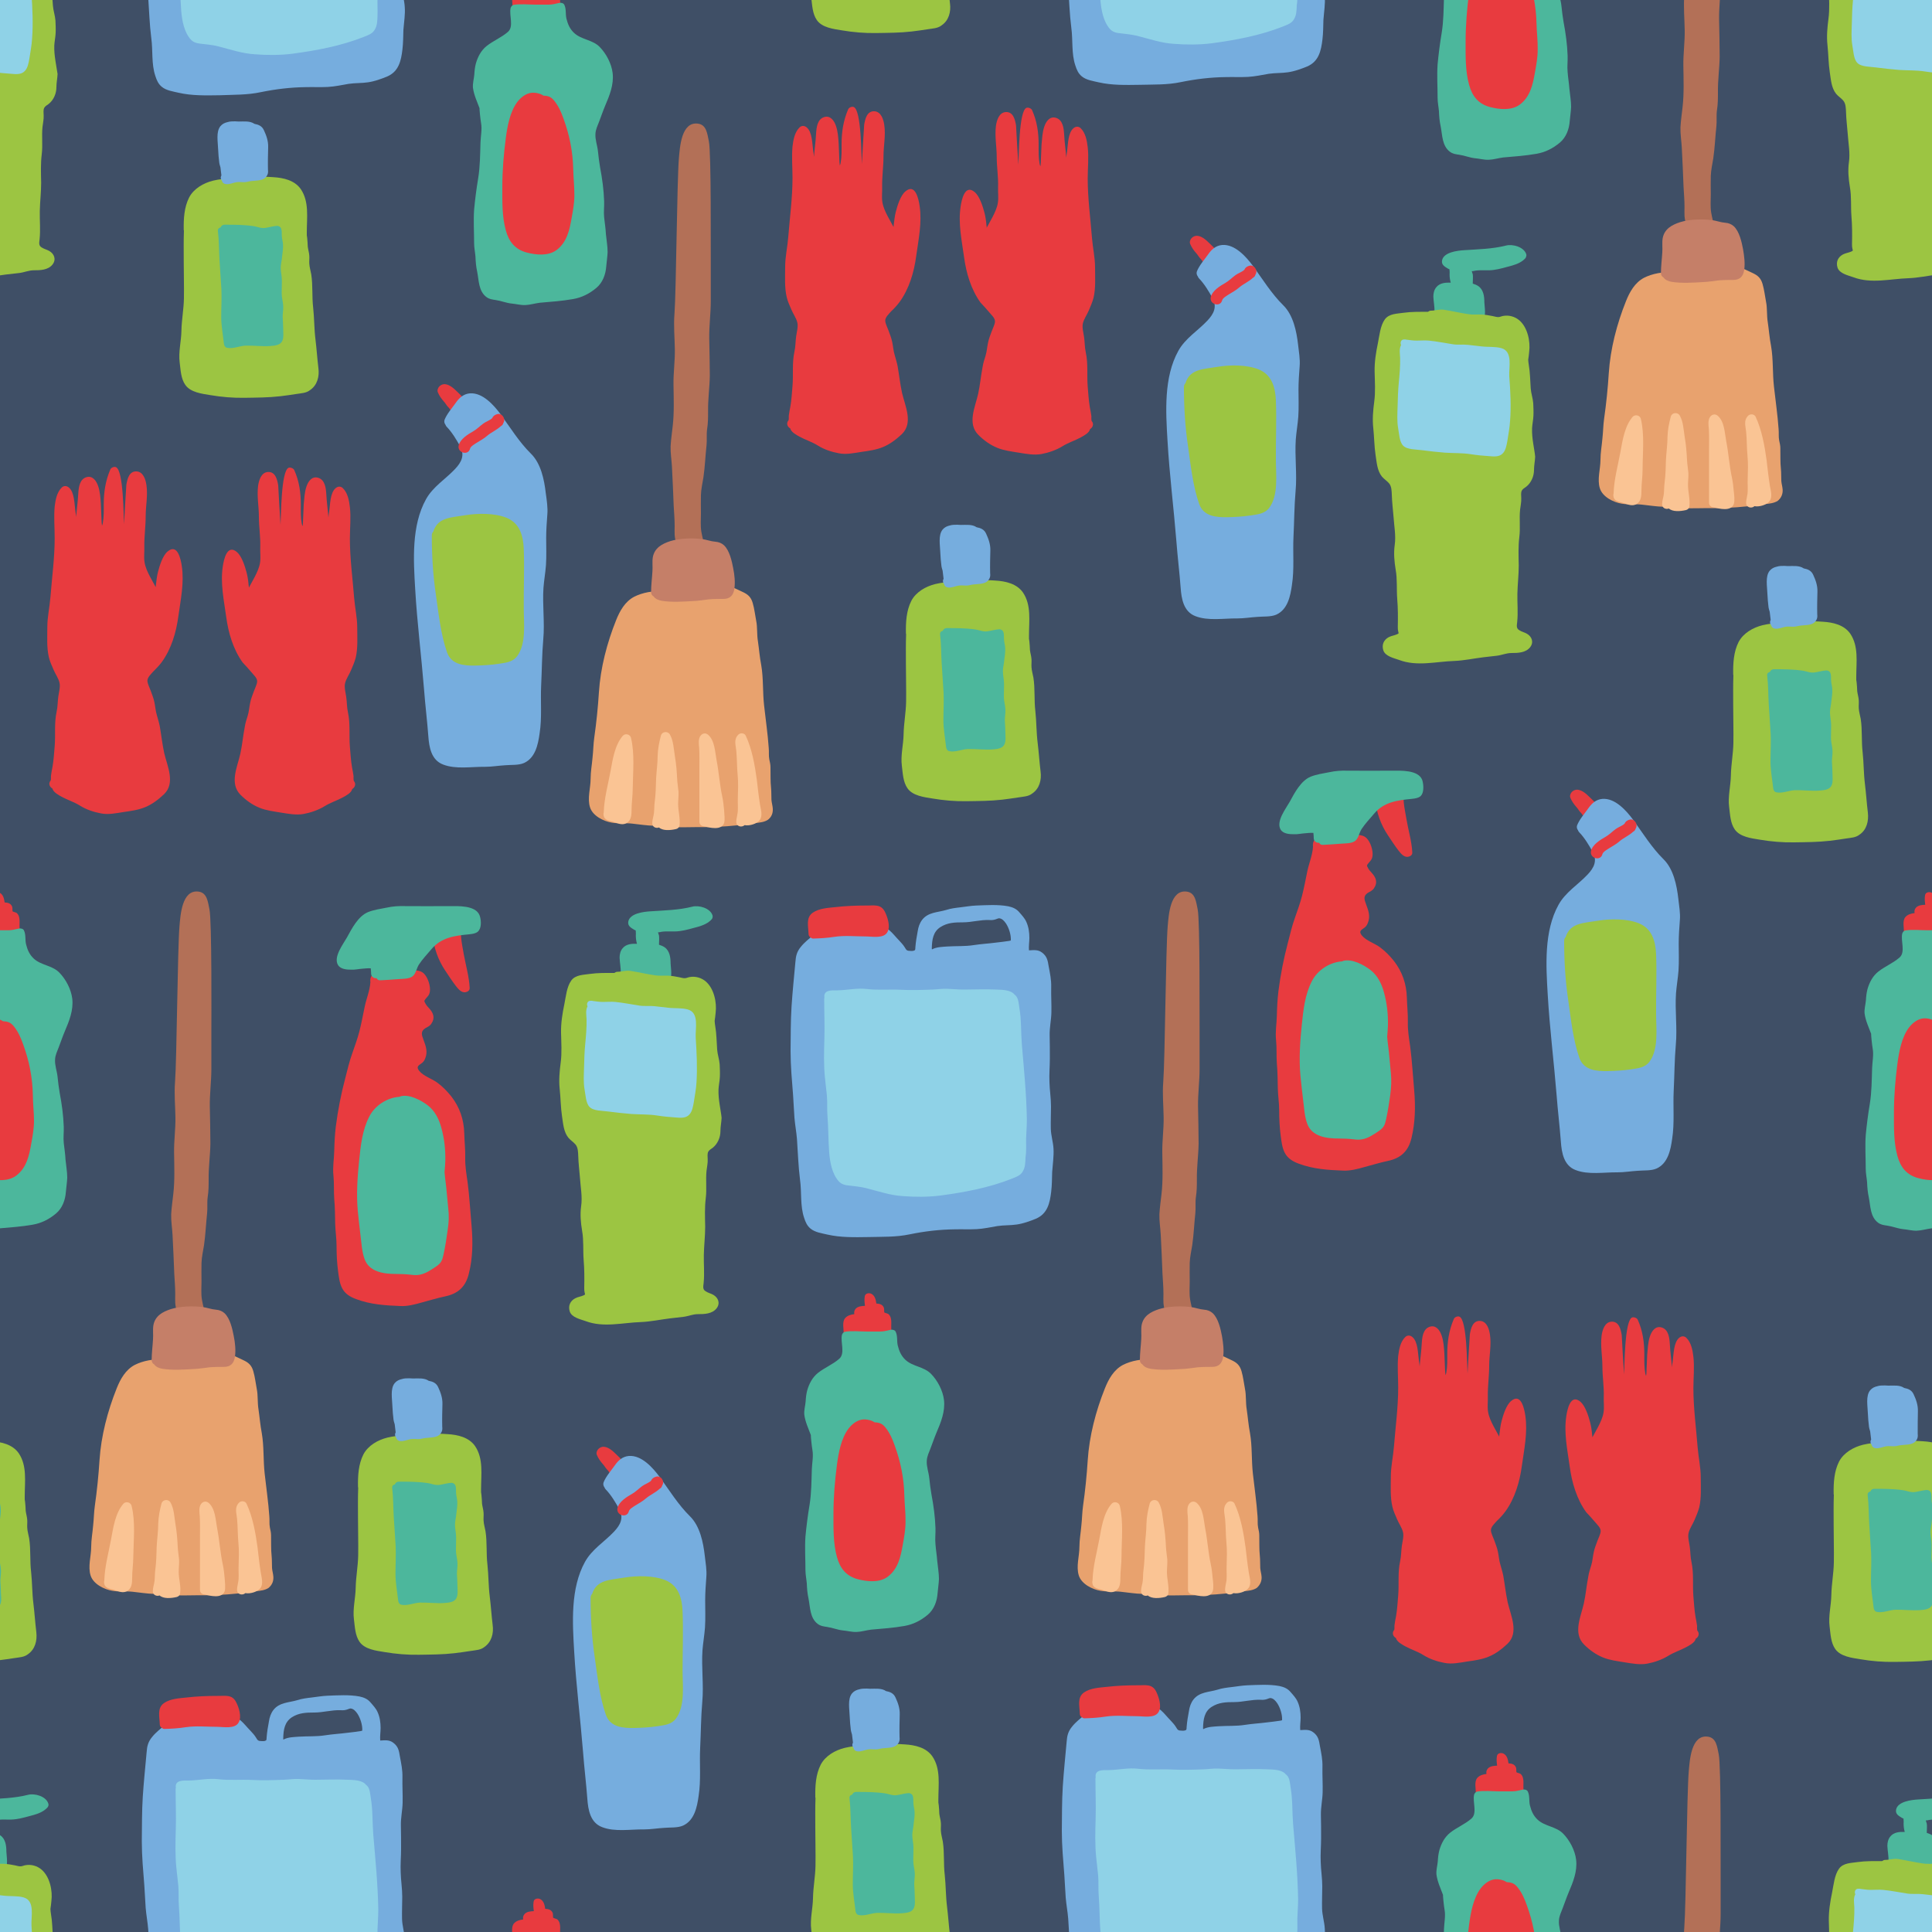 <?xml version="1.0" encoding="utf-8"?>
<!-- Generator: Adobe Illustrator 20.1.0, SVG Export Plug-In . SVG Version: 6.00 Build 0)  -->
<svg version="1.1" xmlns="http://www.w3.org/2000/svg" xmlns:xlink="http://www.w3.org/1999/xlink" x="0px" y="0px"
	 viewBox="0 0 1000 1000" style="enable-background:new 0 0 1000 1000;" xml:space="preserve">
<g id="Layer_2">
	<g id="Layer_2_1_">
		<rect x="-28.1" y="-29.9" style="fill:#3F4F66;" width="1056.2" height="1059.8"/>
	</g>
</g>
<g id="Layer_3">
	<g>
		<path style="fill:#76ADDE;" d="M209.5,3.6c-0.2-3.5-1.3-6.8-1.4-10.3c-0.1-3.9,0.1-7.7,0.1-11.6c0-4.2-0.7-8.4-0.8-12.6
			c-0.2-4,0.2-8.1,0.2-12.1c0-4,0-8-0.1-12.1c-0.1-4,0.8-7.8,0.9-11.8c0.1-4.4-0.2-8.7-0.1-13.1c0.1-3.9-0.6-7-1.3-10.8
			c-0.5-3-0.8-5.2-3.5-7.2c-2.1-1.6-4.4-1.2-6.7-1.1c-0.2-2.2,0.2-4.4,0.2-6.5c0-2.8-0.4-5.7-1.6-8.3c-0.8-1.8-2.3-3.4-3.6-4.9
			c-1.5-1.8-3.4-2.6-5.7-3.1c-5.3-1-11.2-0.6-16.6-0.4c-2.7,0.1-5.4,0.6-8,0.9c-2.6,0.3-5.2,0.6-7.6,1.4c-4.4,1.3-9.3,1.1-12.4,5.1
			c-1.3,1.7-2,3.8-2.3,5.9c-0.5,2.7-1,5.5-1.2,8.3c-0.1,1.2,0.1,1.5-0.9,1.8c-0.6,0.2-2.1,0.1-2.8,0c-1.2-0.3-1.2-0.9-1.9-1.9
			c-0.8-1.3-1.9-2.4-2.9-3.5c-3.6-3.7-5.4-7.1-11-7.7c-6.2-0.7-12.6-3.1-18.9-2.3c-2.7,0.3-5.6,1.2-8.1,2.5c-0.9,0.5-2,0.9-2.8,1.5
			c-1,0.7-1.6,1.8-2.5,2.7c-0.1,0.1-0.1,0.1-0.2,0.2c-0.3,0.1-0.5,0.2-0.8,0.4c-2.3,2-4.6,3.7-6.5,6.1c-2,2.4-2.6,4.7-2.8,7.8
			c-0.7,7.7-1.5,15.4-2,23.1c-0.5,7.7-0.4,15.4-0.5,23.1c0,7.7,0.7,15.1,1.3,22.8c0.3,3.9,0.4,7.8,0.7,11.6c0.3,3.7,1,7.3,1.3,11
			c0.5,7,0.7,14.2,1.6,21.2c0.9,6.5,0,13.4,2.1,19.6c0.7,2.2,1.5,4.1,3.3,5.6c2.4,2,5.8,2.4,8.7,3.1c7,1.6,14.1,1.4,21.3,1.3
			C121,49,128,49.2,135,47.7c7.8-1.6,15.4-2.5,23.3-2.6c3.8-0.1,7.6,0.1,11.4-0.1c3.7-0.2,7.2-1,10.8-1.6c3.3-0.5,6.7-0.3,10-0.8
			c3.4-0.5,6.7-1.7,9.9-3c6-2.6,7.2-8.1,7.9-14c0.4-3.4,0.4-6.7,0.5-10.1C209.1,11.5,209.8,7.5,209.5,3.6z M151-111.1
			c3.7-2.4,7.6-2.5,11.7-2.5c4.6,0,9-1.4,13.7-1.2c1.3,0.1,2.2,0,3.4-0.4c0.5-0.2,1-0.4,1.5-0.5c1.6,0,2.8,1.4,3.7,2.7
			c1.4,2.1,2.7,5.8,2.5,8.8c-0.3,0.1-0.5,0.1-0.8,0.2c-2.3,0.4-4.7,0.6-7,0.9c-3.8,0.5-7.7,0.7-11.5,1.3c-4.5,0.7-9,0.4-13.5,0.7
			c-2.6,0.2-5.6,0.2-8,1.5c-0.1-0.2-0.1-0.4-0.1-0.6C146.7-104.7,147.3-108.6,151-111.1z"/>
		<path style="fill:#8FD2E7;" d="M195.4-1.4c0.1-3.4,0.4-6.7,0.4-10.1c-0.2-13-1.5-26-2.6-39c-0.5-6.3-0.2-12.8-1.3-19
			c-0.3-1.9-0.4-4.7-1.9-6.2c-0.1-0.2-0.3-0.3-0.5-0.4c-1.9-2.6-6.6-2.6-9.5-2.7c-5.6-0.3-11.3,0-16.9,0c-2.8,0-5.6-0.3-8.5-0.4
			c-2.6-0.1-5.1,0.3-7.7,0.4c-5.5,0.2-10.9,0.4-16.4,0.1c-5.8-0.3-11.7,0.3-17.6-0.4c-4.9-0.6-10.1,0.6-15.1,0.7
			c-2.7,0-7.3-0.4-6.8,3.6c0,0.1,0,0.2,0,0.3c-0.1,0.2-0.1,0.4-0.1,0.6c0,6.8,0.3,13.7,0.1,20.5c-0.2,6.8-0.4,13.5,0.3,20.3
			c0.3,3.1,0.7,6.1,1,9.2c0.3,3.5,0,7,0.3,10.5C93.4-7,93.3-0.6,93.8,5.7c0.4,4.9,1.5,10.9,4.9,14.7c1.3,1.5,3.1,2,5,2.2
			c3.1,0.4,6.2,0.6,9.3,1.4c6.3,1.6,12.3,3.7,18.9,4.1c6.4,0.5,13.2,0.5,19.5-0.3c12.6-1.7,25-4,36.9-8.7c2.2-0.9,4.5-1.6,5.7-3.8
			c1.3-2.1,1.3-4.7,1.4-7.1C195.5,5.1,195.3,1.8,195.4-1.4z"/>
	</g>
	<g>
		<path style="fill:#9CC542;" d="M164.8,190.5c-0.6-4.9-0.9-9.8-1.5-14.7c-0.7-5.5-0.6-11-1.2-16.5c-0.7-5.8-0.1-11.5-1-17.3
			c-0.3-1.8-0.9-3.6-1-5.5c-0.1-1.4,0.1-2.7,0-4.1c-0.1-1.6-0.6-3.1-0.8-4.7c-0.1-1.5-0.1-3-0.3-4.5c-0.1-0.5-0.1-1-0.2-1.4
			c0-0.6,0-1.1,0-1.7c0-7.5,1.3-15.7-3.1-22.2c-3.2-4.6-9-5.9-14.3-6.2c-3-0.2-6.2-0.4-9.2,0.1c-0.7,0.1-1.4,0.3-2.1,0.4
			c-0.2,0-0.4,0-0.5,0c-6.4,0-13-0.2-19.3,1.3c-4.9,1.2-10,4.1-12.4,8.7c-2.6,5.1-2.9,11.1-2.8,16.7c0,0.2,0,0.3,0.1,0.5
			c-0.2,5.2-0.1,10.4-0.1,15.6c0,6.5,0.2,12.9,0.1,19.4c-0.1,5.7-1.2,11.2-1.3,16.9c-0.1,5.4-1.6,10.9-0.9,16.3
			c0.5,3.9,0.6,8.3,2.9,11.6c2.7,3.9,8.6,4.6,12.9,5.3c5.9,1,11.8,1.5,17.8,1.4c6.1-0.1,12.3-0.1,18.4-0.8c2.9-0.3,5.7-0.8,8.6-1.2
			c2.4-0.4,4.9-0.4,6.9-2C164.2,199.4,165.4,194.9,164.8,190.5z"/>
		<path style="fill:#76ADDE;" d="M138.8,76.2c0.1-3.2-0.9-6-2.2-8.8c-1-2.2-2.8-2.9-4.9-3.3c-2.3-1.6-5.4-1.2-8.2-1.2
			c-0.6,0-1.2-0.1-1.8-0.1c-1.3,0-2.7,0-3.9,0.4c-1.4,0.3-2.7,0.9-3.7,2.1c-2.4,2.9-1.3,8.3-1.2,11.9c0.1,2.3,0.3,4.8,0.6,7.1
			c0,0.3,0.3,1.3,0.6,2.3c0.2,1.4,0.3,2.8,0.5,4.2c-0.6,1-0.3,2.1,0.3,2.8c0.2,1,1,1.6,2.1,1.7c1.8,0.2,3.6-0.7,5.4-1
			c1.3-0.2,2.5,0,3.9,0c1.4,0,2.5-0.5,3.9-0.6c2.8-0.4,6.5,0.1,8.1-3c0.5-0.9,0.5-1.9,0.4-2.8C138.6,83.9,138.7,80.1,138.8,76.2z"/>
		<path style="fill:#4CB79C;" d="M146.6,170.8c0-2.3-0.2-4.5-0.3-6.8c0-1.9,0.4-3.7,0.3-5.6c-0.1-2.2-0.8-4.3-0.8-6.5
			c0-2.2,0.1-4.4,0.1-6.7c0-2.3-0.6-4.4-0.6-6.6c0-1.9,0.6-3.9,0.7-5.7c0.2-2,0.6-4,0.5-6c0-1.5-0.5-2.9-0.6-4.4
			c-0.2-1.7,0.2-2.9-0.5-4.5c-0.3-0.6-1.2-1.1-1.9-1.1c-2,0.1-3.9,0.7-5.8,1c-2.6,0.5-4.4-0.6-6.8-0.9c-4.8-0.7-9.8-0.7-14.7-0.7
			c-1,0-1.7,0.6-2,1.4c-0.9,0.2-1.6,0.8-1.4,2c0.6,4.9,0.5,9.8,0.8,14.7c0.3,5.1,0.7,10.3,1,15.4c0.2,4.7-0.1,9.5-0.1,14.2
			c0,4.6,0.9,9.3,1.4,13.9c0.1,0.9,0.6,1.9,1.6,2.1c3.2,0.7,6.5-1,9.7-1.1c4.2-0.1,8.5,0.5,12.7,0.2c2.4-0.2,5.4-0.4,6.3-2.9
			C146.9,174.5,146.6,172.5,146.6,170.8z"/>
	</g>
	<g>
		<path style="fill:#E83B3F;" d="M83.8,342.6c4.9-6.8,7.4-15.3,8.5-23.5c1.2-8.7,3.1-17.4,1.8-26.1c-0.5-3.4-2.2-12-7.4-7.5
			c-2.5,2.1-4.1,7.3-4.9,10.4c-0.6,2.2-0.8,4.6-1.1,6.8c0,0.4-0.1,0.8-0.1,1.2c-1-1.8-2-3.7-3-5.5c-1.2-2.3-2.4-4.8-2.8-7.5
			c-0.4-2.6,0-5.2-0.1-7.8c-0.1-5.3,0.7-10.5,0.7-15.9c0-5.4,1.2-10.6,0.4-16.1c-0.4-2.8-1.6-6.9-5.1-7.1c-3.9-0.2-4.8,4-5.3,6.9
			c-0.1,0.4-1.2,20.1-1.2,20.4c-0.3-4-0.2-27.9-4.2-29.5c-0.9-0.4-2.5,0.2-2.9,1.2c-2.5,5.8-3.4,11.7-3.4,18c0,3.3,0.1,6.6-0.5,9.8
			c0,0.2-0.2,0.7-0.4,1.3c-0.1-0.6-0.1-1.2-0.2-1.8c-0.2-3.2-0.2-6.3-0.4-9.5c-0.2-3.1-0.4-6.3-1.4-9.2c-0.9-2.7-2.9-5.6-6.1-4.6
			c-3.6,1.1-4,5.5-4.2,8.6c-0.2,4-0.8,8-1.1,12c-0.1-1.1-0.2-2.1-0.4-3.2c-0.5-3.3-0.4-9.7-3.4-12.1c-1.1-0.9-2.5-1-3.6,0
			c-2.6,2.5-3.3,6.5-3.7,9.9c-0.5,5.3,0,10.9,0,16.3c0,10.2-1.4,20.4-2.2,30.6c-0.4,5.1-1.6,10.2-1.6,15.3c0,5.1-0.4,10.8,0.8,15.8
			c0.5,2.2,1.5,4.3,2.4,6.4c0.9,2.2,2.6,4.5,3.1,6.8c0.5,2-0.3,4.9-0.6,7c-0.4,2.7-0.3,5.4-0.9,8c-1.3,6-0.5,11.7-1,17.8
			c-0.3,3.5-0.5,7.1-1.1,10.6c-0.3,1.5-0.6,3-0.8,4.6c-0.1,0.5,0.1,2.2-0.2,2.6c-1.3,1.5-0.5,3.4,0.9,4.1c0.5,2,3.2,3.4,4.8,4.3
			c3.1,1.7,6.5,2.7,9.5,4.6c3.2,2,7,3.3,10.8,4c3.9,0.8,7.9-0.1,11.8-0.7c3.6-0.5,7.8-1.1,11.1-2.5c3.7-1.5,6.9-4,9.8-6.7
			c6-5.8,1.7-14.5,0.1-21.3c-1-4.6-1.5-9.3-2.3-13.9c-0.4-2-1-3.8-1.5-5.7c-0.7-2.2-0.8-4.5-1.3-6.8c-0.4-2-1.2-3.9-1.9-5.9
			c-0.5-1.4-1.6-3.5-1.7-5c-0.1-1.9,1.9-3.6,3-4.9C80.8,346.1,82.5,344.4,83.8,342.6z"/>
		<path style="fill:#E83B3F;" d="M130.1,347.9c1.1,1.4,3.1,3,3,4.9c-0.1,1.5-1.2,3.6-1.7,5c-0.7,2-1.5,3.8-1.9,5.9
			c-0.5,2.3-0.6,4.5-1.3,6.8c-0.6,1.9-1.2,3.7-1.5,5.7c-0.9,4.6-1.3,9.3-2.3,13.9c-1.5,6.8-5.8,15.4,0.1,21.3
			c2.8,2.8,6.1,5.2,9.8,6.7c3.4,1.4,7.5,1.9,11.1,2.5c3.8,0.6,7.9,1.4,11.8,0.7c3.7-0.7,7.5-2,10.8-4c3-1.9,6.4-2.9,9.5-4.6
			c1.6-0.9,4.4-2.3,4.8-4.3c1.3-0.7,2.2-2.6,0.9-4.1c-0.3-0.4-0.2-2.1-0.2-2.6c-0.2-1.5-0.5-3-0.8-4.6c-0.6-3.5-0.8-7.1-1.1-10.6
			c-0.5-6,0.3-11.8-1-17.8c-0.6-2.6-0.5-5.4-0.9-8c-0.3-2.1-1.1-5-0.6-7c0.5-2.3,2.2-4.6,3.1-6.8c0.9-2.1,1.8-4.2,2.4-6.4
			c1.2-5,0.8-10.7,0.8-15.8c0-5.1-1.2-10.2-1.6-15.3c-0.8-10.2-2.2-20.4-2.2-30.6c0-5.4,0.6-11,0-16.3c-0.4-3.4-1.1-7.4-3.7-9.9
			c-1.1-1-2.5-0.9-3.6,0c-3,2.4-2.9,8.7-3.4,12.1c-0.2,1.1-0.3,2.1-0.4,3.2c-0.3-4-0.9-8-1.1-12c-0.2-3.1-0.6-7.5-4.2-8.6
			c-3.3-1-5.2,1.9-6.1,4.6c-1,2.9-1.1,6.2-1.4,9.2c-0.2,3.2-0.2,6.3-0.4,9.5c0,0.6-0.1,1.2-0.2,1.8c-0.2-0.6-0.4-1.1-0.4-1.3
			c-0.6-3.2-0.5-6.5-0.5-9.8c0-6.3-0.8-12.2-3.4-18c-0.4-0.9-1.9-1.5-2.9-1.2c-4,1.6-3.9,25.5-4.2,29.5c-0.1-0.4-1.2-20.1-1.2-20.4
			c-0.5-2.9-1.4-7.1-5.3-6.9c-3.5,0.2-4.7,4.3-5.1,7.1c-0.7,5.5,0.4,10.7,0.4,16.1c0,5.3,0.9,10.5,0.7,15.9
			c-0.1,2.6,0.3,5.2-0.1,7.8c-0.4,2.7-1.6,5.1-2.8,7.5c-1,1.9-2,3.7-3,5.5c0-0.5,0-0.9-0.1-1.2c-0.2-2.3-0.5-4.6-1.1-6.8
			c-0.8-3-2.4-8.2-4.9-10.4c-5.2-4.5-6.9,4-7.4,7.5c-1.3,8.7,0.6,17.4,1.8,26.1c1.1,8.2,3.6,16.7,8.5,23.5
			C127,344.4,128.6,346.1,130.1,347.9z"/>
	</g>
	<g>
		<path style="fill:#E8A26E;" d="M400,418.6c-0.1-1.6-0.6-3.1-0.7-4.6c-0.1-2,0-4.1-0.2-6.1c-0.4-3.7-0.2-7.1-0.3-10.8
			c0-1.4-0.3-2.6-0.6-4c-0.4-2-0.1-3.9-0.3-5.9c-0.5-7.3-1.6-14.7-2.4-22c-0.8-7-0.3-14.1-1.5-21c-0.8-4.1-1.1-8.2-1.7-12.3
			c-0.6-3.5-0.2-7.2-0.9-10.6c-0.6-3.1-0.9-6.1-1.8-9.2c-0.9-3.1-2.5-4.5-5.4-5.8c-3.2-1.5-6.4-3.2-9.9-4c-3.6-0.9-7.4-1-11.1-1
			c-1.9,0-3.9-0.2-5.8,0.1c-2,0.2-3.6,1.1-5.5,1.7c-2.5,0.8-6.5,0.4-8.3,2.6c-0.1,0.2-0.2,0.3-0.3,0.5c-5-0.6-10.8,0.5-15.1,2.7
			c-4.7,2.5-7.4,7.3-9.3,12.1c-4.7,11.7-8.1,24.7-8.9,37.3c-0.5,7.8-1.3,15.7-2.4,23.4c-0.5,3.5-0.5,6.9-0.9,10.4
			c-0.3,3.6-1,7.3-1,11c0,4.8-1.8,10.1-0.3,14.8c1.4,4.4,7,7.2,11.3,7.9c3.5,0.6,7.1,0.1,10.5,0.5c3.8,0.4,7.4,1,11.2,1.1
			c3.6,0,7.1,0.5,10.7,0.7c4,0.2,8.1,0,12.1,0c6.7,0.1,13.6-0.2,20.2-0.9c3.2-0.3,6.4-1,9.6-1.2c2.2-0.2,4.7-0.5,6.5-1.7
			C399.4,422.8,400.1,420.9,400,418.6z"/>
		<path style="fill:#B37057;" d="M366.9,73.1c-0.8-3.6-1.1-8.5-5.6-9.1c-8.7-1.2-9.4,12.3-9.9,17.9c-1,11.7-1.4,68.9-2.3,80.6
			c-0.5,6,0.1,12.2,0.2,18.3c0.1,6.1-0.8,12.2-0.7,18.3c0.1,7.1,0.4,14.3-0.4,21.4c-0.4,3.5-0.9,7-1.1,10.5c-0.1,3.6,0.5,7,0.7,10.6
			c0.4,6.7,0.6,13.5,0.9,20.2c0.2,3.5,0.5,7,0.5,10.5c0,1.5-0.1,3.1,0,4.6c0.1,1.8,0.7,3.6,0.7,5.4c0,1.5,1.2,2.3,2.4,2.4
			c0.3,0.9,1.1,1.5,2.3,1.5c2.5,0,5.2-0.4,7.7-0.9c1.2-0.3,1.7-1.3,1.8-2.4c0.3-2.8-0.7-5.1-1.1-7.8c-0.5-3.1-0.2-6.3-0.2-9.4
			c0-3.2-0.1-6.3,0-9.5c0.1-3.1,0.8-6.1,1.3-9.2c0.8-5.5,1-11.1,1.6-16.5c0.3-2.8-0.1-5.6,0.3-8.4c0.5-3.1,0.5-6.1,0.5-9.2
			c-0.1-6.2,0.8-12.3,0.9-18.5c0-6.4-0.2-12.8-0.3-19.2c-0.1-6.5,0.8-12.9,0.8-19.4c0-6.4,0-12.8,0-19.3
			C367.8,130.5,368.2,78.9,366.9,73.1z"/>
		<path style="fill:#C57F68;" d="M379.5,294.1c-0.7-3.7-1.9-9.2-4.8-11.9c-1.2-1.1-2.8-1.7-4.4-1.8c-2.5-0.2-4.6-1.1-7.1-1.4
			c-5.1-0.6-11.5-0.4-16.3,1.1c-4.3,1.4-8.1,3.5-9,8.3c-0.4,2.4,0,4.9-0.2,7.3c-0.2,3.6-0.7,7.2-0.7,10.8c0,1.1,0.6,1.8,1.3,2.2
			c0.9,1.3,2.5,2,4.4,2.3c5.1,0.8,10.9,0.4,16.1,0.1c2.8-0.1,5.5-0.6,8.3-0.9c2.5-0.2,4.8-0.2,7.3-0.2c3.5,0,5.2-1.9,5.7-5.2
			C380.6,301.3,380.2,297.6,379.5,294.1z"/>
		<path style="fill:#FAC494;" d="M326.6,381.9c-0.4-1.8-2.9-2.5-4.2-1.1c-4.2,4.8-5.3,12.4-6.4,18.4c-1.3,7-3.3,14.1-3.5,21.3
			c-0.1,0.4-0.2,0.9-0.1,1.3c0.2,2.8,3,3,5,3.6c2.4,0.8,5.1,2.1,7.4,0.3c2-1.5,2.1-4.2,2.1-6.5c0-3.7,0.6-7.3,0.6-11.1
			C327.6,399.7,328.6,390.2,326.6,381.9z"/>
		<path style="fill:#FAC494;" d="M351,416.1c0-2.1,0.3-4.2,0.2-6.3c-0.2-2.2-0.6-4.4-0.7-6.6c-0.2-4-0.5-7.9-1.2-11.9
			c-0.6-3.7-0.7-7.9-2.6-11.2c-1.1-1.8-4-1.5-4.6,0.6c-0.9,3.4-1.6,6.9-1.7,10.4c0,4-0.6,7.9-0.8,11.9c-0.1,4-0.2,7.9-0.7,11.9
			c-0.3,1.9-0.2,3.9-0.4,5.8c-0.2,1.9-0.9,3.5-0.9,5.4c0,2,2,2.8,3.5,2.2c2,1.8,5.9,1.5,8.9,0.8c0.8-0.2,1.6-0.9,1.7-1.7
			C352.2,423.5,351,419.9,351,416.1z"/>
		<path style="fill:#FAC494;" d="M374.8,419.4c-0.2-2.4-0.5-5-1-7.3c-1.3-6-1.7-12.5-2.9-18.6c-0.8-4.2-0.9-10.2-4.4-13.2
			c-1.3-1.1-2.9-0.8-3.9,0.5c-1.3,1.7-0.9,4.5-0.7,6.4c0.2,3.5,0.1,7,0.1,10.5v27.6c0,1.5,1.1,2.3,2.3,2.4c3.1,0.7,9,2.3,10.5-1.7
			C375.3,424.3,374.9,421.3,374.8,419.4z"/>
		<path style="fill:#FAC494;" d="M393.4,416.6c-0.7-4.4-1.2-8.8-1.7-13.2c-1-7.4-2.5-15.8-5.7-22.6c-0.7-1.5-2.9-1.6-3.9-0.5
			c-2.4,2.5-1.3,5.2-1,8.3c0.4,4.2,0.3,8.3,0.7,12.5c0.4,4,0.2,8,0.1,12c-0.1,2.1,0.1,4.2,0,6.2c0,2.1-0.8,4-0.8,6.1
			c0,2.5,2.9,3,4.3,1.7c2.7,0.5,6.5-0.8,7.8-2.6C394.9,422.2,393.8,419.1,393.4,416.6z"/>
	</g>
	<g>
		<path style="fill:#E83B3F;" d="M290,1.8c-0.4-2.5,0.7-6.1-1.4-8.2c-0.5-0.5-2-0.7-2.3-1c-0.1-0.2,0-1.9-0.2-2.4
			c-0.7-1.8-2.3-2.1-3.9-2.2c-0.3-2-0.7-4.1-2.7-5.1c-1.2-0.5-3.1-0.2-3.3,1.4c-0.3,1.7-0.1,3.3,0.1,4.9c-1.7,0.1-3.6,0.2-4.8,1.5
			c-0.8,0.9-0.9,1.9-0.7,2.8c-1.8,0.2-3.6,0.7-4.8,2.1c-1.6,1.9-0.7,5.6-0.7,7.8c0,1.3,0.9,2,1.9,2.2c0,0.2,0.1,0.3,0.1,0.4
			c0.6,2.3,2.3,2.6,4.4,2.6c3.3,0,6.6,0.2,9.9-0.1c1.6-0.1,3-0.4,4.6-0.4c1,0,2.1,0,2.9-0.6C291,6.2,290.3,3.6,290,1.8z"/>
		<path style="fill:#4CB79C;" d="M312.7,112.5c-0.3-2.8,0.1-5.6,0-8.4c-0.2-5.9-1-11.7-2.1-17.5c-0.5-2.8-0.8-5.5-1.1-8.3
			c-0.3-3-1.5-6-1.3-9c0.1-2.4,1.2-4.4,2-6.6c1-2.6,1.9-5.3,3-7.9c2.3-5.4,4.6-11,3.9-17c-0.6-4.9-3.3-10-6.7-13.5
			c-3.7-3.8-9.5-3.7-13.3-7.3c-2.2-2.1-3.2-4.5-3.9-7.3c-0.6-2.4,0-4.9-1.1-7.2c-0.4-0.9-1.7-1.2-2.6-1c-1.9,0.4-3.5,0.9-5.5,0.9
			c-2.2,0-4.4,0-6.6,0c-3.9,0-7.7-0.5-11.5,0.1c-0.7,0.1-1.4,0.9-1.6,1.6c-0.9,3.8,1.8,9.6-1.4,12.4c-3.3,2.9-7.6,4.6-11,7.3
			c-2.9,2.3-4.6,5.6-5.6,9.1c-0.5,1.9-0.7,3.8-0.8,5.7c-0.2,2.3-0.9,4.5-0.7,6.8c0.5,3.8,2.1,7.1,3.4,10.6c-0.1,0.2,0.4,5.4,0.8,7.7
			c0.6,3.2-0.2,6.8-0.3,10.1c-0.2,6.2-0.2,12.4-1.2,18.5c-0.9,5.4-1.6,10.8-2.1,16.2c-0.4,5.7,0,11.6,0,17.4c0,2.3,0.5,4.6,0.7,6.9
			c0.1,2.7,0.3,5.2,0.9,7.9c0.9,4.6,0.7,9.9,4.7,13c1.6,1.2,3,1.3,4.9,1.6c2.8,0.4,5.3,1.5,8.1,1.8c2.4,0.2,4.8,0.9,7.2,0.8
			c2.5-0.1,5-0.9,7.5-1.2c5.8-0.5,11.5-0.9,17.2-1.9c4.6-0.8,8.5-2.8,12.1-5.8c3.3-2.8,4.8-7,5.1-11.2c0.2-2.4,0.6-4.9,0.7-7.3
			c0-3.1-0.6-6.3-0.9-9.5C313.5,118.3,313,115.4,312.7,112.5z"/>
		<path style="fill:#E83B3F;" d="M296.7,87.6c-0.2-9.1-1.9-17.6-5-26.1c-1.2-3.4-2.5-6.4-4.7-9.2c-1.7-2.2-3.3-2.7-5.7-2.8
			c-0.5-0.3-1-0.6-1.5-0.8c-1.4-0.5-2.9-0.8-4.4-0.7c-3,0.2-5.7,2.3-7.5,4.6c-3.9,5-5.3,12.8-6.1,18.9c-1.1,8.4-1.8,16.8-1.8,25.3
			c0,7.5-0.2,15.1,1.8,22.4c1.6,5.9,4.8,9.9,10.8,11.5c5,1.3,11.2,1.9,15.5-1.3c5.4-4.1,6.7-10.4,7.8-16.7c0.7-3.9,1.4-7.7,1.4-11.6
			C297.3,96.5,296.8,92,296.7,87.6z"/>
	</g>
	<g>
		<path style="fill:#E83B3F;" d="M241.2,207.8c-1.6-2.4-4-4.5-6.1-6.5c-2.2-1.9-5.2-3.7-7.7-1.3c-0.7,0.7-1.2,2-0.8,3
			c0.8,1.9,1.8,3.3,3.2,4.9c0.6,0.6,1,1.4,1.5,2c0.5,0.7,1.3,1.3,1.7,2.1c0.2,0.4,0.5,0.7,0.8,0.9c1.3,1.3,3.9,1.4,5-0.4
			c-0.2,0.3-0.2,0.2,0.5-0.1c0.3-0.1,0.6-0.3,0.9-0.5C241.5,211.2,242.2,209.2,241.2,207.8z"/>
		<path style="fill:#76ADDE;" d="M282.5,255.3c-0.8-7-2.5-15.4-7.7-20.5c-6-5.9-10.7-13.5-15.7-20.4c-3.5-4.7-9.3-11.3-15.9-10.8
			c-3.3,0.3-5.5,2.3-7.3,4.9c-1.9,2.7-4.6,5.7-5.8,8.8c-0.3,0.9-0.1,1.8,0.5,2.6c0.1,0.4,0.4,0.8,0.7,1.1c2.7,2.8,4.9,6.5,6.8,9.9
			c2.6,4.7,0.8,8.3-2.6,11.9c-5,5.3-11.4,9.1-15,15.6c-7.6,13.7-6.5,31.5-5.6,46.5c1,17.4,3.2,34.7,4.6,52.1c0.6,8,1.6,16,2.2,24
			c0.4,5.9,1.6,12.4,7.6,14.7c6.6,2.6,14.8,1.1,21.7,1.2c3.6,0,6.9-0.6,10.4-0.8c3.1-0.3,7,0.1,9.9-1.2c5.8-2.7,7.2-9.5,8-15.3
			c1.3-8.2,0.4-16.6,0.8-24.8c0.4-8,0.4-16,1.1-23.9c0.8-8.8-0.5-17.8,0.1-26.7c0.3-3.9,1-7.8,1.3-11.8c0.3-4.7,0.1-9.4,0.1-14
			c0-4.1,0.3-8,0.6-12.1C283.6,262.8,283,258.9,282.5,255.3z"/>
		<path style="fill:#9CC542;" d="M271.1,284.1c-0.3-6.9-2.1-13.3-8.9-16.1c-6.3-2.5-14.9-2.4-21.5-1.3c-7.1,1.2-14.1,1-16.4,8.4
			c-0.5,0.5-0.8,1.2-0.8,2.1c0,10.2,0.6,20.4,2.1,30.5c1.4,9.8,2.5,20.6,5.8,30c2.3,6.4,8.8,6.9,14.7,6.8c4-0.1,7.9-0.3,11.9-0.9
			c3.7-0.6,7.3-0.8,9.7-4c4.8-6.6,3.4-17,3.4-24.6C271,304.7,271.5,294.3,271.1,284.1z"/>
		<path style="fill:#E83B3F;" d="M257.2,214.4c-0.1,0-0.2,0.1-0.3,0.1c-0.9,0.3-1.8,1-2.1,1.9c-1.2,1.2-3.3,1.8-4.6,2.8
			c-1.8,1.3-3.3,2.9-5.2,4c-2.8,1.6-6.8,4-7.6,7.4c-0.8,3.8,5,5.4,5.9,1.6c0.3-1.2,2.5-2.4,3.4-3c1.9-1.2,3.7-2.1,5.4-3.6
			c2.2-1.9,5-3,7.1-5c0.6-0.3,1.1-0.8,1.3-1.6c0-0.1,0.1-0.1,0.1-0.2C261.9,216.7,259.7,213.5,257.2,214.4z"/>
	</g>
	<g>
		<path style="fill:#9CC542;" d="M28.7,31.5c-0.4-2.6-0.7-5.2-0.6-7.9c0.1-2.2,0.6-4.3,0.7-6.5c0.1-2.1,0-4.3-0.1-6.5
			c-0.2-2.6-1.1-5-1.3-7.6C27-1,27.1-5.1,26.4-9.1c-0.2-0.9-0.2-1.8-0.3-2.7c0.2-1.4,0.4-2.8,0.5-4.1c0.7-5.4-0.8-12.6-5.1-16.3
			c-2.2-1.9-5.3-2.8-8.2-2.3C12.6-34.4,11.8-34,11-34c-1.1,0.1-2.1-0.3-3.2-0.5c-1.9-0.4-3.8-0.7-5.7-0.8c-2.3-0.1-4.6,0.2-6.9-0.2
			c-2.1-0.3-4.1-0.7-6.2-1.1c-2.2-0.4-4.4-0.9-6.6-1.2c-2.3-0.3-4.3,0.5-6.6,0.5c-0.6,0-1.1,0.3-1.5,0.6c-4.2,0-8.5-0.1-12.7,0.5
			c-3.3,0.5-7.4,0.4-9.6,3.4c-2.4,3.3-2.8,8.4-3.6,12.3c-1,4.8-1.8,9.7-1.7,14.7c0.1,5.2,0.5,10.4-0.2,15.6c-0.6,4.5-1,9.1-0.5,13.6
			c0.5,4.7,0.5,9.5,1.2,14.1c0.6,3.8,0.8,8,3.3,11.1c1.1,1.3,2.6,2.2,3.7,3.5c1.3,1.6,1.3,3.9,1.4,5.9c0.1,3.9,0.6,7.6,0.9,11.5
			c0.3,4.7,1.3,9.7,0.6,14.5c-0.6,4.2-0.2,8.6,0.5,12.8c0.9,5,0.4,10.1,0.8,15.1c0.4,4.8,0.4,9.6,0.3,14.4c0,0.9,0,1.6,0.2,2.4
			c0.3,1.2,0.4,1-0.6,1.5c-1.3,0.6-3,0.8-4.3,1.5c-2.6,1.4-3.7,3.9-2.8,6.8c1,3.1,5.4,4,8.2,5c9.3,3.5,19.1,0.8,28.6,0.5
			c5-0.2,10.1-1.3,15-1.9c2.3-0.3,4.7-0.5,7-0.8c2.5-0.3,4.9-1.4,7.5-1.4c3.4,0,7.4-0.1,9.7-3c2-2.6,0.9-5.5-1.7-7
			c-1.2-0.7-2.7-1-3.9-1.8c-1.7-1-1.3-2.4-1.1-4.3c0.5-4.9,0-9.8,0.1-14.6c0.1-4.9,0.7-9.7,0.7-14.6c-0.1-4.9-0.3-9.9,0.3-14.7
			c0.6-4.8-0.1-9.5,0.4-14.2c0.2-2,0.7-3.9,0.6-5.9c0-1.4-0.3-2.8,0.3-4c0.5-0.9,1.5-1.4,2.3-2c2.6-2.1,4-5.4,4-8.7
			c0-2.3,0.5-4.5,0.6-6.8C29.5,36.1,29,33.8,28.7,31.5z"/>
		<path style="fill:#8FD2E7;" d="M16.3-3.3c-0.3-4.6,2-12.9-4.1-14.6C9-18.7,5.2-18.4,2-18.7c-2.3-0.2-4.7-0.6-7-0.8
			c-2.6-0.3-5.2,0.1-7.8-0.3c-4.1-0.6-8.3-1.5-12.5-1.9c-2.1-0.2-4.2,0-6.4,0c-1.9,0-3.5-0.3-5.3-0.5c-0.2-0.1-0.4-0.1-0.6-0.1
			c-0.1,0-0.3,0-0.4,0c-1.8-0.1-2.3,1.7-1.7,2.9c-1.1,2-0.6,4.5-0.5,6.7C-40.2-8.3-40.6-4-41,0.3c-0.4,4-0.5,8-0.6,12
			c-0.1,3.9-0.4,7.7,0.3,11.6c0.5,2.6,0.6,6.8,2.5,8.8c2,2.2,6.9,2,9.6,2.4c4,0.5,8.1,1,12.1,1.3c4.5,0.3,9,0.1,13.4,0.8
			c3.2,0.5,6.3,0.8,9.5,1c2.4,0.2,5.2,0.5,7-1.4c1.6-1.6,2-4.3,2.4-6.4c0.5-3.4,1.2-6.8,1.4-10.3C17.2,12.3,16.8,4.5,16.3-3.3z"/>
	</g>
	<g>
		<path style="fill:#76ADDE;" d="M685.7-1.8c-0.2-3.5-1.3-6.8-1.4-10.3c-0.1-3.9,0.1-7.7,0.1-11.6c0-4.2-0.7-8.4-0.8-12.6
			c-0.2-4,0.2-8.1,0.2-12.1c0-4,0-8-0.1-12.1c-0.1-4,0.8-7.8,0.9-11.8c0.1-4.4-0.2-8.7-0.1-13.1c0.1-3.9-0.6-7-1.3-10.8
			c-0.5-3-0.8-5.2-3.5-7.2c-2.1-1.6-4.4-1.2-6.7-1.1c-0.2-2.2,0.2-4.4,0.2-6.5c0-2.8-0.4-5.7-1.6-8.3c-0.8-1.8-2.3-3.4-3.6-4.9
			c-1.5-1.8-3.4-2.6-5.7-3.1c-5.3-1-11.2-0.6-16.6-0.4c-2.7,0.1-5.4,0.6-8,0.9c-2.6,0.3-5.2,0.6-7.6,1.4c-4.4,1.3-9.3,1.1-12.4,5.1
			c-1.3,1.7-2,3.8-2.3,5.9c-0.5,2.7-1,5.5-1.2,8.3c-0.1,1.2,0.1,1.5-0.9,1.8c-0.6,0.2-2.1,0.1-2.8,0c-1.2-0.3-1.2-0.9-1.9-1.9
			c-0.8-1.3-1.9-2.4-2.9-3.5c-3.6-3.7-5.4-7.1-11-7.7c-6.2-0.7-12.6-3.1-18.9-2.3c-2.7,0.3-5.6,1.2-8.1,2.5c-0.9,0.5-2,0.9-2.8,1.5
			c-1,0.7-1.6,1.8-2.5,2.7c-0.1,0.1-0.1,0.1-0.2,0.2c-0.3,0.1-0.5,0.2-0.8,0.4c-2.3,2-4.6,3.7-6.5,6.1c-2,2.4-2.6,4.7-2.8,7.8
			c-0.7,7.7-1.5,15.4-2,23.1c-0.5,7.7-0.4,15.4-0.5,23.1c0,7.7,0.7,15.1,1.3,22.8c0.3,3.9,0.4,7.8,0.7,11.6c0.3,3.7,1,7.3,1.3,11
			c0.5,7,0.7,14.2,1.6,21.2c0.9,6.5,0,13.4,2.1,19.6c0.7,2.2,1.5,4.1,3.3,5.6c2.4,2,5.8,2.4,8.7,3.1c7,1.6,14.1,1.4,21.3,1.3
			c7.2-0.2,14.2,0.1,21.3-1.4c7.8-1.6,15.4-2.5,23.3-2.6c3.8-0.1,7.6,0.1,11.4-0.1c3.7-0.2,7.2-1,10.8-1.6c3.3-0.5,6.7-0.3,10-0.8
			c3.4-0.5,6.7-1.7,9.9-3c6-2.6,7.2-8.1,7.9-14c0.4-3.4,0.4-6.7,0.5-10.1C685.3,6.1,686,2.1,685.7-1.8z M627.1-116.5
			c3.7-2.4,7.6-2.5,11.7-2.5c4.6,0,9-1.4,13.7-1.2c1.3,0.1,2.2,0,3.4-0.4c0.5-0.2,1-0.4,1.5-0.5c1.6,0,2.8,1.4,3.7,2.7
			c1.4,2.1,2.7,5.8,2.5,8.8c-0.3,0.1-0.5,0.1-0.8,0.2c-2.3,0.4-4.7,0.6-7,0.9c-3.8,0.5-7.7,0.7-11.5,1.3c-4.5,0.7-9,0.4-13.5,0.7
			c-2.6,0.2-5.6,0.2-8,1.5c-0.1-0.2-0.1-0.4-0.1-0.6C622.8-110.1,623.4-114.1,627.1-116.5z"/>
		<path style="fill:#8FD2E7;" d="M671.5-6.8c0.1-3.4,0.4-6.7,0.4-10.1c-0.2-13-1.5-26-2.6-39c-0.5-6.3-0.2-12.8-1.3-19
			c-0.3-1.9-0.4-4.7-1.9-6.2c-0.1-0.2-0.3-0.3-0.5-0.4c-1.9-2.6-6.6-2.6-9.5-2.7c-5.6-0.3-11.3,0-16.9,0c-2.8,0-5.6-0.3-8.5-0.4
			c-2.6-0.1-5.1,0.3-7.7,0.4c-5.5,0.2-10.9,0.4-16.4,0.1c-5.8-0.3-11.7,0.3-17.6-0.4c-4.9-0.6-10.1,0.6-15.1,0.7
			c-2.7,0-7.3-0.4-6.8,3.6c0,0.1,0,0.2,0,0.3c-0.1,0.2-0.1,0.4-0.1,0.6c0,6.8,0.3,13.7,0.1,20.5c-0.2,6.8-0.4,13.5,0.3,20.3
			c0.3,3.1,0.7,6.1,1,9.2c0.3,3.5,0,7,0.3,10.5c0.5,6.4,0.4,12.8,0.9,19.1c0.4,4.9,1.5,10.9,4.9,14.7c1.3,1.5,3.1,2,5,2.2
			c3.1,0.4,6.2,0.6,9.3,1.4c6.3,1.6,12.3,3.7,18.9,4.1c6.4,0.5,13.2,0.5,19.5-0.3c12.6-1.7,25-4,36.9-8.7c2.2-0.9,4.5-1.6,5.7-3.8
			c1.3-2.1,1.3-4.7,1.4-7.1C671.7-0.3,671.5-3.6,671.5-6.8z"/>
	</g>
	<g>
		<path style="fill:#9CC542;" d="M491.7,1.7c-0.6-4.9-0.9-9.8-1.5-14.7c-0.7-5.5-0.6-11-1.2-16.5c-0.7-5.8-0.1-11.5-1-17.3
			c-0.3-1.8-0.9-3.6-1-5.5c-0.1-1.4,0.1-2.7,0-4.1c-0.1-1.6-0.6-3.1-0.8-4.7c-0.1-1.5-0.1-3-0.3-4.5c-0.1-0.5-0.1-1-0.2-1.4
			c0-0.6,0-1.1,0-1.7c0-7.5,1.3-15.7-3.1-22.2c-3.2-4.6-9-5.9-14.3-6.2c-3-0.2-6.2-0.4-9.2,0.1c-0.7,0.1-1.4,0.3-2.1,0.4
			c-0.2,0-0.4,0-0.5,0c-6.4,0-13-0.2-19.3,1.3c-4.9,1.2-10,4.1-12.4,8.7c-2.6,5.1-2.9,11.1-2.8,16.7c0,0.2,0,0.3,0.1,0.5
			c-0.2,5.2-0.1,10.4-0.1,15.6c0,6.5,0.2,12.9,0.1,19.4c-0.1,5.7-1.2,11.2-1.3,16.9c-0.1,5.4-1.6,10.9-0.9,16.3
			c0.5,3.9,0.6,8.3,2.9,11.6c2.7,3.9,8.6,4.6,12.9,5.3c5.9,1,11.8,1.5,17.8,1.4c6.1-0.1,12.3-0.1,18.4-0.8c2.9-0.3,5.7-0.8,8.6-1.2
			c2.4-0.4,4.9-0.4,6.9-2C491.1,10.6,492.3,6.1,491.7,1.7z"/>
	</g>
	<g>
		<path style="fill:#E83B3F;" d="M465.7,156.2c4.9-6.8,7.4-15.3,8.5-23.5c1.2-8.7,3.1-17.4,1.8-26.1c-0.5-3.4-2.2-12-7.4-7.5
			c-2.5,2.1-4.1,7.3-4.9,10.4c-0.6,2.2-0.8,4.6-1.1,6.8c0,0.4-0.1,0.8-0.1,1.2c-1-1.8-2-3.7-3-5.5c-1.2-2.3-2.4-4.8-2.8-7.5
			c-0.4-2.6,0-5.2-0.1-7.8c-0.1-5.3,0.7-10.5,0.7-15.9c0-5.4,1.2-10.6,0.4-16.1c-0.4-2.8-1.6-6.9-5.1-7.1c-3.9-0.2-4.8,4-5.3,6.9
			c-0.1,0.4-1.2,20.1-1.2,20.4c-0.3-4-0.2-27.9-4.2-29.5c-0.9-0.4-2.5,0.2-2.9,1.2c-2.5,5.8-3.4,11.7-3.4,18c0,3.3,0.1,6.6-0.5,9.8
			c0,0.2-0.2,0.7-0.4,1.3c-0.1-0.6-0.1-1.2-0.2-1.8c-0.2-3.2-0.2-6.3-0.4-9.5c-0.2-3.1-0.4-6.3-1.4-9.2c-0.9-2.7-2.9-5.6-6.1-4.6
			c-3.6,1.1-4,5.5-4.2,8.6c-0.2,4-0.8,8-1.1,12c-0.1-1.1-0.2-2.1-0.4-3.2c-0.5-3.3-0.4-9.7-3.4-12.1c-1.1-0.9-2.5-1-3.6,0
			c-2.6,2.5-3.3,6.5-3.7,9.9c-0.5,5.3,0,10.9,0,16.3c0,10.2-1.4,20.4-2.2,30.6c-0.4,5.1-1.6,10.2-1.6,15.3c0,5.1-0.4,10.8,0.8,15.8
			c0.5,2.2,1.5,4.3,2.4,6.4c0.9,2.2,2.6,4.5,3.1,6.8c0.5,2-0.3,4.9-0.6,7c-0.4,2.7-0.3,5.4-0.9,8c-1.3,6-0.5,11.7-1,17.8
			c-0.3,3.5-0.5,7.1-1.1,10.6c-0.3,1.5-0.6,3-0.8,4.6c-0.1,0.5,0.1,2.2-0.2,2.6c-1.3,1.5-0.5,3.4,0.9,4.1c0.5,2,3.2,3.4,4.8,4.3
			c3.1,1.7,6.5,2.7,9.5,4.6c3.2,2,7,3.3,10.8,4c3.9,0.8,7.9-0.1,11.8-0.7c3.6-0.5,7.8-1.1,11.1-2.5c3.7-1.5,6.9-4,9.8-6.7
			c6-5.8,1.7-14.5,0.1-21.3c-1-4.6-1.5-9.3-2.3-13.9c-0.4-2-1-3.8-1.5-5.7c-0.7-2.2-0.8-4.5-1.3-6.8c-0.4-2-1.2-3.9-1.9-5.9
			c-0.5-1.4-1.6-3.5-1.7-5c-0.1-1.9,1.9-3.6,3-4.9C462.7,159.8,464.3,158.1,465.7,156.2z"/>
		<path style="fill:#E83B3F;" d="M512,161.6c1.1,1.4,3.1,3,3,4.9c-0.1,1.5-1.2,3.6-1.7,5c-0.7,2-1.5,3.8-1.9,5.9
			c-0.5,2.3-0.6,4.5-1.3,6.8c-0.6,1.9-1.2,3.7-1.5,5.7c-0.9,4.6-1.3,9.3-2.3,13.9c-1.5,6.8-5.8,15.4,0.1,21.3
			c2.8,2.8,6.1,5.2,9.8,6.7c3.4,1.4,7.5,1.9,11.1,2.5c3.8,0.6,7.9,1.4,11.8,0.7c3.7-0.7,7.5-2,10.8-4c3-1.9,6.4-2.9,9.5-4.6
			c1.6-0.9,4.4-2.3,4.8-4.3c1.3-0.7,2.2-2.6,0.9-4.1c-0.3-0.4-0.2-2.1-0.2-2.6c-0.2-1.5-0.5-3-0.8-4.6c-0.6-3.5-0.8-7.1-1.1-10.6
			c-0.5-6,0.3-11.8-1-17.8c-0.6-2.6-0.5-5.4-0.9-8c-0.3-2.1-1.1-5-0.6-7c0.5-2.3,2.2-4.6,3.1-6.8c0.9-2.1,1.8-4.2,2.4-6.4
			c1.2-5,0.8-10.7,0.8-15.8c0-5.1-1.2-10.2-1.6-15.3c-0.8-10.2-2.2-20.4-2.2-30.6c0-5.4,0.6-11,0-16.3c-0.4-3.4-1.1-7.4-3.7-9.9
			c-1.1-1-2.5-0.9-3.6,0c-3,2.4-2.9,8.7-3.4,12.1c-0.2,1.1-0.3,2.1-0.4,3.2c-0.3-4-0.9-8-1.1-12c-0.2-3.1-0.6-7.5-4.2-8.6
			c-3.3-1-5.2,1.9-6.1,4.6c-1,2.9-1.1,6.2-1.4,9.2c-0.2,3.2-0.2,6.3-0.4,9.5c0,0.6-0.1,1.2-0.2,1.8c-0.2-0.6-0.4-1.1-0.4-1.3
			c-0.6-3.2-0.5-6.5-0.5-9.8c0-6.3-0.8-12.2-3.4-18c-0.4-0.9-1.9-1.5-2.9-1.2c-4,1.6-3.9,25.5-4.2,29.5c-0.1-0.4-1.2-20.1-1.2-20.4
			c-0.5-2.9-1.4-7.1-5.3-6.9c-3.5,0.2-4.7,4.3-5.1,7.1c-0.7,5.5,0.4,10.7,0.4,16.1c0,5.3,0.9,10.5,0.7,15.9
			c-0.1,2.6,0.3,5.2-0.1,7.8c-0.4,2.7-1.6,5.1-2.8,7.5c-1,1.9-2,3.7-3,5.5c0-0.5,0-0.9-0.1-1.2c-0.2-2.3-0.5-4.6-1.1-6.8
			c-0.8-3-2.4-8.2-4.9-10.4c-5.2-4.5-6.9,4-7.4,7.5c-1.3,8.7,0.6,17.4,1.8,26.1c1.1,8.2,3.6,16.7,8.5,23.5
			C508.9,158.1,510.5,159.8,512,161.6z"/>
	</g>
	<g>
		<path style="fill:#E8A26E;" d="M922.7,253.5c-0.1-1.6-0.6-3.1-0.7-4.6c-0.1-2,0-4.1-0.2-6.1c-0.4-3.7-0.2-7.1-0.3-10.8
			c0-1.4-0.3-2.6-0.6-4c-0.4-2-0.1-3.9-0.3-5.9c-0.5-7.3-1.6-14.7-2.4-22c-0.8-7-0.3-14.1-1.5-21c-0.8-4.1-1.1-8.2-1.7-12.3
			c-0.6-3.5-0.2-7.2-0.9-10.6c-0.6-3.1-0.9-6.1-1.8-9.2c-0.9-3.1-2.5-4.5-5.4-5.8c-3.2-1.5-6.4-3.2-9.9-4c-3.6-0.9-7.4-1-11.1-1
			c-1.9,0-3.9-0.2-5.8,0.1c-2,0.2-3.6,1.1-5.5,1.7c-2.5,0.8-6.5,0.4-8.3,2.6c-0.1,0.2-0.2,0.3-0.3,0.5c-5-0.6-10.8,0.5-15.1,2.7
			c-4.7,2.5-7.4,7.3-9.3,12.1c-4.7,11.7-8.1,24.7-8.9,37.3c-0.5,7.8-1.3,15.7-2.4,23.4c-0.5,3.5-0.5,6.9-0.9,10.4
			c-0.3,3.6-1,7.3-1,11c0,4.8-1.8,10.1-0.3,14.8c1.4,4.4,7,7.2,11.3,7.9c3.5,0.6,7.1,0.1,10.5,0.5c3.8,0.4,7.4,1,11.2,1.1
			c3.6,0,7.1,0.5,10.7,0.7c4,0.2,8.1,0,12.1,0c6.7,0.1,13.6-0.2,20.2-0.9c3.2-0.3,6.4-1,9.6-1.2c2.2-0.2,4.7-0.5,6.5-1.7
			C922,257.7,922.8,255.7,922.7,253.5z"/>
		<path style="fill:#B37057;" d="M889.6-92c-0.8-3.6-1.1-8.5-5.6-9.1c-8.7-1.2-9.4,12.3-9.9,17.9c-1,11.7-1.4,68.9-2.3,80.6
			c-0.5,6,0.1,12.2,0.2,18.3c0.1,6.1-0.8,12.2-0.7,18.3c0.1,7.1,0.4,14.3-0.4,21.4c-0.4,3.5-0.9,7-1.1,10.5c-0.1,3.6,0.5,7,0.7,10.6
			c0.4,6.7,0.6,13.5,0.9,20.2c0.2,3.5,0.5,7,0.5,10.5c0,1.5-0.1,3.1,0,4.6c0.1,1.8,0.7,3.6,0.7,5.4c0,1.5,1.2,2.3,2.4,2.4
			c0.3,0.9,1.1,1.5,2.3,1.5c2.5,0,5.2-0.4,7.7-0.9c1.2-0.3,1.7-1.3,1.8-2.4c0.3-2.8-0.7-5.1-1.1-7.8c-0.5-3.1-0.2-6.3-0.2-9.4
			c0-3.2-0.1-6.3,0-9.5c0.1-3.1,0.8-6.1,1.3-9.2c0.8-5.5,1-11.1,1.6-16.5c0.3-2.8-0.1-5.6,0.3-8.4c0.5-3.1,0.5-6.1,0.5-9.2
			c-0.1-6.2,0.8-12.3,0.9-18.5c0-6.4-0.2-12.8-0.3-19.2c-0.1-6.5,0.8-12.9,0.8-19.4c0-6.4,0-12.8,0-19.3
			C890.5-34.7,890.9-86.2,889.6-92z"/>
		<path style="fill:#C57F68;" d="M902.2,129c-0.7-3.7-1.9-9.2-4.8-11.9c-1.2-1.1-2.8-1.7-4.4-1.8c-2.5-0.2-4.6-1.1-7.1-1.4
			c-5.1-0.6-11.5-0.4-16.3,1.1c-4.3,1.4-8.1,3.5-9,8.3c-0.4,2.4,0,4.9-0.2,7.3c-0.2,3.6-0.7,7.2-0.7,10.8c0,1.1,0.6,1.8,1.3,2.2
			c0.9,1.3,2.5,2,4.4,2.3c5.1,0.8,10.9,0.4,16.1,0.1c2.8-0.1,5.5-0.6,8.3-0.9c2.5-0.2,4.8-0.2,7.3-0.2c3.5,0,5.2-1.9,5.7-5.2
			C903.3,136.2,902.8,132.5,902.2,129z"/>
		<path style="fill:#FAC494;" d="M849.3,216.8c-0.4-1.8-2.9-2.5-4.2-1.1c-4.2,4.8-5.3,12.4-6.4,18.4c-1.3,7-3.3,14.1-3.5,21.3
			c-0.1,0.4-0.2,0.9-0.1,1.3c0.2,2.8,3,3,5,3.6c2.4,0.8,5.1,2.1,7.4,0.3c2-1.5,2.1-4.2,2.1-6.5c0-3.7,0.6-7.3,0.6-11.1
			C850.2,234.6,851.3,225.1,849.3,216.8z"/>
		<path style="fill:#FAC494;" d="M873.7,251c0-2.1,0.3-4.2,0.2-6.3c-0.2-2.2-0.6-4.4-0.7-6.6c-0.2-4-0.5-7.9-1.2-11.9
			c-0.6-3.7-0.7-7.9-2.6-11.2c-1.1-1.8-4-1.5-4.6,0.6c-0.9,3.4-1.6,6.9-1.7,10.4c0,4-0.6,7.9-0.8,11.9c-0.1,4-0.2,7.9-0.7,11.9
			c-0.3,1.9-0.2,3.9-0.4,5.8c-0.2,1.9-0.9,3.5-0.9,5.4c0,2,2,2.8,3.5,2.2c2,1.8,5.9,1.5,8.9,0.8c0.8-0.2,1.6-0.9,1.7-1.7
			C874.9,258.3,873.7,254.8,873.7,251z"/>
		<path style="fill:#FAC494;" d="M897.4,254.3c-0.2-2.4-0.5-5-1-7.3c-1.3-6-1.7-12.5-2.9-18.6c-0.8-4.2-0.9-10.2-4.4-13.2
			c-1.3-1.1-2.9-0.8-3.9,0.5c-1.3,1.7-0.9,4.5-0.7,6.4c0.2,3.5,0.1,7,0.1,10.5v27.6c0,1.5,1.1,2.3,2.3,2.4c3.1,0.7,9,2.3,10.5-1.7
			C898,259.2,897.6,256.2,897.4,254.3z"/>
		<path style="fill:#FAC494;" d="M916.1,251.5c-0.7-4.4-1.2-8.8-1.7-13.2c-1-7.4-2.5-15.8-5.7-22.6c-0.7-1.5-2.9-1.6-3.9-0.5
			c-2.4,2.5-1.3,5.2-1,8.3c0.4,4.2,0.3,8.3,0.7,12.5c0.4,4,0.2,8,0.1,12c-0.1,2.1,0.1,4.2,0,6.2c0,2.1-0.8,4-0.8,6.1
			c0,2.5,2.9,3,4.3,1.7c2.7,0.5,6.5-0.8,7.8-2.6C917.6,257.1,916.5,254,916.1,251.5z"/>
	</g>
	<g>
		<path style="fill:#4CB79C;" d="M811.4,37.3c-0.3-2.8,0.1-5.6,0-8.4c-0.2-5.9-1-11.7-2.1-17.5c-0.5-2.8-0.8-5.5-1.1-8.3
			c-0.3-3-1.5-6-1.3-9c0.1-2.4,1.2-4.4,2-6.6c1-2.6,1.9-5.3,3-7.9c2.3-5.4,4.6-11,3.9-17c-0.6-4.9-3.3-10-6.7-13.5
			c-3.7-3.8-9.5-3.7-13.3-7.3c-2.2-2.1-3.2-4.5-3.9-7.3c-0.6-2.4,0-4.9-1.1-7.2c-0.4-0.9-1.7-1.2-2.6-1c-1.9,0.4-3.5,0.9-5.5,0.9
			c-2.2,0-4.4,0-6.6,0c-3.9,0-7.7-0.5-11.5,0.1c-0.7,0.1-1.4,0.9-1.6,1.6c-0.9,3.8,1.8,9.6-1.4,12.4c-3.3,2.9-7.6,4.6-11,7.3
			c-2.9,2.3-4.6,5.6-5.6,9.1c-0.5,1.9-0.7,3.8-0.8,5.7c-0.2,2.3-0.9,4.5-0.7,6.8c0.5,3.8,2.1,7.1,3.4,10.6c-0.1,0.2,0.4,5.4,0.8,7.7
			c0.6,3.2-0.2,6.8-0.3,10.1c-0.2,6.2-0.2,12.4-1.2,18.5c-0.9,5.4-1.6,10.8-2.1,16.2c-0.4,5.7,0,11.6,0,17.4c0,2.3,0.5,4.6,0.7,6.9
			c0.1,2.7,0.3,5.2,0.9,7.9c0.9,4.6,0.7,9.9,4.7,13c1.6,1.2,3,1.3,4.9,1.6c2.8,0.4,5.3,1.5,8.1,1.8c2.4,0.2,4.8,0.9,7.2,0.8
			c2.5-0.1,5-0.9,7.5-1.2c5.8-0.5,11.5-0.9,17.2-1.9c4.6-0.8,8.5-2.8,12.1-5.8c3.3-2.8,4.8-7,5.1-11.2c0.2-2.4,0.6-4.9,0.7-7.3
			c0-3.1-0.6-6.3-0.9-9.5C812.1,43,811.6,40.1,811.4,37.3z"/>
		<path style="fill:#E83B3F;" d="M795.3,12.3c-0.2-9.1-1.9-17.6-5-26.1c-1.2-3.4-2.5-6.4-4.7-9.2c-1.7-2.2-3.3-2.7-5.7-2.8
			c-0.5-0.3-1-0.6-1.5-0.8c-1.4-0.5-2.9-0.8-4.4-0.7c-3,0.2-5.7,2.3-7.5,4.6c-3.9,5-5.3,12.8-6.1,18.9c-1.1,8.4-1.8,16.8-1.8,25.3
			c0,7.5-0.2,15.1,1.8,22.4c1.6,5.9,4.8,9.9,10.8,11.5c5,1.3,11.2,1.9,15.5-1.3c5.4-4.1,6.7-10.4,7.8-16.7c0.7-3.9,1.4-7.7,1.4-11.6
			C796,21.2,795.4,16.8,795.3,12.3z"/>
	</g>
	<g>
		<path style="fill:#E83B3F;" d="M630.6,131c-1.6-2.4-4-4.5-6.1-6.5c-2.2-1.9-5.2-3.7-7.7-1.3c-0.7,0.7-1.2,2-0.8,3
			c0.8,1.9,1.8,3.3,3.2,4.9c0.6,0.6,1,1.4,1.5,2c0.5,0.7,1.3,1.3,1.7,2.1c0.2,0.4,0.5,0.7,0.8,0.9c1.3,1.3,3.9,1.4,5-0.4
			c-0.2,0.3-0.2,0.2,0.5-0.1c0.3-0.1,0.6-0.3,0.9-0.5C630.8,134.4,631.6,132.4,630.6,131z"/>
		<path style="fill:#76ADDE;" d="M671.9,178.5c-0.8-7-2.5-15.4-7.7-20.5c-6-5.9-10.7-13.5-15.7-20.4c-3.5-4.7-9.3-11.3-15.9-10.8
			c-3.3,0.3-5.5,2.3-7.3,4.9c-1.9,2.7-4.6,5.7-5.8,8.8c-0.3,0.9-0.1,1.8,0.5,2.6c0.1,0.4,0.4,0.8,0.7,1.1c2.7,2.8,4.9,6.5,6.8,9.9
			c2.6,4.7,0.8,8.3-2.6,11.9c-5,5.3-11.4,9.1-15,15.6c-7.6,13.7-6.5,31.5-5.6,46.5c1,17.4,3.2,34.7,4.6,52.1c0.6,8,1.6,16,2.2,24
			c0.4,5.9,1.6,12.4,7.6,14.7c6.6,2.6,14.8,1.1,21.7,1.2c3.6,0,6.9-0.6,10.4-0.8c3.1-0.3,7,0.1,9.9-1.2c5.8-2.7,7.2-9.5,8-15.3
			c1.3-8.2,0.4-16.6,0.8-24.8c0.4-8,0.4-16,1.1-23.9c0.8-8.8-0.5-17.8,0.1-26.7c0.3-3.9,1-7.8,1.3-11.8c0.3-4.7,0.1-9.4,0.1-14
			c0-4.1,0.3-8,0.6-12.1C673,186,672.3,182.1,671.9,178.5z"/>
		<path style="fill:#9CC542;" d="M660.4,207.3c-0.3-6.9-2.1-13.3-8.9-16.1c-6.3-2.5-14.9-2.4-21.5-1.3c-7.1,1.2-14.1,1-16.4,8.4
			c-0.5,0.5-0.8,1.2-0.8,2.1c0,10.2,0.6,20.4,2.1,30.5c1.4,9.8,2.5,20.6,5.8,30c2.3,6.4,8.8,6.9,14.7,6.8c4-0.1,7.9-0.3,11.9-0.9
			c3.7-0.6,7.3-0.8,9.7-4c4.8-6.6,3.4-17,3.4-24.6C660.3,227.8,660.8,217.5,660.4,207.3z"/>
		<path style="fill:#E83B3F;" d="M646.5,137.6c-0.1,0-0.2,0.1-0.3,0.1c-0.9,0.3-1.8,1-2.1,1.9c-1.2,1.2-3.3,1.8-4.6,2.8
			c-1.8,1.3-3.3,2.9-5.2,4c-2.8,1.6-6.8,4-7.6,7.4c-0.8,3.8,5,5.4,5.9,1.6c0.3-1.2,2.5-2.4,3.4-3c1.9-1.2,3.7-2.1,5.4-3.6
			c2.2-1.9,5-3,7.1-5c0.6-0.3,1.1-0.8,1.3-1.6c0-0.1,0.1-0.1,0.1-0.2C651.2,139.9,649,136.7,646.5,137.6z"/>
	</g>
	<g>
		<path style="fill:#9CC542;" d="M1028.7,31.5c-0.4-2.6-0.7-5.2-0.6-7.9c0.1-2.2,0.6-4.3,0.7-6.5c0.1-2.1,0-4.3-0.1-6.5
			c-0.2-2.6-1.1-5-1.3-7.6c-0.3-4.1-0.3-8.2-1-12.2c-0.2-0.9-0.2-1.8-0.3-2.7c0.2-1.4,0.4-2.8,0.5-4.1c0.7-5.4-0.8-12.6-5.1-16.3
			c-2.2-1.9-5.3-2.8-8.2-2.3c-0.8,0.1-1.6,0.5-2.4,0.6c-1.1,0.1-2.1-0.3-3.2-0.5c-1.9-0.4-3.8-0.7-5.7-0.8c-2.3-0.1-4.6,0.2-6.9-0.2
			c-2.1-0.3-4.1-0.7-6.2-1.1c-2.2-0.4-4.4-0.9-6.6-1.2c-2.3-0.3-4.3,0.5-6.6,0.5c-0.6,0-1.1,0.3-1.5,0.6c-4.2,0-8.5-0.1-12.7,0.5
			c-3.3,0.5-7.4,0.4-9.6,3.4c-2.4,3.3-2.8,8.4-3.6,12.3c-1,4.8-1.8,9.7-1.7,14.7c0.1,5.2,0.5,10.4-0.2,15.6c-0.6,4.5-1,9.1-0.5,13.6
			c0.5,4.7,0.5,9.5,1.2,14.1c0.6,3.8,0.8,8,3.3,11.1c1.1,1.3,2.6,2.2,3.7,3.5c1.3,1.6,1.3,3.9,1.4,5.9c0.1,3.9,0.6,7.6,0.9,11.5
			c0.3,4.7,1.3,9.7,0.6,14.5c-0.6,4.2-0.2,8.6,0.5,12.8c0.9,5,0.4,10.1,0.8,15.1c0.4,4.8,0.4,9.6,0.3,14.4c0,0.9,0,1.6,0.2,2.4
			c0.3,1.2,0.4,1-0.6,1.5c-1.3,0.6-3,0.8-4.3,1.5c-2.6,1.4-3.7,3.9-2.8,6.8c1,3.1,5.4,4,8.2,5c9.3,3.5,19.1,0.8,28.6,0.5
			c5-0.2,10.1-1.3,15-1.9c2.3-0.3,4.7-0.5,7-0.8c2.5-0.3,4.9-1.4,7.5-1.4c3.4,0,7.4-0.1,9.7-3c2-2.6,0.9-5.5-1.7-7
			c-1.2-0.7-2.7-1-3.9-1.8c-1.7-1-1.3-2.4-1.1-4.3c0.5-4.9,0-9.8,0.1-14.6c0.1-4.9,0.7-9.7,0.7-14.6c-0.1-4.9-0.3-9.9,0.3-14.7
			c0.6-4.8-0.1-9.5,0.4-14.2c0.2-2,0.7-3.9,0.6-5.9c0-1.4-0.3-2.8,0.3-4c0.5-0.9,1.5-1.4,2.3-2c2.6-2.1,4-5.4,4-8.7
			c0-2.3,0.5-4.5,0.6-6.8C1029.5,36.1,1029,33.8,1028.7,31.5z"/>
		<path style="fill:#8FD2E7;" d="M1016.3-3.3c-0.3-4.6,2-12.9-4.1-14.6c-3.1-0.9-6.9-0.5-10.2-0.9c-2.3-0.2-4.7-0.6-7-0.8
			c-2.6-0.3-5.2,0.1-7.8-0.3c-4.1-0.6-8.3-1.5-12.5-1.9c-2.1-0.2-4.2,0-6.4,0c-1.9,0-3.5-0.3-5.3-0.5c-0.2-0.1-0.4-0.1-0.6-0.1
			c-0.1,0-0.3,0-0.4,0c-1.8-0.1-2.3,1.7-1.7,2.9c-1.1,2-0.6,4.5-0.5,6.7c0.1,4.4-0.3,8.6-0.7,12.9c-0.4,4-0.5,8-0.6,12
			c-0.1,3.9-0.4,7.7,0.3,11.6c0.5,2.6,0.6,6.8,2.5,8.8c2,2.2,6.9,2,9.6,2.4c4,0.5,8.1,1,12.1,1.3c4.5,0.3,9,0.1,13.4,0.8
			c3.2,0.5,6.3,0.8,9.5,1c2.4,0.2,5.2,0.5,7-1.4c1.6-1.6,2-4.3,2.4-6.4c0.5-3.4,1.2-6.8,1.4-10.3C1017.2,12.3,1016.8,4.5,1016.3-3.3
			z"/>
	</g>
	<g>
		<path style="fill:#76ADDE;" d="M209.5,1003.6c-0.2-3.5-1.3-6.8-1.4-10.3c-0.1-3.9,0.1-7.7,0.1-11.6c0-4.2-0.7-8.4-0.8-12.6
			c-0.2-4,0.2-8.1,0.2-12.1c0-4,0-8-0.1-12.1c-0.1-4,0.8-7.8,0.9-11.8c0.1-4.4-0.2-8.7-0.1-13.1c0.1-3.9-0.6-7-1.3-10.8
			c-0.5-3-0.8-5.2-3.5-7.2c-2.1-1.6-4.4-1.2-6.7-1.1c-0.2-2.2,0.2-4.4,0.2-6.5c0-2.8-0.4-5.7-1.6-8.3c-0.8-1.8-2.3-3.4-3.6-4.9
			c-1.5-1.8-3.4-2.6-5.7-3.1c-5.3-1-11.2-0.6-16.6-0.4c-2.7,0.1-5.4,0.6-8,0.9c-2.6,0.3-5.2,0.6-7.6,1.4c-4.4,1.3-9.3,1.1-12.4,5.1
			c-1.3,1.7-2,3.8-2.3,5.9c-0.5,2.7-1,5.5-1.2,8.3c-0.1,1.2,0.1,1.5-0.9,1.8c-0.6,0.2-2.1,0.1-2.8,0c-1.2-0.3-1.2-0.9-1.9-1.9
			c-0.8-1.3-1.9-2.4-2.9-3.5c-3.6-3.7-5.4-7.1-11-7.7c-6.2-0.7-12.6-3.1-18.9-2.3c-2.7,0.3-5.6,1.2-8.1,2.5c-0.9,0.5-2,0.9-2.8,1.5
			c-1,0.7-1.6,1.8-2.5,2.7c-0.1,0.1-0.1,0.1-0.2,0.2c-0.3,0.1-0.5,0.2-0.8,0.4c-2.3,2-4.6,3.7-6.5,6.1c-2,2.4-2.6,4.7-2.8,7.8
			c-0.7,7.7-1.5,15.4-2,23.1c-0.5,7.7-0.4,15.4-0.5,23.1c0,7.7,0.7,15.1,1.3,22.8c0.3,3.9,0.4,7.8,0.7,11.6c0.3,3.7,1,7.3,1.3,11
			c0.5,7,0.7,14.2,1.6,21.2c0.9,6.5,0,13.4,2.1,19.6c0.7,2.2,1.5,4.1,3.3,5.6c2.4,2,5.8,2.4,8.7,3.1c7,1.6,14.1,1.4,21.3,1.3
			c7.2-0.2,14.2,0.1,21.3-1.4c7.8-1.6,15.4-2.5,23.3-2.6c3.8-0.1,7.6,0.1,11.4-0.1c3.7-0.2,7.2-1,10.8-1.6c3.3-0.5,6.7-0.3,10-0.8
			c3.4-0.5,6.7-1.7,9.9-3c6-2.6,7.2-8.1,7.9-14c0.4-3.4,0.4-6.7,0.5-10.1C209.1,1011.5,209.8,1007.5,209.5,1003.6z M151,888.9
			c3.7-2.4,7.6-2.5,11.7-2.5c4.6,0,9-1.4,13.7-1.2c1.3,0.1,2.2,0,3.4-0.4c0.5-0.2,1-0.4,1.5-0.5c1.6,0,2.8,1.4,3.7,2.7
			c1.4,2.1,2.7,5.8,2.5,8.8c-0.3,0.1-0.5,0.1-0.8,0.2c-2.3,0.4-4.7,0.6-7,0.9c-3.8,0.5-7.7,0.7-11.5,1.3c-4.5,0.7-9,0.4-13.5,0.7
			c-2.6,0.2-5.6,0.2-8,1.5c-0.1-0.2-0.1-0.4-0.1-0.6C146.7,895.3,147.3,891.4,151,888.9z"/>
		<path style="fill:#8FD2E7;" d="M195.4,998.6c0.1-3.4,0.4-6.7,0.4-10.1c-0.2-13-1.5-26-2.6-39c-0.5-6.3-0.2-12.8-1.3-19
			c-0.3-1.9-0.4-4.7-1.9-6.2c-0.1-0.2-0.3-0.3-0.5-0.4c-1.9-2.6-6.6-2.6-9.5-2.7c-5.6-0.3-11.3,0-16.9,0c-2.8,0-5.6-0.3-8.5-0.4
			c-2.6-0.1-5.1,0.3-7.7,0.4c-5.5,0.2-10.9,0.4-16.4,0.1c-5.8-0.3-11.7,0.3-17.6-0.4c-4.9-0.6-10.1,0.6-15.1,0.7
			c-2.7,0-7.3-0.4-6.8,3.6c0,0.1,0,0.2,0,0.3c-0.1,0.2-0.1,0.4-0.1,0.6c0,6.8,0.3,13.7,0.1,20.5c-0.2,6.8-0.4,13.5,0.3,20.3
			c0.3,3.1,0.7,6.1,1,9.2c0.3,3.5,0,7,0.3,10.5c0.5,6.4,0.4,12.8,0.9,19.1c0.4,4.9,1.5,10.9,4.9,14.7c1.3,1.5,3.1,2,5,2.2
			c3.1,0.4,6.2,0.6,9.3,1.4c6.3,1.6,12.3,3.7,18.9,4.1c6.4,0.5,13.2,0.5,19.5-0.3c12.6-1.7,25-4,36.9-8.7c2.2-0.9,4.5-1.6,5.7-3.8
			c1.3-2.1,1.3-4.7,1.4-7.1C195.5,1005.1,195.3,1001.8,195.4,998.6z"/>
		<path style="fill:#E83B3F;" d="M122.2,881c-2.1-4.2-5.9-3.1-9.8-3.2c-5.2,0-10.4,0.2-15.6,0.8c-3.8,0.4-8.6,0.6-11.9,2.9
			c-3.7,2.6-2.3,7-2.2,11c0,0.8,0.4,1.4,0.9,1.7c0.4,0.4,1,0.7,1.4,0.7c3.6-0.1,7.4-0.3,11.1-0.9c5.3-0.8,11-0.2,16.3-0.2
			c3.2,0,9.4,1.3,11.2-2.4C125.2,888.5,123.6,883.6,122.2,881z"/>
	</g>
	<g>
		<path style="fill:#E83B3F;" d="M290,1001.8c-0.4-2.5,0.7-6.1-1.4-8.2c-0.5-0.5-2-0.7-2.3-1c-0.1-0.2,0-1.9-0.2-2.4
			c-0.7-1.8-2.3-2.1-3.9-2.2c-0.3-2-0.7-4.1-2.7-5.1c-1.2-0.5-3.1-0.2-3.3,1.4c-0.3,1.7-0.1,3.3,0.1,4.9c-1.7,0.1-3.6,0.2-4.8,1.5
			c-0.8,0.9-0.9,1.9-0.7,2.8c-1.8,0.2-3.6,0.7-4.8,2.1c-1.6,1.9-0.7,5.6-0.7,7.8c0,1.3,0.9,2,1.9,2.2c0,0.2,0.1,0.3,0.1,0.4
			c0.6,2.3,2.3,2.6,4.4,2.6c3.3,0,6.6,0.2,9.9-0.1c1.6-0.1,3-0.4,4.6-0.4c1,0,2.1,0,2.9-0.6C291,1006.2,290.3,1003.6,290,1001.8z"/>
	</g>
	<g>
		<path style="fill:#4CB79C;" d="M25,933.5c-1.2-3.8-7.1-5.4-10.5-4.5c-7.1,1.8-14.5,1.9-21.7,2.4c-3.3,0.2-10.6,1-11.4,5.3
			c-0.4,2.3,1.4,3.2,3,4.2c1.3,0.8,0.7-0.2,0.9,1.3c0.1,0.5,0,1.2,0,1.7c0,1.6,0.2,2.9,0.6,4.3c-2.7-0.1-5.7,0.1-7.5,2.4
			c-1.1,1.3-1.5,3.1-1.5,4.8c0.1,2.7,0.7,5.3,0.6,8.1c0,0,0,0,0,0c0,0.2,0,0.4,0,0.7c0,1.2,0,2.5,0.9,3.5c1.2,1.4,3.4,1.3,5.1,1.2
			c2.5,0,5-0.1,7.6-0.1c2.5,0,4.9,0.1,7.4,0.1c1.4,0,2.8-0.2,3.9-1.2c2-2,1-6.7,0.9-9.3c0-3-0.4-6.5-3.1-8.4c-0.9-0.6-1.9-1-2.9-1.3
			c0-0.1,0-0.2,0-0.3c0-1.5,0.2-3,0-4.5c0-0.2-0.5-1.3-0.5-1.7c0.1,0.2,1.8-0.2,1.7-0.2c3.2-0.5,6.5,0.1,9.7-0.4
			c3.1-0.4,6.2-1.4,9.3-2.2c2.7-0.8,5.2-1.8,7.1-3.9C25,935,25.3,934.2,25,933.5z"/>
		<path style="fill:#9CC542;" d="M28.7,1031.5c-0.4-2.6-0.7-5.2-0.6-7.9c0.1-2.2,0.6-4.3,0.7-6.5c0.1-2.1,0-4.3-0.1-6.5
			c-0.2-2.6-1.1-5-1.3-7.6c-0.3-4.1-0.3-8.2-1-12.2c-0.2-0.9-0.2-1.8-0.3-2.7c0.2-1.4,0.4-2.8,0.5-4.1c0.7-5.4-0.8-12.6-5.1-16.3
			c-2.2-1.9-5.3-2.8-8.2-2.3c-0.8,0.1-1.6,0.5-2.4,0.6c-1.1,0.1-2.1-0.3-3.2-0.5c-1.9-0.4-3.8-0.7-5.7-0.8c-2.3-0.1-4.6,0.2-6.9-0.2
			c-2.1-0.3-4.1-0.7-6.2-1.1c-2.2-0.4-4.4-0.9-6.6-1.2c-2.3-0.3-4.3,0.5-6.6,0.5c-0.6,0-1.1,0.3-1.5,0.6c-4.2,0-8.5-0.1-12.7,0.5
			c-3.3,0.5-7.4,0.4-9.6,3.4c-2.4,3.3-2.8,8.4-3.6,12.3c-1,4.8-1.8,9.7-1.7,14.7c0.1,5.2,0.5,10.4-0.2,15.6c-0.6,4.5-1,9.1-0.5,13.6
			c0.5,4.7,0.5,9.5,1.2,14.1c0.6,3.8,0.8,8,3.3,11.1c1.1,1.3,2.6,2.2,3.7,3.5c1.3,1.6,1.3,3.9,1.4,5.9c0.1,3.9,0.6,7.6,0.9,11.5
			c0.3,4.7,1.3,9.7,0.6,14.5c-0.6,4.2-0.2,8.6,0.5,12.8c0.9,5,0.4,10.1,0.8,15.1c0.4,4.8,0.4,9.6,0.3,14.4c0,0.9,0,1.6,0.2,2.4
			c0.3,1.2,0.4,1-0.6,1.5c-1.3,0.6-3,0.8-4.3,1.5c-2.6,1.4-3.7,3.9-2.8,6.8c1,3.1,5.4,4,8.2,5c9.3,3.5,19.1,0.8,28.6,0.5
			c5-0.2,10.1-1.3,15-1.9c2.3-0.3,4.7-0.5,7-0.8c2.5-0.3,4.9-1.4,7.5-1.4c3.4,0,7.4-0.1,9.7-3c2-2.6,0.9-5.5-1.7-7
			c-1.2-0.7-2.7-1-3.9-1.8c-1.7-1-1.3-2.4-1.1-4.3c0.5-4.9,0-9.8,0.1-14.6c0.1-4.9,0.7-9.7,0.7-14.6c-0.1-4.9-0.3-9.9,0.3-14.7
			c0.6-4.8-0.1-9.5,0.4-14.2c0.2-2,0.7-3.9,0.6-5.9c0-1.4-0.3-2.8,0.3-4c0.5-0.9,1.5-1.4,2.3-2c2.6-2.1,4-5.4,4-8.7
			c0-2.3,0.5-4.5,0.6-6.8C29.5,1036.1,29,1033.8,28.7,1031.5z"/>
		<path style="fill:#8FD2E7;" d="M16.3,996.7c-0.3-4.6,2-12.9-4.1-14.6c-3.1-0.9-6.9-0.5-10.2-0.9c-2.3-0.2-4.7-0.6-7-0.8
			c-2.6-0.3-5.2,0.1-7.8-0.3c-4.1-0.6-8.3-1.5-12.5-1.9c-2.1-0.2-4.2,0-6.4,0c-1.9,0-3.5-0.3-5.3-0.5c-0.2-0.1-0.4-0.1-0.6-0.1
			c-0.1,0-0.3,0-0.4,0c-1.8-0.1-2.3,1.7-1.7,2.9c-1.1,2-0.6,4.5-0.5,6.7c0.1,4.4-0.3,8.6-0.7,12.9c-0.4,4-0.5,8-0.6,12
			c-0.1,3.9-0.4,7.7,0.3,11.6c0.5,2.6,0.6,6.8,2.5,8.8c2,2.2,6.9,2,9.6,2.4c4,0.5,8.1,1,12.1,1.3c4.5,0.3,9,0.1,13.4,0.8
			c3.2,0.5,6.3,0.8,9.5,1c2.4,0.2,5.2,0.5,7-1.4c1.6-1.6,2-4.3,2.4-6.4c0.5-3.4,1.2-6.8,1.4-10.3
			C17.2,1012.3,16.8,1004.5,16.3,996.7z"/>
	</g>
	<g>
		<path style="fill:#76ADDE;" d="M685.7,998.2c-0.2-3.5-1.3-6.8-1.4-10.3c-0.1-3.9,0.1-7.7,0.1-11.6c0-4.2-0.7-8.4-0.8-12.6
			c-0.2-4,0.2-8.1,0.2-12.1c0-4,0-8-0.1-12.1c-0.1-4,0.8-7.8,0.9-11.8c0.1-4.4-0.2-8.7-0.1-13.1c0.1-3.9-0.6-7-1.3-10.8
			c-0.5-3-0.8-5.2-3.5-7.2c-2.1-1.6-4.4-1.2-6.7-1.1c-0.2-2.2,0.2-4.4,0.2-6.5c0-2.8-0.4-5.7-1.6-8.3c-0.8-1.8-2.3-3.4-3.6-4.9
			c-1.5-1.8-3.4-2.6-5.7-3.1c-5.3-1-11.2-0.6-16.6-0.4c-2.7,0.1-5.4,0.6-8,0.9c-2.6,0.3-5.2,0.6-7.6,1.4c-4.4,1.3-9.3,1.1-12.4,5.1
			c-1.3,1.7-2,3.8-2.3,5.9c-0.5,2.7-1,5.5-1.2,8.3c-0.1,1.2,0.1,1.5-0.9,1.8c-0.6,0.2-2.1,0.1-2.8,0c-1.2-0.3-1.2-0.9-1.9-1.9
			c-0.8-1.3-1.9-2.4-2.9-3.5c-3.6-3.7-5.4-7.1-11-7.7c-6.2-0.7-12.6-3.1-18.9-2.3c-2.7,0.3-5.6,1.2-8.1,2.5c-0.9,0.5-2,0.9-2.8,1.5
			c-1,0.7-1.6,1.8-2.5,2.7c-0.1,0.1-0.1,0.1-0.2,0.2c-0.3,0.1-0.5,0.2-0.8,0.4c-2.3,2-4.6,3.7-6.5,6.1c-2,2.4-2.6,4.7-2.8,7.8
			c-0.7,7.7-1.5,15.4-2,23.1c-0.5,7.7-0.4,15.4-0.5,23.1c0,7.7,0.7,15.1,1.3,22.8c0.3,3.9,0.4,7.8,0.7,11.6c0.3,3.7,1,7.3,1.3,11
			c0.5,7,0.7,14.2,1.6,21.2c0.9,6.5,0,13.4,2.1,19.6c0.7,2.2,1.5,4.1,3.3,5.6c2.4,2,5.8,2.4,8.7,3.1c7,1.6,14.1,1.4,21.3,1.3
			c7.2-0.2,14.2,0.1,21.3-1.4c7.8-1.6,15.4-2.5,23.3-2.6c3.8-0.1,7.6,0.1,11.4-0.1c3.7-0.2,7.2-1,10.8-1.6c3.3-0.5,6.7-0.3,10-0.8
			c3.4-0.5,6.7-1.7,9.9-3c6-2.6,7.2-8.1,7.9-14c0.4-3.4,0.4-6.7,0.5-10.1C685.3,1006.1,686,1002.1,685.7,998.2z M627.1,883.5
			c3.7-2.4,7.6-2.5,11.7-2.5c4.6,0,9-1.4,13.7-1.2c1.3,0.1,2.2,0,3.4-0.4c0.5-0.2,1-0.4,1.5-0.5c1.6,0,2.8,1.4,3.7,2.7
			c1.4,2.1,2.7,5.8,2.5,8.8c-0.3,0.1-0.5,0.1-0.8,0.2c-2.3,0.4-4.7,0.6-7,0.9c-3.8,0.5-7.7,0.7-11.5,1.3c-4.5,0.7-9,0.4-13.5,0.7
			c-2.6,0.2-5.6,0.2-8,1.5c-0.1-0.2-0.1-0.4-0.1-0.6C622.8,889.9,623.4,885.9,627.1,883.5z"/>
		<path style="fill:#8FD2E7;" d="M671.5,993.2c0.1-3.4,0.4-6.7,0.4-10.1c-0.2-13-1.5-26-2.6-39c-0.5-6.3-0.2-12.8-1.3-19
			c-0.3-1.9-0.4-4.7-1.9-6.2c-0.1-0.2-0.3-0.3-0.5-0.4c-1.9-2.6-6.6-2.6-9.5-2.7c-5.6-0.3-11.3,0-16.9,0c-2.8,0-5.6-0.3-8.5-0.4
			c-2.6-0.1-5.1,0.3-7.7,0.4c-5.5,0.2-10.9,0.4-16.4,0.1c-5.8-0.3-11.7,0.3-17.6-0.4c-4.9-0.6-10.1,0.6-15.1,0.7
			c-2.7,0-7.3-0.4-6.8,3.6c0,0.1,0,0.2,0,0.3c-0.1,0.2-0.1,0.4-0.1,0.6c0,6.8,0.3,13.7,0.1,20.5c-0.2,6.8-0.4,13.5,0.3,20.3
			c0.3,3.1,0.7,6.1,1,9.2c0.3,3.5,0,7,0.3,10.5c0.5,6.4,0.4,12.8,0.9,19.1c0.4,4.9,1.5,10.9,4.9,14.7c1.3,1.5,3.1,2,5,2.2
			c3.1,0.4,6.2,0.6,9.3,1.4c6.3,1.6,12.3,3.7,18.9,4.1c6.4,0.5,13.2,0.5,19.5-0.3c12.6-1.7,25-4,36.9-8.7c2.2-0.9,4.5-1.6,5.7-3.8
			c1.3-2.1,1.3-4.7,1.4-7.1C671.7,999.7,671.5,996.4,671.5,993.2z"/>
		<path style="fill:#E83B3F;" d="M598.4,875.5c-2.1-4.2-5.9-3.1-9.8-3.2c-5.2,0-10.4,0.2-15.6,0.8c-3.8,0.4-8.6,0.6-11.9,2.9
			c-3.7,2.6-2.3,7-2.2,11c0,0.8,0.4,1.4,0.9,1.7c0.4,0.4,1,0.7,1.4,0.7c3.6-0.1,7.4-0.3,11.1-0.9c5.3-0.8,11-0.2,16.3-0.2
			c3.2,0,9.4,1.3,11.2-2.4C601.4,883.1,599.7,878.1,598.4,875.5z"/>
	</g>
	<g>
		<path style="fill:#9CC542;" d="M491.7,1001.7c-0.6-4.9-0.9-9.8-1.5-14.7c-0.7-5.5-0.6-11-1.2-16.5c-0.7-5.8-0.1-11.5-1-17.3
			c-0.3-1.8-0.9-3.6-1-5.5c-0.1-1.4,0.1-2.7,0-4.1c-0.1-1.6-0.6-3.1-0.8-4.7c-0.1-1.5-0.1-3-0.3-4.5c-0.1-0.5-0.1-1-0.2-1.4
			c0-0.6,0-1.1,0-1.7c0-7.5,1.3-15.7-3.1-22.2c-3.2-4.6-9-5.9-14.3-6.2c-3-0.2-6.2-0.4-9.2,0.1c-0.7,0.1-1.4,0.3-2.1,0.4
			c-0.2,0-0.4,0-0.5,0c-6.4,0-13-0.2-19.3,1.3c-4.9,1.2-10,4.1-12.4,8.7c-2.6,5.1-2.9,11.1-2.8,16.7c0,0.2,0,0.3,0.1,0.5
			c-0.2,5.2-0.1,10.4-0.1,15.6c0,6.5,0.2,12.9,0.1,19.4c-0.1,5.7-1.2,11.2-1.3,16.9c-0.1,5.4-1.6,10.9-0.9,16.3
			c0.5,3.9,0.6,8.3,2.9,11.6c2.7,3.9,8.6,4.6,12.9,5.3c5.9,1,11.8,1.5,17.8,1.4c6.1-0.1,12.3-0.1,18.4-0.8c2.9-0.3,5.7-0.8,8.6-1.2
			c2.4-0.4,4.9-0.4,6.9-2C491.1,1010.6,492.3,1006.1,491.7,1001.7z"/>
		<path style="fill:#76ADDE;" d="M465.7,887.4c0.1-3.2-0.9-6-2.2-8.8c-1-2.2-2.8-2.9-4.9-3.3c-2.3-1.6-5.4-1.2-8.2-1.2
			c-0.6,0-1.2-0.1-1.8-0.1c-1.3,0-2.7,0-3.9,0.4c-1.4,0.3-2.7,0.9-3.7,2.1c-2.4,2.9-1.3,8.3-1.2,11.9c0.1,2.3,0.3,4.8,0.6,7.1
			c0,0.3,0.3,1.3,0.6,2.3c0.2,1.4,0.3,2.8,0.5,4.2c-0.6,1-0.3,2.1,0.3,2.8c0.2,1,1,1.6,2.1,1.7c1.8,0.2,3.6-0.7,5.4-1
			c1.3-0.2,2.5,0,3.9,0c1.4,0,2.5-0.5,3.9-0.6c2.8-0.4,6.5,0.1,8.1-3c0.5-0.9,0.5-1.9,0.4-2.8C465.5,895.1,465.6,891.3,465.7,887.4z
			"/>
		<path style="fill:#4CB79C;" d="M473.5,982c0-2.3-0.2-4.5-0.3-6.8c0-1.9,0.4-3.7,0.3-5.6c-0.1-2.2-0.8-4.3-0.8-6.5
			c0-2.2,0.1-4.4,0.1-6.7c0-2.3-0.6-4.4-0.6-6.6c0-1.9,0.6-3.9,0.7-5.7c0.2-2,0.6-4,0.5-6c0-1.5-0.5-2.9-0.6-4.4
			c-0.2-1.7,0.2-2.9-0.5-4.5c-0.3-0.6-1.2-1.1-1.9-1.1c-2,0.1-3.9,0.7-5.8,1c-2.6,0.5-4.4-0.6-6.8-0.9c-4.8-0.7-9.8-0.7-14.7-0.7
			c-1,0-1.7,0.6-2,1.4c-0.9,0.2-1.6,0.8-1.4,2c0.6,4.9,0.5,9.8,0.8,14.7c0.3,5.1,0.7,10.3,1,15.4c0.2,4.7-0.1,9.5-0.1,14.2
			c0,4.6,0.9,9.3,1.4,13.9c0.1,0.9,0.6,1.9,1.6,2.1c3.2,0.7,6.5-1,9.7-1.1c4.2-0.1,8.5,0.5,12.7,0.2c2.4-0.2,5.4-0.4,6.3-2.9
			C473.8,985.7,473.5,983.7,473.5,982z"/>
	</g>
	<g>
		<path style="fill:#B37057;" d="M889.6,908c-0.8-3.6-1.1-8.5-5.6-9.1c-8.7-1.2-9.4,12.3-9.9,17.9c-1,11.7-1.4,68.9-2.3,80.6
			c-0.5,6,0.1,12.2,0.2,18.3c0.1,6.1-0.8,12.2-0.7,18.3c0.1,7.1,0.4,14.3-0.4,21.4c-0.4,3.5-0.9,7-1.1,10.5c-0.1,3.6,0.5,7,0.7,10.6
			c0.4,6.7,0.6,13.5,0.9,20.2c0.2,3.5,0.5,7,0.5,10.5c0,1.5-0.1,3.1,0,4.6c0.1,1.8,0.7,3.6,0.7,5.4c0,1.5,1.2,2.3,2.4,2.4
			c0.3,0.9,1.1,1.5,2.3,1.5c2.5,0,5.2-0.4,7.7-0.9c1.2-0.3,1.7-1.3,1.8-2.4c0.3-2.8-0.7-5.1-1.1-7.8c-0.5-3.1-0.2-6.3-0.2-9.4
			c0-3.2-0.1-6.3,0-9.5c0.1-3.1,0.8-6.1,1.3-9.2c0.8-5.5,1-11.1,1.6-16.5c0.3-2.8-0.1-5.6,0.3-8.4c0.5-3.1,0.5-6.1,0.5-9.2
			c-0.1-6.2,0.8-12.3,0.9-18.5c0-6.4-0.2-12.8-0.3-19.2c-0.1-6.5,0.8-12.9,0.8-19.4c0-6.4,0-12.8,0-19.3
			C890.5,965.3,890.9,913.8,889.6,908z"/>
	</g>
	<g>
		<path style="fill:#E83B3F;" d="M788.6,926.5c-0.4-2.5,0.7-6.1-1.4-8.2c-0.5-0.5-2-0.7-2.3-1c-0.1-0.2,0-1.9-0.2-2.4
			c-0.7-1.8-2.3-2.1-3.9-2.2c-0.3-2-0.7-4.1-2.7-5.1c-1.2-0.5-3.1-0.2-3.3,1.4c-0.3,1.7-0.1,3.3,0.1,4.9c-1.7,0.1-3.6,0.2-4.8,1.5
			c-0.8,0.9-0.9,1.9-0.7,2.8c-1.8,0.2-3.6,0.7-4.8,2.1c-1.6,1.9-0.7,5.6-0.7,7.8c0,1.3,0.9,2,1.9,2.2c0,0.2,0.1,0.3,0.1,0.4
			c0.6,2.3,2.3,2.6,4.4,2.6c3.3,0,6.6,0.2,9.9-0.1c1.6-0.1,3-0.4,4.6-0.4c1,0,2.1,0,2.9-0.6C789.6,930.9,788.9,928.3,788.6,926.5z"
			/>
		<path style="fill:#4CB79C;" d="M811.4,1037.3c-0.3-2.8,0.1-5.6,0-8.4c-0.2-5.9-1-11.7-2.1-17.5c-0.5-2.8-0.8-5.5-1.1-8.3
			c-0.3-3-1.5-6-1.3-9c0.1-2.4,1.2-4.4,2-6.6c1-2.6,1.9-5.3,3-7.9c2.3-5.4,4.6-11,3.9-17c-0.6-4.9-3.3-10-6.7-13.5
			c-3.7-3.8-9.5-3.7-13.3-7.3c-2.2-2.1-3.2-4.5-3.9-7.3c-0.6-2.4,0-4.9-1.1-7.2c-0.4-0.9-1.7-1.2-2.6-1c-1.9,0.4-3.5,0.9-5.5,0.9
			c-2.2,0-4.4,0-6.6,0c-3.9,0-7.7-0.5-11.5,0.1c-0.7,0.1-1.4,0.9-1.6,1.6c-0.9,3.8,1.8,9.6-1.4,12.4c-3.3,2.9-7.6,4.6-11,7.3
			c-2.9,2.3-4.6,5.6-5.6,9.1c-0.5,1.9-0.7,3.8-0.8,5.7c-0.2,2.3-0.9,4.5-0.7,6.8c0.5,3.8,2.1,7.1,3.4,10.6c-0.1,0.2,0.4,5.4,0.8,7.7
			c0.6,3.2-0.2,6.8-0.3,10.1c-0.2,6.2-0.2,12.4-1.2,18.5c-0.9,5.4-1.6,10.8-2.1,16.2c-0.4,5.7,0,11.6,0,17.4c0,2.3,0.5,4.6,0.7,6.9
			c0.1,2.7,0.3,5.2,0.9,7.9c0.9,4.6,0.7,9.9,4.7,13c1.6,1.2,3,1.3,4.9,1.6c2.8,0.4,5.3,1.5,8.1,1.8c2.4,0.2,4.8,0.9,7.2,0.8
			c2.5-0.1,5-0.9,7.5-1.2c5.8-0.5,11.5-0.9,17.2-1.9c4.6-0.8,8.5-2.8,12.1-5.8c3.3-2.8,4.8-7,5.1-11.2c0.2-2.4,0.6-4.9,0.7-7.3
			c0-3.1-0.6-6.3-0.9-9.5C812.1,1043,811.6,1040.1,811.4,1037.3z"/>
		<path style="fill:#E83B3F;" d="M795.3,1012.3c-0.2-9.1-1.9-17.6-5-26.1c-1.2-3.4-2.5-6.4-4.7-9.2c-1.7-2.2-3.3-2.7-5.7-2.8
			c-0.5-0.3-1-0.6-1.5-0.8c-1.4-0.5-2.9-0.8-4.4-0.7c-3,0.2-5.7,2.3-7.5,4.6c-3.9,5-5.3,12.8-6.1,18.9c-1.1,8.4-1.8,16.8-1.8,25.3
			c0,7.5-0.2,15.1,1.8,22.4c1.6,5.9,4.8,9.9,10.8,11.5c5,1.3,11.2,1.9,15.5-1.3c5.4-4.1,6.7-10.4,7.8-16.7c0.7-3.9,1.4-7.7,1.4-11.6
			C796,1021.2,795.4,1016.8,795.3,1012.3z"/>
	</g>
	<g>
		<path style="fill:#4CB79C;" d="M1025,933.5c-1.2-3.8-7.1-5.4-10.5-4.5c-7.1,1.8-14.5,1.9-21.7,2.4c-3.3,0.2-10.6,1-11.4,5.3
			c-0.4,2.3,1.4,3.2,3,4.2c1.3,0.8,0.7-0.2,0.9,1.3c0.1,0.5,0,1.2,0,1.7c0,1.6,0.2,2.9,0.6,4.3c-2.7-0.1-5.7,0.1-7.5,2.4
			c-1.1,1.3-1.5,3.1-1.5,4.8c0.1,2.7,0.7,5.3,0.6,8.1c0,0,0,0,0,0c0,0.2,0,0.4,0,0.7c0,1.2,0,2.5,0.9,3.5c1.2,1.4,3.4,1.3,5.1,1.2
			c2.5,0,5-0.1,7.6-0.1c2.5,0,4.9,0.1,7.4,0.1c1.4,0,2.8-0.2,3.9-1.2c2-2,1-6.7,0.9-9.3c0-3-0.4-6.5-3.1-8.4c-0.9-0.6-1.9-1-2.9-1.3
			c0-0.1,0-0.2,0-0.3c0-1.5,0.2-3,0-4.5c0-0.2-0.5-1.3-0.5-1.7c0.1,0.2,1.8-0.2,1.7-0.2c3.2-0.5,6.5,0.1,9.7-0.4
			c3.1-0.4,6.2-1.4,9.3-2.2c2.7-0.8,5.2-1.8,7.1-3.9C1025,935,1025.3,934.2,1025,933.5z"/>
		<path style="fill:#9CC542;" d="M1028.7,1031.5c-0.4-2.6-0.7-5.2-0.6-7.9c0.1-2.2,0.6-4.3,0.7-6.5c0.1-2.1,0-4.3-0.1-6.5
			c-0.2-2.6-1.1-5-1.3-7.6c-0.3-4.1-0.3-8.2-1-12.2c-0.2-0.9-0.2-1.8-0.3-2.7c0.2-1.4,0.4-2.8,0.5-4.1c0.7-5.4-0.8-12.6-5.1-16.3
			c-2.2-1.9-5.3-2.8-8.2-2.3c-0.8,0.1-1.6,0.5-2.4,0.6c-1.1,0.1-2.1-0.3-3.2-0.5c-1.9-0.4-3.8-0.7-5.7-0.8c-2.3-0.1-4.6,0.2-6.9-0.2
			c-2.1-0.3-4.1-0.7-6.2-1.1c-2.2-0.4-4.4-0.9-6.6-1.2c-2.3-0.3-4.3,0.5-6.6,0.5c-0.6,0-1.1,0.3-1.5,0.6c-4.2,0-8.5-0.1-12.7,0.5
			c-3.3,0.5-7.4,0.4-9.6,3.4c-2.4,3.3-2.8,8.4-3.6,12.3c-1,4.8-1.8,9.7-1.7,14.7c0.1,5.2,0.5,10.4-0.2,15.6c-0.6,4.5-1,9.1-0.5,13.6
			c0.5,4.7,0.5,9.5,1.2,14.1c0.6,3.8,0.8,8,3.3,11.1c1.1,1.3,2.6,2.2,3.7,3.5c1.3,1.6,1.3,3.9,1.4,5.9c0.1,3.9,0.6,7.6,0.9,11.5
			c0.3,4.7,1.3,9.7,0.6,14.5c-0.6,4.2-0.2,8.6,0.5,12.8c0.9,5,0.4,10.1,0.8,15.1c0.4,4.8,0.4,9.6,0.3,14.4c0,0.9,0,1.6,0.2,2.4
			c0.3,1.2,0.4,1-0.6,1.5c-1.3,0.6-3,0.8-4.3,1.5c-2.6,1.4-3.7,3.9-2.8,6.8c1,3.1,5.4,4,8.2,5c9.3,3.5,19.1,0.8,28.6,0.5
			c5-0.2,10.1-1.3,15-1.9c2.3-0.3,4.7-0.5,7-0.8c2.5-0.3,4.9-1.4,7.5-1.4c3.4,0,7.4-0.1,9.7-3c2-2.6,0.9-5.5-1.7-7
			c-1.2-0.7-2.7-1-3.9-1.8c-1.7-1-1.3-2.4-1.1-4.3c0.5-4.9,0-9.8,0.1-14.6c0.1-4.9,0.7-9.7,0.7-14.6c-0.1-4.9-0.3-9.9,0.3-14.7
			c0.6-4.8-0.1-9.5,0.4-14.2c0.2-2,0.7-3.9,0.6-5.9c0-1.4-0.3-2.8,0.3-4c0.5-0.9,1.5-1.4,2.3-2c2.6-2.1,4-5.4,4-8.7
			c0-2.3,0.5-4.5,0.6-6.8C1029.5,1036.1,1029,1033.8,1028.7,1031.5z"/>
		<path style="fill:#8FD2E7;" d="M1016.3,996.7c-0.3-4.6,2-12.9-4.1-14.6c-3.1-0.9-6.9-0.5-10.2-0.9c-2.3-0.2-4.7-0.6-7-0.8
			c-2.6-0.3-5.2,0.1-7.8-0.3c-4.1-0.6-8.3-1.5-12.5-1.9c-2.1-0.2-4.2,0-6.4,0c-1.9,0-3.5-0.3-5.3-0.5c-0.2-0.1-0.4-0.1-0.6-0.1
			c-0.1,0-0.3,0-0.4,0c-1.8-0.1-2.3,1.7-1.7,2.9c-1.1,2-0.6,4.5-0.5,6.7c0.1,4.4-0.3,8.6-0.7,12.9c-0.4,4-0.5,8-0.6,12
			c-0.1,3.9-0.4,7.7,0.3,11.6c0.5,2.6,0.6,6.8,2.5,8.8c2,2.2,6.9,2,9.6,2.4c4,0.5,8.1,1,12.1,1.3c4.5,0.3,9,0.1,13.4,0.8
			c3.2,0.5,6.3,0.8,9.5,1c2.4,0.2,5.2,0.5,7-1.4c1.6-1.6,2-4.3,2.4-6.4c0.5-3.4,1.2-6.8,1.4-10.3
			C1017.2,1012.3,1016.8,1004.5,1016.3,996.7z"/>
	</g>
	<g>
		<path style="fill:#9CC542;" d="M18.8,844.8c-0.6-4.9-0.9-9.8-1.5-14.7c-0.7-5.5-0.6-11-1.2-16.5c-0.7-5.8-0.1-11.5-1-17.3
			c-0.3-1.8-0.9-3.6-1-5.5c-0.1-1.4,0.1-2.7,0-4.1c-0.1-1.6-0.6-3.1-0.8-4.7c-0.1-1.5-0.1-3-0.3-4.5c-0.1-0.5-0.1-1-0.2-1.4
			c0-0.6,0-1.1,0-1.7c0-7.5,1.3-15.7-3.1-22.2c-3.2-4.6-9-5.9-14.3-6.2c-3-0.2-6.2-0.4-9.2,0.1c-0.7,0.1-1.4,0.3-2.1,0.4
			c-0.2,0-0.4,0-0.5,0c-6.4,0-13-0.2-19.3,1.3c-4.9,1.2-10,4.1-12.4,8.7c-2.6,5.1-2.9,11.1-2.8,16.7c0,0.2,0,0.3,0.1,0.5
			c-0.2,5.2-0.1,10.4-0.1,15.6c0,6.5,0.2,12.9,0.1,19.4c-0.1,5.7-1.2,11.2-1.3,16.9c-0.1,5.4-1.6,10.9-0.9,16.3
			c0.5,3.9,0.6,8.3,2.9,11.6c2.7,3.9,8.6,4.6,12.9,5.3c5.9,1,11.8,1.5,17.8,1.4c6.1-0.1,12.3-0.1,18.4-0.8c2.9-0.3,5.7-0.8,8.6-1.2
			c2.4-0.4,4.9-0.4,6.9-2C18.2,853.6,19.3,849.2,18.8,844.8z"/>
		<path style="fill:#4CB79C;" d="M0.5,825.1c0-2.3-0.2-4.5-0.3-6.8c0-1.9,0.4-3.7,0.3-5.6c-0.1-2.2-0.8-4.3-0.8-6.5
			c0-2.2,0.1-4.4,0.1-6.7c0-2.3-0.6-4.4-0.6-6.6c0-1.9,0.6-3.9,0.7-5.7c0.2-2,0.6-4,0.5-6c0-1.5-0.5-2.9-0.6-4.4
			c-0.2-1.7,0.2-2.9-0.5-4.5c-0.3-0.6-1.2-1.1-1.9-1.1c-2,0.1-3.9,0.7-5.8,1c-2.6,0.5-4.4-0.6-6.8-0.9c-4.8-0.7-9.8-0.7-14.7-0.7
			c-1,0-1.7,0.6-2,1.4c-0.9,0.2-1.6,0.8-1.4,2c0.6,4.9,0.5,9.8,0.8,14.7c0.3,5.1,0.7,10.3,1,15.4c0.2,4.7-0.1,9.5-0.1,14.2
			c0,4.6,0.9,9.3,1.4,13.9c0.1,0.9,0.6,1.9,1.6,2.1c3.2,0.7,6.5-1,9.7-1.1c4.2-0.1,8.5,0.5,12.7,0.2c2.4-0.2,5.4-0.4,6.3-2.9
			C0.9,828.8,0.6,826.7,0.5,825.1z"/>
	</g>
	<g>
		<path style="fill:#E8A26E;" d="M141.5,816.2c-0.1-1.6-0.6-3.1-0.7-4.6c-0.1-2,0-4.1-0.2-6.1c-0.4-3.7-0.2-7.1-0.3-10.8
			c0-1.4-0.3-2.6-0.6-4c-0.4-2-0.1-3.9-0.3-5.9c-0.5-7.3-1.6-14.7-2.4-22c-0.8-7-0.3-14.1-1.5-21c-0.8-4.1-1.1-8.2-1.7-12.3
			c-0.6-3.5-0.2-7.2-0.9-10.6c-0.6-3.1-0.9-6.1-1.8-9.2c-0.9-3.1-2.5-4.5-5.4-5.8c-3.2-1.5-6.4-3.2-9.9-4c-3.6-0.9-7.4-1-11.1-1
			c-1.9,0-3.9-0.2-5.8,0.1c-2,0.2-3.6,1.1-5.5,1.7c-2.5,0.8-6.5,0.4-8.3,2.6c-0.1,0.2-0.2,0.3-0.3,0.5c-5-0.6-10.8,0.5-15.1,2.7
			c-4.7,2.5-7.4,7.3-9.3,12.1c-4.7,11.7-8.1,24.7-8.9,37.3c-0.5,7.8-1.3,15.7-2.4,23.4c-0.5,3.5-0.5,6.9-0.9,10.4
			c-0.3,3.6-1,7.3-1,11c0,4.8-1.8,10.1-0.3,14.8c1.4,4.4,7,7.2,11.3,7.9c3.5,0.6,7.1,0.1,10.5,0.5c3.8,0.4,7.4,1,11.2,1.1
			c3.6,0,7.1,0.5,10.7,0.7c4,0.2,8.1,0,12.1,0c6.7,0.1,13.6-0.2,20.2-0.9c3.2-0.3,6.4-1,9.6-1.2c2.2-0.2,4.7-0.5,6.5-1.7
			C140.9,820.3,141.6,818.4,141.5,816.2z"/>
		<path style="fill:#B37057;" d="M108.4,470.6c-0.8-3.6-1.1-8.5-5.6-9.1c-8.7-1.2-9.4,12.3-9.9,17.9c-1,11.7-1.4,68.9-2.3,80.6
			c-0.5,6,0.1,12.2,0.2,18.3c0.1,6.1-0.8,12.2-0.7,18.3c0.1,7.1,0.4,14.3-0.4,21.4c-0.4,3.5-0.9,7-1.1,10.5c-0.1,3.6,0.5,7,0.7,10.6
			c0.4,6.7,0.6,13.5,0.9,20.2c0.2,3.5,0.5,7,0.5,10.5c0,1.5-0.1,3.1,0,4.6c0.1,1.8,0.7,3.6,0.7,5.4c0,1.5,1.2,2.3,2.4,2.4
			c0.3,0.9,1.1,1.5,2.3,1.5c2.5,0,5.2-0.4,7.7-0.9c1.2-0.3,1.7-1.3,1.8-2.4c0.3-2.8-0.7-5.1-1.1-7.8c-0.5-3.1-0.2-6.3-0.2-9.4
			c0-3.2-0.1-6.3,0-9.5c0.1-3.1,0.8-6.1,1.3-9.2c0.8-5.5,1-11.1,1.6-16.5c0.3-2.8-0.1-5.6,0.3-8.4c0.5-3.1,0.5-6.1,0.5-9.2
			c-0.1-6.2,0.8-12.3,0.9-18.5c0-6.4-0.2-12.8-0.3-19.2c-0.1-6.5,0.8-12.9,0.8-19.4c0-6.4,0-12.8,0-19.3
			C109.4,528,109.7,476.5,108.4,470.6z"/>
		<path style="fill:#C57F68;" d="M121,691.6c-0.7-3.7-1.9-9.2-4.8-11.9c-1.2-1.1-2.8-1.7-4.4-1.8c-2.5-0.2-4.6-1.1-7.1-1.4
			c-5.1-0.6-11.5-0.4-16.3,1.1c-4.3,1.4-8.1,3.5-9,8.3c-0.4,2.4,0,4.9-0.2,7.3c-0.2,3.6-0.7,7.2-0.7,10.8c0,1.1,0.6,1.8,1.3,2.2
			c0.9,1.3,2.5,2,4.4,2.3c5.1,0.8,10.9,0.4,16.1,0.1c2.8-0.1,5.5-0.6,8.3-0.9c2.5-0.2,4.8-0.2,7.3-0.2c3.5,0,5.2-1.9,5.7-5.2
			C122.1,698.9,121.7,695.1,121,691.6z"/>
		<path style="fill:#FAC494;" d="M68.1,779.4c-0.4-1.8-2.9-2.5-4.2-1.1c-4.2,4.8-5.3,12.4-6.4,18.4c-1.3,7-3.3,14.1-3.5,21.3
			c-0.1,0.4-0.2,0.9-0.1,1.3c0.2,2.8,3,3,5,3.6c2.4,0.8,5.1,2.1,7.4,0.3c2-1.5,2.1-4.2,2.1-6.5c0-3.7,0.6-7.3,0.6-11.1
			C69.1,797.2,70.2,787.8,68.1,779.4z"/>
		<path style="fill:#FAC494;" d="M92.5,813.6c0-2.1,0.3-4.2,0.2-6.3c-0.2-2.2-0.6-4.4-0.7-6.6c-0.2-4-0.5-7.9-1.2-11.9
			c-0.6-3.7-0.7-7.9-2.6-11.2c-1.1-1.8-4-1.5-4.6,0.6c-0.9,3.4-1.6,6.9-1.7,10.4c0,4-0.6,7.9-0.8,11.9c-0.1,4-0.2,7.9-0.7,11.9
			c-0.3,1.9-0.2,3.9-0.4,5.8c-0.2,1.9-0.9,3.5-0.9,5.4c0,2,2,2.8,3.5,2.2c2,1.8,5.9,1.5,8.9,0.8c0.8-0.2,1.6-0.9,1.7-1.7
			C93.8,821,92.5,817.5,92.5,813.6z"/>
		<path style="fill:#FAC494;" d="M116.3,817c-0.2-2.4-0.5-5-1-7.3c-1.3-6-1.7-12.5-2.9-18.6c-0.8-4.2-0.9-10.2-4.4-13.2
			c-1.3-1.1-2.9-0.8-3.9,0.5c-1.3,1.7-0.9,4.5-0.7,6.4c0.2,3.5,0.1,7,0.1,10.5v27.6c0,1.5,1.1,2.3,2.3,2.4c3.1,0.7,9,2.3,10.5-1.7
			C116.8,821.8,116.4,818.8,116.3,817z"/>
		<path style="fill:#FAC494;" d="M135,814.1c-0.7-4.4-1.2-8.8-1.7-13.2c-1-7.4-2.5-15.8-5.7-22.6c-0.7-1.5-2.9-1.6-3.9-0.5
			c-2.4,2.5-1.3,5.2-1,8.3c0.4,4.2,0.3,8.3,0.7,12.5c0.4,4,0.2,8,0.1,12c-0.1,2.1,0.1,4.2,0,6.2c0,2.1-0.8,4-0.8,6.1
			c0,2.5,2.9,3,4.3,1.7c2.7,0.5,6.5-0.8,7.8-2.6C136.4,819.8,135.4,816.6,135,814.1z"/>
	</g>
	<g>
		<path style="fill:#E83B3F;" d="M10.2,480.9c-0.4-2.5,0.7-6.1-1.4-8.2c-0.5-0.5-2-0.7-2.3-1c-0.1-0.2,0-1.9-0.2-2.4
			c-0.7-1.8-2.3-2.1-3.9-2.2c-0.3-2-0.7-4.1-2.7-5.1c-1.2-0.5-3.1-0.2-3.3,1.4c-0.3,1.7-0.1,3.3,0.1,4.9c-1.7,0.1-3.6,0.2-4.8,1.5
			c-0.8,0.9-0.9,1.9-0.7,2.8c-1.8,0.2-3.6,0.7-4.8,2.1c-1.6,1.9-0.7,5.6-0.7,7.8c0,1.3,0.9,2,1.9,2.2c0,0.2,0.1,0.3,0.1,0.4
			c0.6,2.3,2.3,2.6,4.4,2.6c3.3,0,6.6,0.2,9.9-0.1c1.6-0.1,3-0.4,4.6-0.4c1,0,2.1,0,2.9-0.6C11.3,485.3,10.5,482.7,10.2,480.9z"/>
		<path style="fill:#4CB79C;" d="M33,591.6c-0.3-2.8,0.1-5.6,0-8.4c-0.2-5.9-1-11.7-2.1-17.5c-0.5-2.8-0.8-5.5-1.1-8.3
			c-0.3-3-1.5-6-1.3-9c0.1-2.4,1.2-4.4,2-6.6c1-2.6,1.9-5.3,3-7.9c2.3-5.4,4.6-11,3.9-17c-0.6-4.9-3.3-10-6.7-13.5
			c-3.7-3.8-9.5-3.7-13.3-7.3c-2.2-2.1-3.2-4.5-3.9-7.3c-0.6-2.4,0-4.9-1.1-7.2c-0.4-0.9-1.7-1.2-2.6-1c-1.9,0.4-3.5,0.9-5.5,0.9
			c-2.2,0-4.4,0-6.6,0c-3.9,0-7.7-0.5-11.5,0.1c-0.7,0.1-1.4,0.9-1.6,1.6c-0.9,3.8,1.8,9.6-1.4,12.4c-3.3,2.9-7.6,4.6-11,7.3
			c-2.9,2.3-4.6,5.6-5.6,9.1c-0.5,1.9-0.7,3.8-0.8,5.7c-0.2,2.3-0.9,4.5-0.7,6.8c0.5,3.8,2.1,7.1,3.4,10.6c-0.1,0.2,0.4,5.4,0.8,7.7
			c0.6,3.2-0.2,6.8-0.3,10.1c-0.2,6.2-0.2,12.4-1.2,18.5c-0.9,5.4-1.6,10.8-2.1,16.2c-0.4,5.7,0,11.6,0,17.4c0,2.3,0.5,4.6,0.7,6.9
			c0.1,2.7,0.3,5.2,0.9,7.9c0.9,4.6,0.7,9.9,4.7,13c1.6,1.2,3,1.3,4.9,1.6c2.8,0.4,5.3,1.5,8.1,1.8c2.4,0.2,4.8,0.9,7.2,0.8
			c2.5-0.1,5-0.9,7.5-1.2c5.8-0.5,11.5-0.9,17.2-1.9c4.6-0.8,8.5-2.8,12.1-5.8c3.3-2.8,4.8-7,5.1-11.2c0.2-2.4,0.6-4.9,0.7-7.3
			c0-3.1-0.6-6.3-0.9-9.5C33.8,597.4,33.3,594.5,33,591.6z"/>
		<path style="fill:#E83B3F;" d="M17,566.7c-0.2-9.1-1.9-17.6-5-26.1c-1.2-3.4-2.5-6.4-4.7-9.2c-1.7-2.2-3.3-2.7-5.7-2.8
			c-0.5-0.3-1-0.6-1.5-0.8c-1.4-0.5-2.9-0.8-4.4-0.7c-3,0.2-5.7,2.3-7.5,4.6c-3.9,5-5.3,12.8-6.1,18.9c-1.1,8.4-1.8,16.8-1.8,25.3
			c0,7.5-0.2,15.1,1.8,22.4c1.6,5.9,4.8,9.9,10.8,11.5c5,1.3,11.2,1.9,15.5-1.3c5.4-4.1,6.7-10.4,7.8-16.7c0.7-3.9,1.4-7.7,1.4-11.6
			C17.6,575.6,17,571.2,17,566.7z"/>
	</g>
	<g>
		<path style="fill:#E83B3F;" d="M240.1,494.2c-0.5-2.9-1.1-5.8-1.4-8.6c-0.3-2.4,0.1-4.8-0.3-7.2c-0.1-0.7-0.9-1.5-1.6-1.6
			c-2-0.5-4.1-0.5-6.1-0.1c-1.1,0.2-2,0.5-2.9,1c-1,0.5-2.1,1.7-3.2,2.1c-2.1,0.6-2,3.2-0.6,4.2c0.4,6.4,2.9,13.1,6.4,18.3
			c1.8,2.7,3.6,5.5,5.6,8.1c1.2,1.5,2.7,3.4,4.8,3.2c1.2-0.2,2.4-0.9,2.3-2.3C242.8,505.5,241.1,499.7,240.1,494.2z"/>
		<path style="fill:#E83B3F;" d="M244.1,634.7c-0.7-7.7-1.1-15.4-2.1-23c-0.6-4.1-1.3-8.3-1.2-12.4c0.1-4.3-0.4-8.4-0.5-12.7
			c-0.2-7.1-2.3-13.4-6.7-19.1c-2.1-2.6-4.4-5-7.1-7c-2.9-2.2-7.2-3.4-9.5-6.2c-1.5-1.9-0.8-2.6,1-3.8c1-0.6,1.7-1.6,2.1-2.7
			c1.4-3.4,0.3-6.4-0.9-9.6c-0.9-2.4-1.6-4.3,0.8-5.9c1.3-0.8,2.5-1.2,3.3-2.5c2-2.9,1-5.5-1.1-7.8c-0.7-0.8-1.4-1.5-1.9-2.4
			c-0.9-1.6-0.8-1.5,0-2.6c1.1-1.4,1.9-1.8,2.2-3.8c0.4-2.8-1-7.2-3-9.2c-2.3-2.4-6.3-1.7-9.2-1.6c-3.7,0.2-7.2-0.5-10.8,0
			c-2.6,0.4-5.8,0.2-7.3,2.9c-0.6,1-0.6,2.1-0.5,3.2c-0.3,4.3-2,8.2-2.9,12.4c-0.9,4.3-1.7,8.7-2.8,13c-1,3.9-2.4,7.6-3.7,11.4
			c-1.5,4.2-2.5,8.5-3.6,12.8c-2.2,8.3-3.8,16.5-4.9,25.1c-0.5,4.2-0.7,8.3-0.8,12.5c-0.1,4.4-0.9,8.5-0.4,12.9c0.4,4,0.1,8,0.4,12
			c0.4,4.4,0.4,8.6,0.5,13c0.1,3.8,0.7,7.4,0.7,11.2c0,4.4,0.2,8.8,0.8,13.3c0.4,2.9,0.7,6,2.1,8.7c1.5,2.9,4.2,4.5,7.2,5.6
			c7.4,2.8,15.1,3.3,22.9,3.6c3.6,0.2,7.5-0.8,11-1.8c4.1-1.1,8-2.3,12.2-3.2c6.8-1.4,10.7-5.1,12.3-11.9
			C244.7,651.2,244.8,643,244.1,634.7z"/>
		<path style="fill:#4CB79C;" d="M248.2,473.7c-2.1-5.2-11.2-4.7-15.6-4.7c-7.7,0-15.3,0.1-23,0c-3.3-0.1-6.3,0.1-9.5,0.8
			c-3.1,0.6-6.6,1.1-9.6,2.3c-5.1,2.1-8.4,8.5-10.9,13.1c-1.9,3.4-7.1,10-4.7,14.2c1.3,2.3,4.6,2.5,6.9,2.5c2,0.1,3.9-0.4,5.8-0.5
			c1-0.1,2.9-0.3,4.3-0.2c0.1,1,0.2,2.1,0.2,2.9c0.1,1.6,1.6,2.4,2.8,2.2c0.3,0.7,1,1.2,2,1.1c3-0.2,6.2-0.3,9.2-0.6
			c2.2-0.2,5.6,0,7.5-1.5c1.7-1.4,2-4.1,3.2-6c1.9-2.9,4.3-5.4,6.5-8c5.1-6.1,12.1-7,19.5-7.7c1.8-0.2,4.3-0.5,5.2-2.2
			C249.3,479.5,249,475.7,248.2,473.7z"/>
		<path style="fill:#4CB79C;" d="M232,625.3c-0.5-4.6-0.8-9.3-1.4-13.9c-0.2-1.6-0.4-3.2-0.5-4.7c0.2-1.9,0.3-3.9,0.4-5.9
			c0.1-6-0.5-11.4-2.1-17.2c-1.2-4.4-3.3-8.6-6.9-11.4c-3.5-2.7-9.5-5.9-14-4.8c-0.3,0.1-0.5,0.2-0.7,0.3
			c-6.4,0.4-12.8,4.5-15.7,10.3c-3.6,7-4.4,14.9-5.2,22.6c-0.9,8.6-1.5,17.7-0.7,26.3c0.4,4.2,0.9,8.4,1.4,12.6
			c0.5,3.9,0.7,8.2,2,11.9c2.3,7,10,8,16.4,8c2.6,0,5.1,0.1,7.7,0.4c1.5,0.2,3,0.3,4.5,0c3.2-0.6,5.7-2.4,8.3-4.1
			c2.9-1.9,3.4-3.3,4.1-6.5c0.9-4.1,1.5-8.2,2.1-12.4C232.3,632.8,232.5,629.4,232,625.3z"/>
	</g>
	<g>
		<path style="fill:#E83B3F;" d="M323.5,757.8c-1.6-2.4-4-4.5-6.1-6.5c-2.2-1.9-5.2-3.7-7.7-1.3c-0.7,0.7-1.2,2-0.8,3
			c0.8,1.9,1.8,3.3,3.2,4.9c0.6,0.6,1,1.4,1.5,2c0.5,0.7,1.3,1.3,1.7,2.1c0.2,0.4,0.5,0.7,0.8,0.9c1.3,1.3,3.9,1.4,5-0.4
			c-0.2,0.3-0.2,0.2,0.5-0.1c0.3-0.1,0.6-0.3,0.9-0.5C323.8,761.1,324.5,759.1,323.5,757.8z"/>
		<path style="fill:#76ADDE;" d="M364.8,805.3c-0.8-7-2.5-15.4-7.7-20.5c-6-5.9-10.7-13.5-15.7-20.4c-3.5-4.7-9.3-11.3-15.9-10.8
			c-3.3,0.3-5.5,2.3-7.3,4.9c-1.9,2.7-4.6,5.7-5.8,8.8c-0.3,0.9-0.1,1.8,0.5,2.6c0.1,0.4,0.4,0.8,0.7,1.1c2.7,2.8,4.9,6.5,6.8,9.9
			c2.6,4.7,0.8,8.3-2.6,11.9c-5,5.3-11.4,9.1-15,15.6c-7.6,13.7-6.5,31.5-5.6,46.5c1,17.4,3.2,34.7,4.6,52.1c0.6,8,1.6,16,2.2,24
			c0.4,5.9,1.6,12.4,7.6,14.7c6.6,2.6,14.8,1.1,21.7,1.2c3.6,0,6.9-0.6,10.4-0.8c3.1-0.3,7,0.1,9.9-1.2c5.8-2.7,7.2-9.5,8-15.3
			c1.3-8.2,0.4-16.6,0.8-24.8c0.4-8,0.4-16,1.1-23.9c0.8-8.8-0.5-17.8,0.1-26.7c0.3-3.9,1-7.8,1.3-11.8c0.3-4.7,0.1-9.4,0.1-14
			c0-4.1,0.3-8,0.6-12.1C365.9,812.7,365.2,808.8,364.8,805.3z"/>
		<path style="fill:#9CC542;" d="M353.3,834c-0.3-6.9-2.1-13.3-8.9-16.1c-6.3-2.5-14.9-2.4-21.5-1.3c-7.1,1.2-14.1,1-16.4,8.4
			c-0.5,0.5-0.8,1.2-0.8,2.1c0,10.2,0.6,20.4,2.1,30.5c1.4,9.8,2.5,20.6,5.8,30c2.3,6.4,8.8,6.9,14.7,6.8c4-0.1,7.9-0.3,11.9-0.9
			c3.7-0.6,7.3-0.8,9.7-4c4.8-6.6,3.4-17,3.4-24.6C353.3,854.6,353.7,844.2,353.3,834z"/>
		<path style="fill:#E83B3F;" d="M339.4,764.4c-0.1,0-0.2,0.1-0.3,0.1c-0.9,0.3-1.8,1-2.1,1.9c-1.2,1.2-3.3,1.8-4.6,2.8
			c-1.8,1.3-3.3,2.9-5.2,4c-2.8,1.6-6.8,4-7.6,7.4c-0.8,3.8,5,5.4,5.9,1.6c0.3-1.2,2.5-2.4,3.4-3c1.9-1.2,3.7-2.1,5.4-3.6
			c2.2-1.9,5-3,7.1-5c0.6-0.3,1.1-0.8,1.3-1.6c0-0.1,0.1-0.1,0.1-0.2C344.2,766.7,342,763.4,339.4,764.4z"/>
	</g>
	<g>
		<path style="fill:#76ADDE;" d="M545.3,594.6c-0.2-3.5-1.3-6.8-1.4-10.3c-0.1-3.9,0.1-7.7,0.1-11.6c0-4.2-0.7-8.4-0.8-12.6
			c-0.2-4,0.2-8.1,0.2-12.1c0-4,0-8-0.1-12.1c-0.1-4,0.8-7.8,0.9-11.8c0.1-4.4-0.2-8.7-0.1-13.1c0.1-3.9-0.6-7-1.3-10.8
			c-0.5-3-0.8-5.2-3.5-7.2c-2.1-1.6-4.4-1.2-6.7-1.1c-0.2-2.2,0.2-4.4,0.2-6.5c0-2.8-0.4-5.7-1.6-8.3c-0.8-1.8-2.3-3.4-3.6-4.9
			c-1.5-1.8-3.4-2.6-5.7-3.1c-5.3-1-11.2-0.6-16.6-0.4c-2.7,0.1-5.4,0.6-8,0.9c-2.6,0.3-5.2,0.6-7.6,1.4c-4.4,1.3-9.3,1.1-12.4,5.1
			c-1.3,1.7-2,3.8-2.3,5.9c-0.5,2.7-1,5.5-1.2,8.3c-0.1,1.2,0.1,1.5-0.9,1.8c-0.6,0.2-2.1,0.1-2.8,0c-1.2-0.3-1.2-0.9-1.9-1.9
			c-0.8-1.3-1.9-2.4-2.9-3.5c-3.6-3.7-5.4-7.1-11-7.7c-6.2-0.7-12.6-3.1-18.9-2.3c-2.7,0.3-5.6,1.2-8.1,2.5c-0.9,0.5-2,0.9-2.8,1.5
			c-1,0.7-1.6,1.8-2.5,2.7c-0.1,0.1-0.1,0.1-0.2,0.2c-0.3,0.1-0.5,0.2-0.8,0.4c-2.3,2-4.6,3.7-6.5,6.1c-2,2.4-2.6,4.7-2.8,7.8
			c-0.7,7.7-1.5,15.4-2,23.1c-0.5,7.7-0.4,15.4-0.5,23.1c0,7.7,0.7,15.1,1.3,22.8c0.3,3.9,0.4,7.8,0.7,11.6c0.3,3.7,1,7.3,1.3,11
			c0.5,7,0.7,14.2,1.6,21.2c0.9,6.5,0,13.4,2.1,19.6c0.7,2.2,1.5,4.1,3.3,5.6c2.4,2,5.8,2.4,8.7,3.1c7,1.6,14.1,1.4,21.3,1.3
			c7.2-0.2,14.2,0.1,21.3-1.4c7.8-1.6,15.4-2.5,23.3-2.6c3.8-0.1,7.6,0.1,11.4-0.1c3.7-0.2,7.2-1,10.8-1.6c3.3-0.5,6.7-0.3,10-0.8
			c3.4-0.5,6.7-1.7,9.9-3c6-2.6,7.2-8.1,7.9-14c0.4-3.4,0.4-6.7,0.5-10.1C544.9,602.5,545.5,598.5,545.3,594.6z M486.7,479.9
			c3.7-2.4,7.6-2.5,11.7-2.5c4.6,0,9-1.4,13.7-1.2c1.3,0.1,2.2,0,3.4-0.4c0.5-0.2,1-0.4,1.5-0.5c1.6,0,2.8,1.4,3.7,2.7
			c1.4,2.1,2.7,5.8,2.5,8.8c-0.3,0.1-0.5,0.1-0.8,0.2c-2.3,0.4-4.7,0.6-7,0.9c-3.8,0.5-7.7,0.7-11.5,1.3c-4.5,0.7-9,0.4-13.5,0.7
			c-2.6,0.2-5.6,0.2-8,1.5c-0.1-0.2-0.1-0.4-0.1-0.6C482.4,486.3,483,482.3,486.7,479.9z"/>
		<path style="fill:#8FD2E7;" d="M531.1,589.6c0.1-3.4,0.4-6.7,0.4-10.1c-0.2-13-1.5-26-2.6-39c-0.5-6.3-0.2-12.8-1.3-19
			c-0.3-1.9-0.4-4.7-1.9-6.2c-0.1-0.2-0.3-0.3-0.5-0.4c-1.9-2.6-6.6-2.6-9.5-2.7c-5.6-0.3-11.3,0-16.9,0c-2.8,0-5.6-0.3-8.5-0.4
			c-2.6-0.1-5.1,0.3-7.7,0.4c-5.5,0.2-10.9,0.4-16.4,0.1c-5.8-0.3-11.7,0.3-17.6-0.4c-4.9-0.6-10.1,0.6-15.1,0.7
			c-2.7,0-7.3-0.4-6.8,3.6c0,0.1,0,0.2,0,0.3c-0.1,0.2-0.1,0.4-0.1,0.6c0,6.8,0.3,13.7,0.1,20.5c-0.2,6.8-0.4,13.5,0.3,20.3
			c0.3,3.1,0.7,6.1,1,9.2c0.3,3.5,0,7,0.3,10.5c0.5,6.4,0.4,12.8,0.9,19.1c0.4,4.9,1.5,10.9,4.9,14.7c1.3,1.5,3.1,2,5,2.2
			c3.1,0.4,6.2,0.6,9.3,1.4c6.3,1.6,12.3,3.7,18.9,4.1c6.4,0.5,13.2,0.5,19.5-0.3c12.6-1.7,25-4,36.9-8.7c2.2-0.9,4.5-1.6,5.7-3.8
			c1.3-2.1,1.3-4.7,1.4-7.1C531.3,596,531.1,592.8,531.1,589.6z"/>
		<path style="fill:#E83B3F;" d="M458,471.9c-2.1-4.2-5.9-3.1-9.8-3.2c-5.2,0-10.4,0.2-15.6,0.8c-3.8,0.4-8.6,0.6-11.9,2.9
			c-3.7,2.6-2.3,7-2.2,11c0,0.8,0.4,1.4,0.9,1.7c0.4,0.4,1,0.7,1.4,0.7c3.6-0.1,7.4-0.3,11.1-0.9c5.3-0.8,11-0.2,16.3-0.2
			c3.2,0,9.4,1.3,11.2-2.4C461,479.4,459.3,474.5,458,471.9z"/>
	</g>
	<g>
		<path style="fill:#9CC542;" d="M1018.8,844.8c-0.6-4.9-0.9-9.8-1.5-14.7c-0.7-5.5-0.6-11-1.2-16.5c-0.7-5.8-0.1-11.5-1-17.3
			c-0.3-1.8-0.9-3.6-1-5.5c-0.1-1.4,0.1-2.7,0-4.1c-0.1-1.6-0.6-3.1-0.8-4.7c-0.1-1.5-0.1-3-0.3-4.5c-0.1-0.5-0.1-1-0.2-1.4
			c0-0.6,0-1.1,0-1.7c0-7.5,1.3-15.7-3.1-22.2c-3.2-4.6-9-5.9-14.3-6.2c-3-0.2-6.2-0.4-9.2,0.1c-0.7,0.1-1.4,0.3-2.1,0.4
			c-0.2,0-0.4,0-0.5,0c-6.4,0-13-0.2-19.3,1.3c-4.9,1.2-10,4.1-12.4,8.7c-2.6,5.1-2.9,11.1-2.8,16.7c0,0.2,0,0.3,0.1,0.5
			c-0.2,5.2-0.1,10.4-0.1,15.6c0,6.5,0.2,12.9,0.1,19.4c-0.1,5.7-1.2,11.2-1.3,16.9c-0.1,5.4-1.6,10.9-0.9,16.3
			c0.5,3.9,0.6,8.3,2.9,11.6c2.7,3.9,8.6,4.6,12.9,5.3c5.9,1,11.8,1.5,17.8,1.4c6.1-0.1,12.3-0.1,18.4-0.8c2.9-0.3,5.7-0.8,8.6-1.2
			c2.4-0.4,4.9-0.4,6.9-2C1018.2,853.6,1019.3,849.2,1018.8,844.8z"/>
		<path style="fill:#76ADDE;" d="M992.7,730.5c0.1-3.2-0.9-6-2.2-8.8c-1-2.2-2.8-2.9-4.9-3.3c-2.3-1.6-5.4-1.2-8.2-1.2
			c-0.6,0-1.2-0.1-1.8-0.1c-1.3,0-2.7,0-3.9,0.4c-1.4,0.3-2.7,0.9-3.7,2.1c-2.4,2.9-1.3,8.3-1.2,11.9c0.1,2.3,0.3,4.8,0.6,7.1
			c0,0.3,0.3,1.3,0.6,2.3c0.2,1.4,0.3,2.8,0.5,4.2c-0.6,1-0.3,2.1,0.3,2.8c0.2,1,1,1.6,2.1,1.7c1.8,0.2,3.6-0.7,5.4-1
			c1.3-0.2,2.5,0,3.9,0c1.4,0,2.5-0.5,3.9-0.6c2.8-0.4,6.5,0.1,8.1-3c0.5-0.9,0.5-1.9,0.4-2.8C992.6,738.2,992.6,734.3,992.7,730.5z
			"/>
		<path style="fill:#4CB79C;" d="M1000.5,825.1c0-2.3-0.2-4.5-0.3-6.8c0-1.9,0.4-3.7,0.3-5.6c-0.1-2.2-0.8-4.3-0.8-6.5
			c0-2.2,0.1-4.4,0.1-6.7c0-2.3-0.6-4.4-0.6-6.6c0-1.9,0.6-3.9,0.7-5.7c0.2-2,0.6-4,0.5-6c0-1.5-0.5-2.9-0.6-4.4
			c-0.2-1.7,0.2-2.9-0.5-4.5c-0.3-0.6-1.2-1.1-1.9-1.1c-2,0.1-3.9,0.7-5.8,1c-2.6,0.5-4.4-0.6-6.8-0.9c-4.8-0.7-9.8-0.7-14.7-0.7
			c-1,0-1.7,0.6-2,1.4c-0.9,0.2-1.6,0.8-1.4,2c0.6,4.9,0.5,9.8,0.8,14.7c0.3,5.1,0.7,10.3,1,15.4c0.2,4.7-0.1,9.5-0.1,14.2
			c0,4.6,0.9,9.3,1.4,13.9c0.1,0.9,0.6,1.9,1.6,2.1c3.2,0.7,6.5-1,9.7-1.1c4.2-0.1,8.5,0.5,12.7,0.2c2.4-0.2,5.4-0.4,6.3-2.9
			C1000.9,828.8,1000.6,826.7,1000.5,825.1z"/>
	</g>
	<g>
		<path style="fill:#E83B3F;" d="M779.2,782.3c4.9-6.8,7.4-15.3,8.5-23.5c1.2-8.7,3.1-17.4,1.8-26.1c-0.5-3.4-2.2-12-7.4-7.5
			c-2.5,2.1-4.1,7.3-4.9,10.4c-0.6,2.2-0.8,4.6-1.1,6.8c0,0.4-0.1,0.8-0.1,1.2c-1-1.8-2-3.7-3-5.5c-1.2-2.3-2.4-4.8-2.8-7.5
			c-0.4-2.6,0-5.2-0.1-7.8c-0.1-5.3,0.7-10.5,0.7-15.9c0-5.4,1.2-10.6,0.4-16.1c-0.4-2.8-1.6-6.9-5.1-7.1c-3.9-0.2-4.8,4-5.3,6.9
			c-0.1,0.4-1.2,20.1-1.2,20.4c-0.3-4-0.2-27.9-4.2-29.5c-0.9-0.4-2.5,0.2-2.9,1.2c-2.5,5.8-3.4,11.7-3.4,18c0,3.3,0.1,6.6-0.5,9.8
			c0,0.2-0.2,0.7-0.4,1.3c-0.1-0.6-0.1-1.2-0.2-1.8c-0.2-3.2-0.2-6.3-0.4-9.5c-0.2-3.1-0.4-6.3-1.4-9.2c-0.9-2.7-2.9-5.6-6.1-4.6
			c-3.6,1.1-4,5.5-4.2,8.6c-0.2,4-0.8,8-1.1,12c-0.1-1.1-0.2-2.1-0.4-3.2c-0.5-3.3-0.4-9.7-3.4-12.1c-1.1-0.9-2.5-1-3.6,0
			c-2.6,2.5-3.3,6.5-3.7,9.9c-0.5,5.3,0,10.9,0,16.3c0,10.2-1.4,20.4-2.2,30.6c-0.4,5.1-1.6,10.2-1.6,15.3c0,5.1-0.4,10.8,0.8,15.8
			c0.5,2.2,1.5,4.3,2.4,6.4c0.9,2.2,2.6,4.5,3.1,6.8c0.5,2-0.3,4.9-0.6,7c-0.4,2.7-0.3,5.4-0.9,8c-1.3,6-0.5,11.7-1,17.8
			c-0.3,3.5-0.5,7.1-1.1,10.6c-0.3,1.5-0.6,3-0.8,4.6c-0.1,0.5,0.1,2.2-0.2,2.6c-1.3,1.5-0.5,3.4,0.9,4.1c0.5,2,3.2,3.4,4.8,4.3
			c3.1,1.7,6.5,2.7,9.5,4.6c3.2,2,7,3.3,10.8,4c3.9,0.8,7.9-0.1,11.8-0.7c3.6-0.5,7.8-1.1,11.1-2.5c3.7-1.5,6.9-4,9.8-6.7
			c6-5.8,1.7-14.5,0.1-21.3c-1-4.6-1.5-9.3-2.3-13.9c-0.4-2-1-3.8-1.5-5.7c-0.7-2.2-0.8-4.5-1.3-6.8c-0.4-2-1.2-3.9-1.9-5.9
			c-0.5-1.4-1.6-3.5-1.7-5c-0.1-1.9,1.9-3.6,3-4.9C776.2,785.9,777.8,784.2,779.2,782.3z"/>
		<path style="fill:#E83B3F;" d="M825.5,787.7c1.1,1.4,3.1,3,3,4.9c-0.1,1.5-1.2,3.6-1.7,5c-0.7,2-1.5,3.8-1.9,5.9
			c-0.5,2.3-0.6,4.5-1.3,6.8c-0.6,1.9-1.2,3.7-1.5,5.7c-0.9,4.6-1.3,9.3-2.3,13.9c-1.5,6.8-5.8,15.4,0.1,21.3
			c2.8,2.8,6.1,5.2,9.8,6.7c3.4,1.4,7.5,1.9,11.1,2.5c3.8,0.6,7.9,1.4,11.8,0.7c3.7-0.7,7.5-2,10.8-4c3-1.9,6.4-2.9,9.5-4.6
			c1.6-0.9,4.4-2.3,4.8-4.3c1.3-0.7,2.2-2.6,0.9-4.1c-0.3-0.4-0.2-2.1-0.2-2.6c-0.2-1.5-0.5-3-0.8-4.6c-0.6-3.5-0.8-7.1-1.1-10.6
			c-0.5-6,0.3-11.8-1-17.8c-0.6-2.6-0.5-5.4-0.9-8c-0.3-2.1-1.1-5-0.6-7c0.5-2.3,2.2-4.6,3.1-6.8c0.9-2.1,1.8-4.2,2.4-6.4
			c1.2-5,0.8-10.7,0.8-15.8c0-5.1-1.2-10.2-1.6-15.3c-0.8-10.2-2.2-20.4-2.2-30.6c0-5.4,0.6-11,0-16.3c-0.4-3.4-1.1-7.4-3.7-9.9
			c-1.1-1-2.5-0.9-3.6,0c-3,2.4-2.9,8.7-3.4,12.1c-0.2,1.1-0.3,2.1-0.4,3.2c-0.3-4-0.9-8-1.1-12c-0.2-3.1-0.6-7.5-4.2-8.6
			c-3.3-1-5.2,1.9-6.1,4.6c-1,2.9-1.1,6.2-1.4,9.2c-0.2,3.2-0.2,6.3-0.4,9.5c0,0.6-0.1,1.2-0.2,1.8c-0.2-0.6-0.4-1.1-0.4-1.3
			c-0.6-3.2-0.5-6.5-0.5-9.8c0-6.3-0.8-12.2-3.4-18c-0.4-0.9-1.9-1.5-2.9-1.2c-4,1.6-3.9,25.5-4.2,29.5c-0.1-0.4-1.2-20.1-1.2-20.4
			c-0.5-2.9-1.4-7.1-5.3-6.9c-3.5,0.2-4.7,4.3-5.1,7.1c-0.7,5.5,0.4,10.7,0.4,16.1c0,5.3,0.9,10.5,0.7,15.9
			c-0.1,2.6,0.3,5.2-0.1,7.8c-0.4,2.7-1.6,5.1-2.8,7.5c-1,1.9-2,3.7-3,5.5c0-0.5,0-0.9-0.1-1.2c-0.2-2.3-0.5-4.6-1.1-6.8
			c-0.8-3-2.4-8.2-4.9-10.4c-5.2-4.5-6.9,4-7.4,7.5c-1.3,8.7,0.6,17.4,1.8,26.1c1.1,8.2,3.6,16.7,8.5,23.5
			C822.4,784.2,824,785.9,825.5,787.7z"/>
	</g>
	<g>
		<path style="fill:#E83B3F;" d="M1010.2,480.9c-0.4-2.5,0.7-6.1-1.4-8.2c-0.5-0.5-2-0.7-2.3-1c-0.1-0.2,0-1.9-0.2-2.4
			c-0.7-1.8-2.3-2.1-3.9-2.2c-0.3-2-0.7-4.1-2.7-5.1c-1.2-0.5-3.1-0.2-3.3,1.4c-0.3,1.7-0.1,3.3,0.1,4.9c-1.7,0.1-3.6,0.2-4.8,1.5
			c-0.8,0.9-0.9,1.9-0.7,2.8c-1.8,0.2-3.6,0.7-4.8,2.1c-1.6,1.9-0.7,5.6-0.7,7.8c0,1.3,0.9,2,1.9,2.2c0,0.2,0.1,0.3,0.1,0.4
			c0.6,2.3,2.3,2.6,4.4,2.6c3.3,0,6.6,0.2,9.9-0.1c1.6-0.1,3-0.4,4.6-0.4c1,0,2.1,0,2.9-0.6C1011.3,485.3,1010.5,482.7,1010.2,480.9
			z"/>
		<path style="fill:#4CB79C;" d="M1033,591.6c-0.3-2.8,0.1-5.6,0-8.4c-0.2-5.9-1-11.7-2.1-17.5c-0.5-2.8-0.8-5.5-1.1-8.3
			c-0.3-3-1.5-6-1.3-9c0.1-2.4,1.2-4.4,2-6.6c1-2.6,1.9-5.3,3-7.9c2.3-5.4,4.6-11,3.9-17c-0.6-4.9-3.3-10-6.7-13.5
			c-3.7-3.8-9.5-3.7-13.3-7.3c-2.2-2.1-3.2-4.5-3.9-7.3c-0.6-2.4,0-4.9-1.1-7.2c-0.4-0.9-1.7-1.2-2.6-1c-1.9,0.4-3.5,0.9-5.5,0.9
			c-2.2,0-4.4,0-6.6,0c-3.9,0-7.7-0.5-11.5,0.1c-0.7,0.1-1.4,0.9-1.6,1.6c-0.9,3.8,1.8,9.6-1.4,12.4c-3.3,2.9-7.6,4.6-11,7.3
			c-2.9,2.3-4.6,5.6-5.6,9.1c-0.5,1.9-0.7,3.8-0.8,5.7c-0.2,2.3-0.9,4.5-0.7,6.8c0.5,3.8,2.1,7.1,3.4,10.6c-0.1,0.2,0.4,5.4,0.8,7.7
			c0.6,3.2-0.2,6.8-0.3,10.1c-0.2,6.2-0.2,12.4-1.2,18.5c-0.9,5.4-1.6,10.8-2.1,16.2c-0.4,5.7,0,11.6,0,17.4c0,2.3,0.5,4.6,0.7,6.9
			c0.1,2.7,0.3,5.2,0.9,7.9c0.9,4.6,0.7,9.9,4.7,13c1.6,1.2,3,1.3,4.9,1.6c2.8,0.4,5.3,1.5,8.1,1.8c2.4,0.2,4.8,0.9,7.2,0.8
			c2.5-0.1,5-0.9,7.5-1.2c5.8-0.5,11.5-0.9,17.2-1.9c4.6-0.8,8.5-2.8,12.1-5.8c3.3-2.8,4.8-7,5.1-11.2c0.2-2.4,0.6-4.9,0.7-7.3
			c0-3.1-0.6-6.3-0.9-9.5C1033.8,597.4,1033.3,594.5,1033,591.6z"/>
		<path style="fill:#E83B3F;" d="M1017,566.7c-0.2-9.1-1.9-17.6-5-26.1c-1.2-3.4-2.5-6.4-4.7-9.2c-1.7-2.2-3.3-2.7-5.7-2.8
			c-0.5-0.3-1-0.6-1.5-0.8c-1.4-0.5-2.9-0.8-4.4-0.7c-3,0.2-5.7,2.3-7.5,4.6c-3.9,5-5.3,12.8-6.1,18.9c-1.1,8.4-1.8,16.8-1.8,25.3
			c0,7.5-0.2,15.1,1.8,22.4c1.6,5.9,4.8,9.9,10.8,11.5c5,1.3,11.2,1.9,15.5-1.3c5.4-4.1,6.7-10.4,7.8-16.7c0.7-3.9,1.4-7.7,1.4-11.6
			C1017.6,575.6,1017,571.2,1017,566.7z"/>
	</g>
	<g>
		<path style="fill:#E83B3F;" d="M728,424.1c-0.5-2.9-1.1-5.8-1.4-8.6c-0.3-2.4,0.1-4.8-0.3-7.2c-0.1-0.7-0.9-1.5-1.6-1.6
			c-2-0.5-4.1-0.5-6.1-0.1c-1.1,0.2-2,0.5-2.9,1c-1,0.5-2.1,1.7-3.2,2.1c-2.1,0.6-2,3.2-0.6,4.2c0.4,6.4,2.9,13.1,6.4,18.3
			c1.8,2.7,3.6,5.5,5.6,8.1c1.2,1.5,2.7,3.4,4.8,3.2c1.2-0.2,2.4-0.9,2.3-2.3C730.7,435.4,728.9,429.6,728,424.1z"/>
		<path style="fill:#E83B3F;" d="M732,564.6c-0.7-7.7-1.1-15.4-2.1-23c-0.6-4.1-1.3-8.3-1.2-12.4c0.1-4.3-0.4-8.4-0.5-12.7
			c-0.2-7.1-2.3-13.4-6.7-19.1c-2.1-2.6-4.4-5-7.1-7c-2.9-2.2-7.2-3.4-9.5-6.2c-1.5-1.9-0.8-2.6,1-3.8c1-0.6,1.7-1.6,2.1-2.7
			c1.4-3.4,0.3-6.4-0.9-9.6c-0.9-2.4-1.6-4.3,0.8-5.9c1.3-0.8,2.5-1.2,3.3-2.5c2-2.9,1-5.5-1.1-7.8c-0.7-0.8-1.4-1.5-1.9-2.4
			c-0.9-1.6-0.8-1.5,0-2.6c1.1-1.4,1.9-1.8,2.2-3.8c0.4-2.8-1-7.2-3-9.2c-2.3-2.4-6.3-1.7-9.2-1.6c-3.7,0.2-7.2-0.5-10.8,0
			c-2.6,0.4-5.8,0.2-7.3,2.9c-0.6,1-0.6,2.1-0.5,3.2c-0.3,4.3-2,8.2-2.9,12.4c-0.9,4.3-1.7,8.7-2.8,13c-1,3.9-2.4,7.6-3.7,11.4
			c-1.5,4.2-2.5,8.5-3.6,12.8c-2.2,8.3-3.8,16.5-4.9,25.1c-0.5,4.2-0.7,8.3-0.8,12.5c-0.1,4.4-0.9,8.5-0.4,12.9c0.4,4,0.1,8,0.4,12
			c0.4,4.4,0.4,8.6,0.5,13c0.1,3.8,0.7,7.4,0.7,11.2c0,4.4,0.2,8.8,0.8,13.3c0.4,2.9,0.7,6,2.1,8.7c1.5,2.9,4.2,4.5,7.2,5.6
			c7.4,2.8,15.1,3.3,22.9,3.6c3.6,0.2,7.5-0.8,11-1.8c4.1-1.1,8-2.3,12.2-3.2c6.8-1.4,10.7-5.1,12.3-11.9
			C732.5,581.1,732.7,572.9,732,564.6z"/>
		<path style="fill:#4CB79C;" d="M736.1,403.6c-2.1-5.2-11.2-4.7-15.6-4.7c-7.7,0-15.3,0.1-23,0c-3.3-0.1-6.3,0.1-9.5,0.8
			c-3.1,0.6-6.6,1.1-9.6,2.3c-5.1,2.1-8.4,8.5-10.9,13.1c-1.9,3.4-7.1,10-4.7,14.2c1.3,2.3,4.6,2.5,6.9,2.5c2,0.1,3.9-0.4,5.8-0.5
			c1-0.1,2.9-0.3,4.3-0.2c0.1,1,0.2,2.1,0.2,2.9c0.1,1.6,1.6,2.4,2.8,2.2c0.3,0.7,1,1.2,2,1.1c3-0.2,6.2-0.3,9.2-0.6
			c2.2-0.2,5.6,0,7.5-1.5c1.7-1.4,2-4.1,3.2-6c1.9-2.9,4.3-5.4,6.5-8c5.1-6.1,12.1-7,19.5-7.7c1.8-0.2,4.3-0.5,5.2-2.2
			C737.1,409.4,736.8,405.6,736.1,403.6z"/>
		<path style="fill:#4CB79C;" d="M719.9,555.2c-0.5-4.6-0.8-9.3-1.4-13.9c-0.2-1.6-0.4-3.2-0.5-4.7c0.2-1.9,0.3-3.9,0.4-5.9
			c0.1-6-0.5-11.4-2.1-17.2c-1.2-4.4-3.3-8.6-6.9-11.4c-3.5-2.7-9.5-5.9-14-4.8c-0.3,0.1-0.5,0.2-0.7,0.3
			c-6.4,0.4-12.8,4.5-15.7,10.3c-3.6,7-4.4,14.9-5.2,22.6c-0.9,8.6-1.5,17.7-0.7,26.3c0.4,4.2,0.9,8.4,1.4,12.6
			c0.5,3.9,0.7,8.2,2,11.9c2.3,7,10,8,16.4,8c2.6,0,5.1,0.1,7.7,0.4c1.5,0.2,3,0.3,4.5,0c3.2-0.6,5.7-2.4,8.3-4.1
			c2.9-1.9,3.4-3.3,4.1-6.5c0.9-4.1,1.5-8.2,2.1-12.4C720.1,562.7,720.3,559.3,719.9,555.2z"/>
	</g>
	<g>
		<path style="fill:#4CB79C;" d="M790,131.6c-1.2-3.8-7.1-5.4-10.5-4.5c-7.1,1.8-14.5,1.9-21.7,2.4c-3.3,0.2-10.6,1-11.4,5.3
			c-0.4,2.3,1.4,3.2,3,4.2c1.3,0.8,0.7-0.2,0.9,1.3c0.1,0.5,0,1.2,0,1.7c0,1.6,0.2,2.9,0.6,4.3c-2.7-0.1-5.7,0.1-7.5,2.4
			c-1.1,1.3-1.5,3.1-1.5,4.8c0.1,2.7,0.7,5.3,0.6,8.1c0,0,0,0,0,0c0,0.2,0,0.4,0,0.7c0,1.2,0,2.5,0.9,3.5c1.2,1.4,3.4,1.3,5.1,1.2
			c2.5,0,5-0.1,7.6-0.1c2.5,0,4.9,0.1,7.4,0.1c1.4,0,2.8-0.2,3.9-1.2c2-2,1-6.7,0.9-9.3c0-3-0.4-6.5-3.1-8.4c-0.9-0.6-1.9-1-2.9-1.3
			c0-0.1,0-0.2,0-0.3c0-1.5,0.2-3,0-4.5c0-0.2-0.5-1.3-0.5-1.7c0.1,0.2,1.8-0.2,1.7-0.2c3.2-0.5,6.5,0.1,9.7-0.4
			c3.1-0.4,6.2-1.4,9.3-2.2c2.7-0.8,5.2-1.8,7.1-3.9C789.9,133,790.2,132.3,790,131.6z"/>
		<path style="fill:#9CC542;" d="M793.6,229.6c-0.4-2.6-0.7-5.2-0.6-7.9c0.1-2.2,0.6-4.3,0.7-6.5c0.1-2.1,0-4.3-0.1-6.5
			c-0.2-2.6-1.1-5-1.3-7.6c-0.3-4.1-0.3-8.2-1-12.2c-0.2-0.9-0.2-1.8-0.3-2.7c0.2-1.4,0.4-2.8,0.5-4.1c0.7-5.4-0.8-12.6-5.1-16.3
			c-2.2-1.9-5.3-2.8-8.2-2.3c-0.8,0.1-1.6,0.5-2.4,0.6c-1.1,0.1-2.1-0.3-3.2-0.5c-1.9-0.4-3.8-0.7-5.7-0.8c-2.3-0.1-4.6,0.2-6.9-0.2
			c-2.1-0.3-4.1-0.7-6.2-1.1c-2.2-0.4-4.4-0.9-6.6-1.2c-2.3-0.3-4.3,0.5-6.6,0.5c-0.6,0-1.1,0.3-1.5,0.6c-4.2,0-8.5-0.1-12.7,0.5
			c-3.3,0.5-7.4,0.4-9.6,3.4c-2.4,3.3-2.8,8.4-3.6,12.3c-1,4.8-1.8,9.7-1.7,14.7c0.1,5.2,0.5,10.4-0.2,15.6c-0.6,4.5-1,9.1-0.5,13.6
			c0.5,4.7,0.5,9.5,1.2,14.1c0.6,3.8,0.8,8,3.3,11.1c1.1,1.3,2.6,2.2,3.7,3.5c1.3,1.6,1.3,3.9,1.4,5.9c0.1,3.9,0.6,7.6,0.9,11.5
			c0.3,4.7,1.3,9.7,0.6,14.5c-0.6,4.2-0.2,8.6,0.5,12.8c0.9,5,0.4,10.1,0.8,15.1c0.4,4.8,0.4,9.6,0.3,14.4c0,0.9,0,1.6,0.2,2.4
			c0.3,1.2,0.4,1-0.6,1.5c-1.3,0.6-3,0.8-4.3,1.5c-2.6,1.4-3.7,3.9-2.8,6.8c1,3.1,5.4,4,8.2,5c9.3,3.5,19.1,0.8,28.6,0.5
			c5-0.2,10.1-1.3,15-1.9c2.3-0.3,4.7-0.5,7-0.8c2.5-0.3,4.9-1.4,7.5-1.4c3.4,0,7.4-0.1,9.7-3c2-2.6,0.9-5.5-1.7-7
			c-1.2-0.7-2.7-1-3.9-1.8c-1.7-1-1.3-2.4-1.1-4.3c0.5-4.9,0-9.8,0.1-14.6c0.1-4.9,0.7-9.7,0.7-14.6c-0.1-4.9-0.3-9.9,0.3-14.7
			c0.6-4.8-0.1-9.5,0.4-14.2c0.2-2,0.7-3.9,0.6-5.9c0-1.4-0.3-2.8,0.3-4c0.5-0.9,1.5-1.4,2.3-2c2.6-2.1,4-5.4,4-8.7
			c0-2.3,0.5-4.5,0.6-6.8C794.4,234.1,793.9,231.8,793.6,229.6z"/>
		<path style="fill:#8FD2E7;" d="M781.2,194.8c-0.3-4.6,2-12.9-4.1-14.6c-3.1-0.9-6.9-0.5-10.2-0.9c-2.3-0.2-4.7-0.6-7-0.8
			c-2.6-0.3-5.2,0.1-7.8-0.3c-4.1-0.6-8.3-1.5-12.5-1.9c-2.1-0.2-4.2,0-6.4,0c-1.9,0-3.5-0.3-5.3-0.5c-0.2-0.1-0.4-0.1-0.6-0.1
			c-0.1,0-0.3,0-0.4,0c-1.8-0.1-2.3,1.7-1.7,2.9c-1.1,2-0.6,4.5-0.5,6.7c0.1,4.4-0.3,8.6-0.7,12.9c-0.4,4-0.5,8-0.6,12
			c-0.1,3.9-0.4,7.7,0.3,11.6c0.5,2.6,0.6,6.8,2.5,8.8c2,2.2,6.9,2,9.6,2.4c4,0.5,8.1,1,12.1,1.3c4.5,0.3,9,0.1,13.4,0.8
			c3.2,0.5,6.3,0.8,9.5,1c2.4,0.2,5.2,0.5,7-1.4c1.6-1.6,2-4.3,2.4-6.4c0.5-3.4,1.2-6.8,1.4-10.3
			C782.2,210.4,781.8,202.6,781.2,194.8z"/>
	</g>
	<g>
		<path style="fill:#9CC542;" d="M966.8,420.6c-0.6-4.9-0.9-9.8-1.5-14.7c-0.7-5.5-0.6-11-1.2-16.5c-0.7-5.8-0.1-11.5-1-17.3
			c-0.3-1.8-0.9-3.6-1-5.5c-0.1-1.4,0.1-2.7,0-4.1c-0.1-1.6-0.6-3.1-0.8-4.7c-0.1-1.5-0.1-3-0.3-4.5c-0.1-0.5-0.1-1-0.2-1.4
			c0-0.6,0-1.1,0-1.7c0-7.5,1.3-15.7-3.1-22.2c-3.2-4.6-9-5.9-14.3-6.2c-3-0.2-6.2-0.4-9.2,0.1c-0.7,0.1-1.4,0.3-2.1,0.4
			c-0.2,0-0.4,0-0.5,0c-6.4,0-13-0.2-19.3,1.3c-4.9,1.2-10,4.1-12.4,8.7c-2.6,5.1-2.9,11.1-2.8,16.7c0,0.2,0,0.3,0.1,0.5
			c-0.2,5.2-0.1,10.4-0.1,15.6c0,6.5,0.2,12.9,0.1,19.4c-0.1,5.7-1.2,11.2-1.3,16.9c-0.1,5.4-1.6,10.9-0.9,16.3
			c0.5,3.9,0.6,8.3,2.9,11.6c2.7,3.9,8.6,4.6,12.9,5.3c5.9,1,11.8,1.5,17.8,1.4c6.1-0.1,12.3-0.1,18.4-0.8c2.9-0.3,5.7-0.8,8.6-1.2
			c2.4-0.4,4.9-0.4,6.9-2C966.2,429.5,967.3,425,966.8,420.6z"/>
		<path style="fill:#76ADDE;" d="M940.7,306.3c0.1-3.2-0.9-6-2.2-8.8c-1-2.2-2.8-2.9-4.9-3.3c-2.3-1.6-5.4-1.2-8.2-1.2
			c-0.6,0-1.2-0.1-1.8-0.1c-1.3,0-2.7,0-3.9,0.4c-1.4,0.3-2.7,0.9-3.7,2.1c-2.4,2.9-1.3,8.3-1.2,11.9c0.1,2.3,0.3,4.8,0.6,7.1
			c0,0.3,0.3,1.3,0.6,2.3c0.2,1.4,0.3,2.8,0.5,4.2c-0.6,1-0.3,2.1,0.3,2.8c0.2,1,1,1.6,2.1,1.7c1.8,0.2,3.6-0.7,5.4-1
			c1.3-0.2,2.5,0,3.9,0c1.4,0,2.5-0.5,3.9-0.6c2.8-0.4,6.5,0.1,8.1-3c0.5-0.9,0.5-1.9,0.4-2.8C940.5,314,940.6,310.2,940.7,306.3z"
			/>
		<path style="fill:#4CB79C;" d="M948.5,400.9c0-2.3-0.2-4.5-0.3-6.8c0-1.9,0.4-3.7,0.3-5.6c-0.1-2.2-0.8-4.3-0.8-6.5
			c0-2.2,0.1-4.4,0.1-6.7c0-2.3-0.6-4.4-0.6-6.6c0-1.9,0.6-3.9,0.7-5.7c0.2-2,0.6-4,0.5-6c0-1.5-0.5-2.9-0.6-4.4
			c-0.2-1.7,0.2-2.9-0.5-4.5c-0.3-0.6-1.2-1.1-1.9-1.1c-2,0.1-3.9,0.7-5.8,1c-2.6,0.5-4.4-0.6-6.8-0.9c-4.8-0.7-9.8-0.7-14.7-0.7
			c-1,0-1.7,0.6-2,1.4c-0.9,0.2-1.6,0.8-1.4,2c0.6,4.9,0.5,9.8,0.8,14.7c0.3,5.1,0.7,10.3,1,15.4c0.2,4.7-0.1,9.5-0.1,14.2
			c0,4.6,0.9,9.3,1.4,13.9c0.1,0.9,0.6,1.9,1.6,2.1c3.2,0.7,6.5-1,9.7-1.1c4.2-0.1,8.5,0.5,12.7,0.2c2.4-0.2,5.4-0.4,6.3-2.9
			C948.8,404.6,948.5,402.6,948.5,400.9z"/>
	</g>
	<g>
		<path style="fill:#E83B3F;" d="M827.4,417.7c-1.6-2.4-4-4.5-6.1-6.5c-2.2-1.9-5.2-3.7-7.7-1.3c-0.7,0.7-1.2,2-0.8,3
			c0.8,1.9,1.8,3.3,3.2,4.9c0.6,0.6,1,1.4,1.5,2c0.5,0.7,1.3,1.3,1.7,2.1c0.2,0.4,0.5,0.7,0.8,0.9c1.3,1.3,3.9,1.4,5-0.4
			c-0.2,0.3-0.2,0.2,0.5-0.1c0.3-0.1,0.6-0.3,0.9-0.5C827.6,421.1,828.4,419.1,827.4,417.7z"/>
		<path style="fill:#76ADDE;" d="M868.7,465.2c-0.8-7-2.5-15.4-7.7-20.5c-6-5.9-10.7-13.5-15.7-20.4c-3.5-4.7-9.3-11.3-15.9-10.8
			c-3.3,0.3-5.5,2.3-7.3,4.9c-1.9,2.7-4.6,5.7-5.8,8.8c-0.3,0.9-0.1,1.8,0.5,2.6c0.1,0.4,0.4,0.8,0.7,1.1c2.7,2.8,4.9,6.5,6.8,9.9
			c2.6,4.7,0.8,8.3-2.6,11.9c-5,5.3-11.4,9.1-15,15.6c-7.6,13.7-6.5,31.5-5.6,46.5c1,17.4,3.2,34.7,4.6,52.1c0.6,8,1.6,16,2.2,24
			c0.4,5.9,1.6,12.4,7.6,14.7c6.6,2.6,14.8,1.1,21.7,1.2c3.6,0,6.9-0.6,10.4-0.8c3.1-0.3,7,0.1,9.9-1.2c5.8-2.7,7.2-9.5,8-15.3
			c1.3-8.2,0.4-16.6,0.8-24.8c0.4-8,0.4-16,1.1-23.9c0.8-8.8-0.5-17.8,0.1-26.7c0.3-3.9,1-7.8,1.3-11.8c0.3-4.7,0.1-9.4,0.1-14
			c0-4.1,0.3-8,0.6-12.1C869.8,472.7,869.1,468.8,868.7,465.2z"/>
		<path style="fill:#9CC542;" d="M857.2,494c-0.3-6.9-2.1-13.3-8.9-16.1c-6.3-2.5-14.9-2.4-21.5-1.3c-7.1,1.2-14.1,1-16.4,8.4
			c-0.5,0.5-0.8,1.2-0.8,2.1c0,10.2,0.6,20.4,2.1,30.5c1.4,9.8,2.5,20.6,5.8,30c2.3,6.4,8.8,6.9,14.7,6.8c4-0.1,7.9-0.3,11.9-0.9
			c3.7-0.6,7.3-0.8,9.7-4c4.8-6.6,3.4-17,3.4-24.6C857.1,514.5,857.6,504.2,857.2,494z"/>
		<path style="fill:#E83B3F;" d="M843.3,424.3c-0.1,0-0.2,0.1-0.3,0.1c-0.9,0.3-1.8,1-2.1,1.9c-1.2,1.2-3.3,1.8-4.6,2.8
			c-1.8,1.3-3.3,2.9-5.2,4c-2.8,1.6-6.8,4-7.6,7.4c-0.8,3.8,5,5.4,5.9,1.6c0.3-1.2,2.5-2.4,3.4-3c1.9-1.2,3.7-2.1,5.4-3.6
			c2.2-1.9,5-3,7.1-5c0.6-0.3,1.1-0.8,1.3-1.6c0-0.1,0.1-0.1,0.1-0.2C848,426.6,845.8,423.4,843.3,424.3z"/>
	</g>
	<g>
		<path style="fill:#E8A26E;" d="M653,816.2c-0.1-1.6-0.6-3.1-0.7-4.6c-0.1-2,0-4.1-0.2-6.1c-0.4-3.7-0.2-7.1-0.3-10.8
			c0-1.4-0.3-2.6-0.6-4c-0.4-2-0.1-3.9-0.3-5.9c-0.5-7.3-1.6-14.7-2.4-22c-0.8-7-0.3-14.1-1.5-21c-0.8-4.1-1.1-8.2-1.7-12.3
			c-0.6-3.5-0.2-7.2-0.9-10.6c-0.6-3.1-0.9-6.1-1.8-9.2c-0.9-3.1-2.5-4.5-5.4-5.8c-3.2-1.5-6.4-3.2-9.9-4c-3.6-0.9-7.4-1-11.1-1
			c-1.9,0-3.9-0.2-5.8,0.1c-2,0.2-3.6,1.1-5.5,1.7c-2.5,0.8-6.5,0.4-8.3,2.6c-0.1,0.2-0.2,0.3-0.3,0.5c-5-0.6-10.8,0.5-15.1,2.7
			c-4.7,2.5-7.4,7.3-9.3,12.1c-4.7,11.7-8.1,24.7-8.9,37.3c-0.5,7.8-1.3,15.7-2.4,23.4c-0.5,3.5-0.5,6.9-0.9,10.4
			c-0.3,3.6-1,7.3-1,11c0,4.8-1.8,10.1-0.3,14.8c1.4,4.4,7,7.2,11.3,7.9c3.5,0.6,7.1,0.1,10.5,0.5c3.8,0.4,7.4,1,11.2,1.1
			c3.6,0,7.1,0.5,10.7,0.7c4,0.2,8.1,0,12.1,0c6.7,0.1,13.6-0.2,20.2-0.9c3.2-0.3,6.4-1,9.6-1.2c2.2-0.2,4.7-0.5,6.5-1.7
			C652.3,820.3,653.1,818.4,653,816.2z"/>
		<path style="fill:#B37057;" d="M619.9,470.6c-0.8-3.6-1.1-8.5-5.6-9.1c-8.7-1.2-9.4,12.3-9.9,17.9c-1,11.7-1.4,68.9-2.3,80.6
			c-0.5,6,0.1,12.2,0.2,18.3c0.1,6.1-0.8,12.2-0.7,18.3c0.1,7.1,0.4,14.3-0.4,21.4c-0.4,3.5-0.9,7-1.1,10.5c-0.1,3.6,0.5,7,0.7,10.6
			c0.4,6.7,0.6,13.5,0.9,20.2c0.2,3.5,0.5,7,0.5,10.5c0,1.5-0.1,3.1,0,4.6c0.1,1.8,0.7,3.6,0.7,5.4c0,1.5,1.2,2.3,2.4,2.4
			c0.3,0.9,1.1,1.5,2.3,1.5c2.5,0,5.2-0.4,7.7-0.9c1.2-0.3,1.7-1.3,1.8-2.4c0.3-2.8-0.7-5.1-1.1-7.8c-0.5-3.1-0.2-6.3-0.2-9.4
			c0-3.2-0.1-6.3,0-9.5c0.1-3.1,0.8-6.1,1.3-9.2c0.8-5.5,1-11.1,1.6-16.5c0.3-2.8-0.1-5.6,0.3-8.4c0.5-3.1,0.5-6.1,0.5-9.2
			c-0.1-6.2,0.8-12.3,0.9-18.5c0-6.4-0.2-12.8-0.3-19.2c-0.1-6.5,0.8-12.9,0.8-19.4c0-6.4,0-12.8,0-19.3
			C620.8,528,621.2,476.5,619.9,470.6z"/>
		<path style="fill:#C57F68;" d="M632.5,691.6c-0.7-3.7-1.9-9.2-4.8-11.9c-1.2-1.1-2.8-1.7-4.4-1.8c-2.5-0.2-4.6-1.1-7.1-1.4
			c-5.1-0.6-11.5-0.4-16.3,1.1c-4.3,1.4-8.1,3.5-9,8.3c-0.4,2.4,0,4.9-0.2,7.3c-0.2,3.6-0.7,7.2-0.7,10.8c0,1.1,0.6,1.8,1.3,2.2
			c0.9,1.3,2.5,2,4.4,2.3c5.1,0.8,10.9,0.4,16.1,0.1c2.8-0.1,5.5-0.6,8.3-0.9c2.5-0.2,4.8-0.2,7.3-0.2c3.5,0,5.2-1.9,5.7-5.2
			C633.6,698.9,633.1,695.1,632.5,691.6z"/>
		<path style="fill:#FAC494;" d="M579.6,779.4c-0.4-1.8-2.9-2.5-4.2-1.1c-4.2,4.8-5.3,12.4-6.4,18.4c-1.3,7-3.3,14.1-3.5,21.3
			c-0.1,0.4-0.2,0.9-0.1,1.3c0.2,2.8,3,3,5,3.6c2.4,0.8,5.1,2.1,7.4,0.3c2-1.5,2.1-4.2,2.1-6.5c0-3.7,0.6-7.3,0.6-11.1
			C580.5,797.2,581.6,787.8,579.6,779.4z"/>
		<path style="fill:#FAC494;" d="M604,813.6c0-2.1,0.3-4.2,0.2-6.3c-0.2-2.2-0.6-4.4-0.7-6.6c-0.2-4-0.5-7.9-1.2-11.9
			c-0.6-3.7-0.7-7.9-2.6-11.2c-1.1-1.8-4-1.5-4.6,0.6c-0.9,3.4-1.6,6.9-1.7,10.4c0,4-0.6,7.9-0.8,11.9c-0.1,4-0.2,7.9-0.7,11.9
			c-0.3,1.9-0.2,3.9-0.4,5.8c-0.2,1.9-0.9,3.5-0.9,5.4c0,2,2,2.8,3.5,2.2c2,1.8,5.9,1.5,8.9,0.8c0.8-0.2,1.6-0.9,1.7-1.7
			C605.2,821,604,817.5,604,813.6z"/>
		<path style="fill:#FAC494;" d="M627.7,817c-0.2-2.4-0.5-5-1-7.3c-1.3-6-1.7-12.5-2.9-18.6c-0.8-4.2-0.9-10.2-4.4-13.2
			c-1.3-1.1-2.9-0.8-3.9,0.5c-1.3,1.7-0.9,4.5-0.7,6.4c0.2,3.5,0.1,7,0.1,10.5v27.6c0,1.5,1.1,2.3,2.3,2.4c3.1,0.7,9,2.3,10.5-1.7
			C628.3,821.8,627.9,818.8,627.7,817z"/>
		<path style="fill:#FAC494;" d="M646.4,814.1c-0.7-4.4-1.2-8.8-1.7-13.2c-1-7.4-2.5-15.8-5.7-22.6c-0.7-1.5-2.9-1.6-3.9-0.5
			c-2.4,2.5-1.3,5.2-1,8.3c0.4,4.2,0.3,8.3,0.7,12.5c0.4,4,0.2,8,0.1,12c-0.1,2.1,0.1,4.2,0,6.2c0,2.1-0.8,4-0.8,6.1
			c0,2.5,2.9,3,4.3,1.7c2.7,0.5,6.5-0.8,7.8-2.6C647.9,819.8,646.8,816.6,646.4,814.1z"/>
	</g>
	<g>
		<path style="fill:#9CC542;" d="M538.6,399.3c-0.6-4.9-0.9-9.8-1.5-14.7c-0.7-5.5-0.6-11-1.2-16.5c-0.7-5.8-0.1-11.5-1-17.3
			c-0.3-1.8-0.9-3.6-1-5.5c-0.1-1.4,0.1-2.7,0-4.1c-0.1-1.6-0.6-3.1-0.8-4.7c-0.1-1.5-0.1-3-0.3-4.5c-0.1-0.5-0.1-1-0.2-1.4
			c0-0.6,0-1.1,0-1.7c0-7.5,1.3-15.7-3.1-22.2c-3.2-4.6-9-5.9-14.3-6.2c-3-0.2-6.2-0.4-9.2,0.1c-0.7,0.1-1.4,0.3-2.1,0.4
			c-0.2,0-0.4,0-0.5,0c-6.4,0-13-0.2-19.3,1.3c-4.9,1.2-10,4.1-12.4,8.7c-2.6,5.1-2.9,11.1-2.8,16.7c0,0.2,0,0.3,0.1,0.5
			c-0.2,5.2-0.1,10.4-0.1,15.6c0,6.5,0.2,12.9,0.1,19.4c-0.1,5.7-1.2,11.2-1.3,16.9c-0.1,5.4-1.6,10.9-0.9,16.3
			c0.5,3.9,0.6,8.3,2.9,11.6c2.7,3.9,8.6,4.6,12.9,5.3c5.9,1,11.8,1.5,17.8,1.4c6.1-0.1,12.3-0.1,18.4-0.8c2.9-0.3,5.7-0.8,8.6-1.2
			c2.4-0.4,4.9-0.4,6.9-2C538,408.2,539.2,403.7,538.6,399.3z"/>
		<path style="fill:#76ADDE;" d="M512.6,285c0.1-3.2-0.9-6-2.2-8.8c-1-2.2-2.8-2.9-4.9-3.3c-2.3-1.6-5.4-1.2-8.2-1.2
			c-0.6,0-1.2-0.1-1.8-0.1c-1.3,0-2.7,0-3.9,0.4c-1.4,0.3-2.7,0.9-3.7,2.1c-2.4,2.9-1.3,8.3-1.2,11.9c0.1,2.3,0.3,4.8,0.6,7.1
			c0,0.3,0.3,1.3,0.6,2.3c0.2,1.4,0.3,2.8,0.5,4.2c-0.6,1-0.3,2.1,0.3,2.8c0.2,1,1,1.6,2.1,1.7c1.8,0.2,3.6-0.7,5.4-1
			c1.3-0.2,2.5,0,3.9,0c1.4,0,2.5-0.5,3.9-0.6c2.8-0.4,6.5,0.1,8.1-3c0.5-0.9,0.5-1.9,0.4-2.8C512.4,292.7,512.5,288.9,512.6,285z"
			/>
		<path style="fill:#4CB79C;" d="M520.4,379.6c0-2.3-0.2-4.5-0.3-6.8c0-1.9,0.4-3.7,0.3-5.6c-0.1-2.2-0.8-4.3-0.8-6.5
			c0-2.2,0.1-4.4,0.1-6.7c0-2.3-0.6-4.4-0.6-6.6c0-1.9,0.6-3.9,0.7-5.7c0.2-2,0.6-4,0.5-6c0-1.5-0.5-2.9-0.6-4.4
			c-0.2-1.7,0.2-2.9-0.5-4.5c-0.3-0.6-1.2-1.1-1.9-1.1c-2,0.1-3.9,0.7-5.8,1c-2.6,0.5-4.4-0.6-6.8-0.9c-4.8-0.7-9.8-0.7-14.7-0.7
			c-1,0-1.7,0.6-2,1.4c-0.9,0.2-1.6,0.8-1.4,2c0.6,4.9,0.5,9.8,0.8,14.7c0.3,5.1,0.7,10.3,1,15.4c0.2,4.7-0.1,9.5-0.1,14.2
			c0,4.6,0.9,9.3,1.4,13.9c0.1,0.9,0.6,1.9,1.6,2.1c3.2,0.7,6.5-1,9.7-1.1c4.2-0.1,8.5,0.5,12.7,0.2c2.4-0.2,5.4-0.4,6.3-2.9
			C520.7,383.3,520.4,381.3,520.4,379.6z"/>
	</g>
	<g>
		<path style="fill:#E83B3F;" d="M461.4,688.5c-0.4-2.5,0.7-6.1-1.4-8.2c-0.5-0.5-2-0.7-2.3-1c-0.1-0.2,0-1.9-0.2-2.4
			c-0.7-1.8-2.3-2.1-3.9-2.2c-0.3-2-0.7-4.1-2.7-5.1c-1.2-0.5-3.1-0.2-3.3,1.4c-0.3,1.7-0.1,3.3,0.1,4.9c-1.7,0.1-3.6,0.2-4.8,1.5
			c-0.8,0.9-0.9,1.9-0.7,2.8c-1.8,0.2-3.6,0.7-4.8,2.1c-1.6,1.9-0.7,5.6-0.7,7.8c0,1.3,0.9,2,1.9,2.2c0,0.2,0.1,0.3,0.1,0.4
			c0.6,2.3,2.3,2.6,4.4,2.6c3.3,0,6.6,0.2,9.9-0.1c1.6-0.1,3-0.4,4.6-0.4c1,0,2.1,0,2.9-0.6C462.4,692.9,461.7,690.3,461.4,688.5z"
			/>
		<path style="fill:#4CB79C;" d="M484.2,799.3c-0.3-2.8,0.1-5.6,0-8.4c-0.2-5.9-1-11.7-2.1-17.5c-0.5-2.8-0.8-5.5-1.1-8.3
			c-0.3-3-1.5-6-1.3-9c0.1-2.4,1.2-4.4,2-6.6c1-2.6,1.9-5.3,3-7.9c2.3-5.4,4.6-11,3.9-17c-0.6-4.9-3.3-10-6.7-13.5
			c-3.7-3.8-9.5-3.7-13.3-7.3c-2.2-2.1-3.2-4.5-3.9-7.3c-0.6-2.4,0-4.9-1.1-7.2c-0.4-0.9-1.7-1.2-2.6-1c-1.9,0.4-3.5,0.9-5.5,0.9
			c-2.2,0-4.4,0-6.6,0c-3.9,0-7.7-0.5-11.5,0.1c-0.7,0.1-1.4,0.9-1.6,1.6c-0.9,3.8,1.8,9.6-1.4,12.4c-3.3,2.9-7.6,4.6-11,7.3
			c-2.9,2.3-4.6,5.6-5.6,9.1c-0.5,1.9-0.7,3.8-0.8,5.7c-0.2,2.3-0.9,4.5-0.7,6.8c0.5,3.8,2.1,7.1,3.4,10.6c-0.1,0.2,0.4,5.4,0.8,7.7
			c0.6,3.2-0.2,6.8-0.3,10.1c-0.2,6.2-0.2,12.4-1.2,18.5c-0.9,5.4-1.6,10.8-2.1,16.2c-0.4,5.7,0,11.6,0,17.4c0,2.3,0.5,4.6,0.7,6.9
			c0.1,2.7,0.3,5.2,0.9,7.9c0.9,4.6,0.7,9.9,4.7,13c1.6,1.2,3,1.3,4.9,1.6c2.8,0.4,5.3,1.5,8.1,1.8c2.4,0.2,4.8,0.9,7.2,0.8
			c2.5-0.1,5-0.9,7.5-1.2c5.8-0.5,11.5-0.9,17.2-1.9c4.6-0.8,8.5-2.8,12.1-5.8c3.3-2.8,4.8-7,5.1-11.2c0.2-2.4,0.6-4.9,0.7-7.3
			c0-3.1-0.6-6.3-0.9-9.5C484.9,805,484.4,802.1,484.2,799.3z"/>
		<path style="fill:#E83B3F;" d="M468.1,774.3c-0.2-9.1-1.9-17.6-5-26.1c-1.2-3.4-2.5-6.4-4.7-9.2c-1.7-2.2-3.3-2.7-5.7-2.8
			c-0.5-0.3-1-0.6-1.5-0.8c-1.4-0.5-2.9-0.8-4.4-0.7c-3,0.2-5.7,2.3-7.5,4.6c-3.9,5-5.3,12.8-6.1,18.9c-1.1,8.4-1.8,16.8-1.8,25.3
			c0,7.5-0.2,15.1,1.8,22.4c1.6,5.9,4.8,9.9,10.8,11.5c5,1.3,11.2,1.9,15.5-1.3c5.4-4.1,6.7-10.4,7.8-16.7c0.7-3.9,1.4-7.7,1.4-11.6
			C468.8,783.2,468.2,778.8,468.1,774.3z"/>
	</g>
	<g>
		<path style="fill:#4CB79C;" d="M368.8,473.8c-1.2-3.8-7.1-5.4-10.5-4.5c-7.1,1.8-14.5,1.9-21.7,2.4c-3.3,0.2-10.6,1-11.4,5.3
			c-0.4,2.3,1.4,3.2,3,4.2c1.3,0.8,0.7-0.2,0.9,1.3c0.1,0.5,0,1.2,0,1.7c0,1.6,0.2,2.9,0.6,4.3c-2.7-0.1-5.7,0.1-7.5,2.4
			c-1.1,1.3-1.5,3.1-1.5,4.8c0.1,2.7,0.7,5.3,0.6,8.1c0,0,0,0,0,0c0,0.2,0,0.4,0,0.7c0,1.2,0,2.5,0.9,3.5c1.2,1.4,3.4,1.3,5.1,1.2
			c2.5,0,5-0.1,7.6-0.1c2.5,0,4.9,0.1,7.4,0.1c1.4,0,2.8-0.2,3.9-1.2c2-2,1-6.7,0.9-9.3c0-3-0.4-6.5-3.1-8.4c-0.9-0.6-1.9-1-2.9-1.3
			c0-0.1,0-0.2,0-0.3c0-1.5,0.2-3,0-4.5c0-0.2-0.5-1.3-0.5-1.7c0.1,0.2,1.8-0.2,1.7-0.2c3.2-0.5,6.5,0.1,9.7-0.4
			c3.1-0.4,6.2-1.4,9.3-2.2c2.7-0.8,5.2-1.8,7.1-3.9C368.8,475.3,369,474.5,368.8,473.8z"/>
		<path style="fill:#9CC542;" d="M372.5,571.8c-0.4-2.6-0.7-5.2-0.6-7.9c0.1-2.2,0.6-4.3,0.7-6.5c0.1-2.1,0-4.3-0.1-6.5
			c-0.2-2.6-1.1-5-1.3-7.6c-0.3-4.1-0.3-8.2-1-12.2c-0.2-0.9-0.2-1.8-0.3-2.7c0.2-1.4,0.4-2.8,0.5-4.1c0.7-5.4-0.8-12.6-5.1-16.3
			c-2.2-1.9-5.3-2.8-8.2-2.3c-0.8,0.1-1.6,0.5-2.4,0.6c-1.1,0.1-2.1-0.3-3.2-0.5c-1.9-0.4-3.8-0.7-5.7-0.8c-2.3-0.1-4.6,0.2-6.9-0.2
			c-2.1-0.3-4.1-0.7-6.2-1.1c-2.2-0.4-4.4-0.9-6.6-1.2c-2.3-0.3-4.3,0.5-6.6,0.5c-0.6,0-1.1,0.3-1.5,0.6c-4.2,0-8.5-0.1-12.7,0.5
			c-3.3,0.5-7.4,0.4-9.6,3.4c-2.4,3.3-2.8,8.4-3.6,12.3c-1,4.8-1.8,9.7-1.7,14.7c0.1,5.2,0.5,10.4-0.2,15.6c-0.6,4.5-1,9.1-0.5,13.6
			c0.5,4.7,0.5,9.5,1.2,14.1c0.6,3.8,0.8,8,3.3,11.1c1.1,1.3,2.6,2.2,3.7,3.5c1.3,1.6,1.3,3.9,1.4,5.9c0.1,3.9,0.6,7.6,0.9,11.5
			c0.3,4.7,1.3,9.7,0.6,14.5c-0.6,4.2-0.2,8.6,0.5,12.8c0.9,5,0.4,10.1,0.8,15.1c0.4,4.8,0.4,9.6,0.3,14.4c0,0.9,0,1.6,0.2,2.4
			c0.3,1.2,0.4,1-0.6,1.5c-1.3,0.6-3,0.8-4.3,1.5c-2.6,1.4-3.7,3.9-2.8,6.8c1,3.1,5.4,4,8.2,5c9.3,3.5,19.1,0.8,28.6,0.5
			c5-0.2,10.1-1.3,15-1.9c2.3-0.3,4.7-0.5,7-0.8c2.5-0.3,4.9-1.4,7.5-1.4c3.4,0,7.4-0.1,9.7-3c2-2.6,0.9-5.5-1.7-7
			c-1.2-0.7-2.7-1-3.9-1.8c-1.7-1-1.3-2.4-1.1-4.3c0.5-4.9,0-9.8,0.1-14.6c0.1-4.9,0.7-9.7,0.7-14.6c-0.1-4.9-0.3-9.9,0.3-14.7
			c0.6-4.8-0.1-9.5,0.4-14.2c0.2-2,0.7-3.9,0.6-5.9c0-1.4-0.3-2.8,0.3-4c0.5-0.9,1.5-1.4,2.3-2c2.6-2.1,4-5.4,4-8.7
			c0-2.3,0.5-4.5,0.6-6.8C373.3,576.4,372.8,574.1,372.5,571.8z"/>
		<path style="fill:#8FD2E7;" d="M360.1,537.1c-0.3-4.6,2-12.9-4.1-14.6c-3.1-0.9-6.9-0.5-10.2-0.9c-2.3-0.2-4.7-0.6-7-0.8
			c-2.6-0.3-5.2,0.1-7.8-0.3c-4.1-0.6-8.3-1.5-12.5-1.9c-2.1-0.2-4.2,0-6.4,0c-1.9,0-3.5-0.3-5.3-0.5c-0.2-0.1-0.4-0.1-0.6-0.1
			c-0.1,0-0.3,0-0.4,0c-1.8-0.1-2.3,1.7-1.7,2.9c-1.1,2-0.6,4.5-0.5,6.7c0.1,4.4-0.3,8.6-0.7,12.9c-0.4,4-0.5,8-0.6,12
			c-0.1,3.9-0.4,7.7,0.3,11.6c0.5,2.6,0.6,6.8,2.5,8.8c2,2.2,6.9,2,9.6,2.4c4,0.5,8.1,1,12.1,1.3c4.5,0.3,9,0.1,13.4,0.8
			c3.2,0.5,6.3,0.8,9.5,1c2.4,0.2,5.2,0.5,7-1.4c1.6-1.6,2-4.3,2.4-6.4c0.5-3.4,1.2-6.8,1.4-10.3C361,552.6,360.6,544.8,360.1,537.1
			z"/>
	</g>
	<g>
		<path style="fill:#9CC542;" d="M255,841.1c-0.6-4.9-0.9-9.8-1.5-14.7c-0.7-5.5-0.6-11-1.2-16.5c-0.7-5.8-0.1-11.5-1-17.3
			c-0.3-1.8-0.9-3.6-1-5.5c-0.1-1.4,0.1-2.7,0-4.1c-0.1-1.6-0.6-3.1-0.8-4.7c-0.1-1.5-0.1-3-0.3-4.5c-0.1-0.5-0.1-1-0.2-1.4
			c0-0.6,0-1.1,0-1.7c0-7.5,1.3-15.7-3.1-22.2c-3.2-4.6-9-5.9-14.3-6.2c-3-0.2-6.2-0.4-9.2,0.1c-0.7,0.1-1.4,0.3-2.1,0.4
			c-0.2,0-0.4,0-0.5,0c-6.4,0-13-0.2-19.3,1.3c-4.9,1.2-10,4.1-12.4,8.7c-2.6,5.1-2.9,11.1-2.8,16.7c0,0.2,0,0.3,0.1,0.5
			c-0.2,5.2-0.1,10.4-0.1,15.6c0,6.5,0.2,12.9,0.1,19.4c-0.1,5.7-1.2,11.2-1.3,16.9c-0.1,5.4-1.6,10.9-0.9,16.3
			c0.5,3.9,0.6,8.3,2.9,11.6c2.7,3.9,8.6,4.6,12.9,5.3c5.9,1,11.8,1.5,17.8,1.4c6.1-0.1,12.3-0.1,18.4-0.8c2.9-0.3,5.7-0.8,8.6-1.2
			c2.4-0.4,4.9-0.4,6.9-2C254.4,849.9,255.6,845.5,255,841.1z"/>
		<path style="fill:#76ADDE;" d="M229,726.8c0.1-3.2-0.9-6-2.2-8.8c-1-2.2-2.8-2.9-4.9-3.3c-2.3-1.6-5.4-1.2-8.2-1.2
			c-0.6,0-1.2-0.1-1.8-0.1c-1.3,0-2.7,0-3.9,0.4c-1.4,0.3-2.7,0.9-3.7,2.1c-2.4,2.9-1.3,8.3-1.2,11.9c0.1,2.3,0.3,4.8,0.6,7.1
			c0,0.3,0.3,1.3,0.6,2.3c0.2,1.4,0.3,2.8,0.5,4.2c-0.6,1-0.3,2.1,0.3,2.8c0.2,1,1,1.6,2.1,1.7c1.8,0.2,3.6-0.7,5.4-1
			c1.3-0.2,2.5,0,3.9,0c1.4,0,2.5-0.5,3.9-0.6c2.8-0.4,6.5,0.1,8.1-3c0.5-0.9,0.5-1.9,0.4-2.8C228.8,734.5,228.9,730.6,229,726.8z"
			/>
		<path style="fill:#4CB79C;" d="M236.8,821.4c0-2.3-0.2-4.5-0.3-6.8c0-1.9,0.4-3.7,0.3-5.6c-0.1-2.2-0.8-4.3-0.8-6.5
			c0-2.2,0.1-4.4,0.1-6.7c0-2.3-0.6-4.4-0.6-6.6c0-1.9,0.6-3.9,0.7-5.7c0.2-2,0.6-4,0.5-6c0-1.5-0.5-2.9-0.6-4.4
			c-0.2-1.7,0.2-2.9-0.5-4.5c-0.3-0.6-1.2-1.1-1.9-1.1c-2,0.1-3.9,0.7-5.8,1c-2.6,0.5-4.4-0.6-6.8-0.9c-4.8-0.7-9.8-0.7-14.7-0.7
			c-1,0-1.7,0.6-2,1.4c-0.9,0.2-1.6,0.8-1.4,2c0.6,4.9,0.5,9.8,0.8,14.7c0.3,5.1,0.7,10.3,1,15.4c0.2,4.7-0.1,9.5-0.1,14.2
			c0,4.6,0.9,9.3,1.4,13.9c0.1,0.9,0.6,1.9,1.6,2.1c3.2,0.7,6.5-1,9.7-1.1c4.2-0.1,8.5,0.5,12.7,0.2c2.4-0.2,5.4-0.4,6.3-2.9
			C237.1,825.1,236.8,823,236.8,821.4z"/>
	</g>
</g>
</svg>
